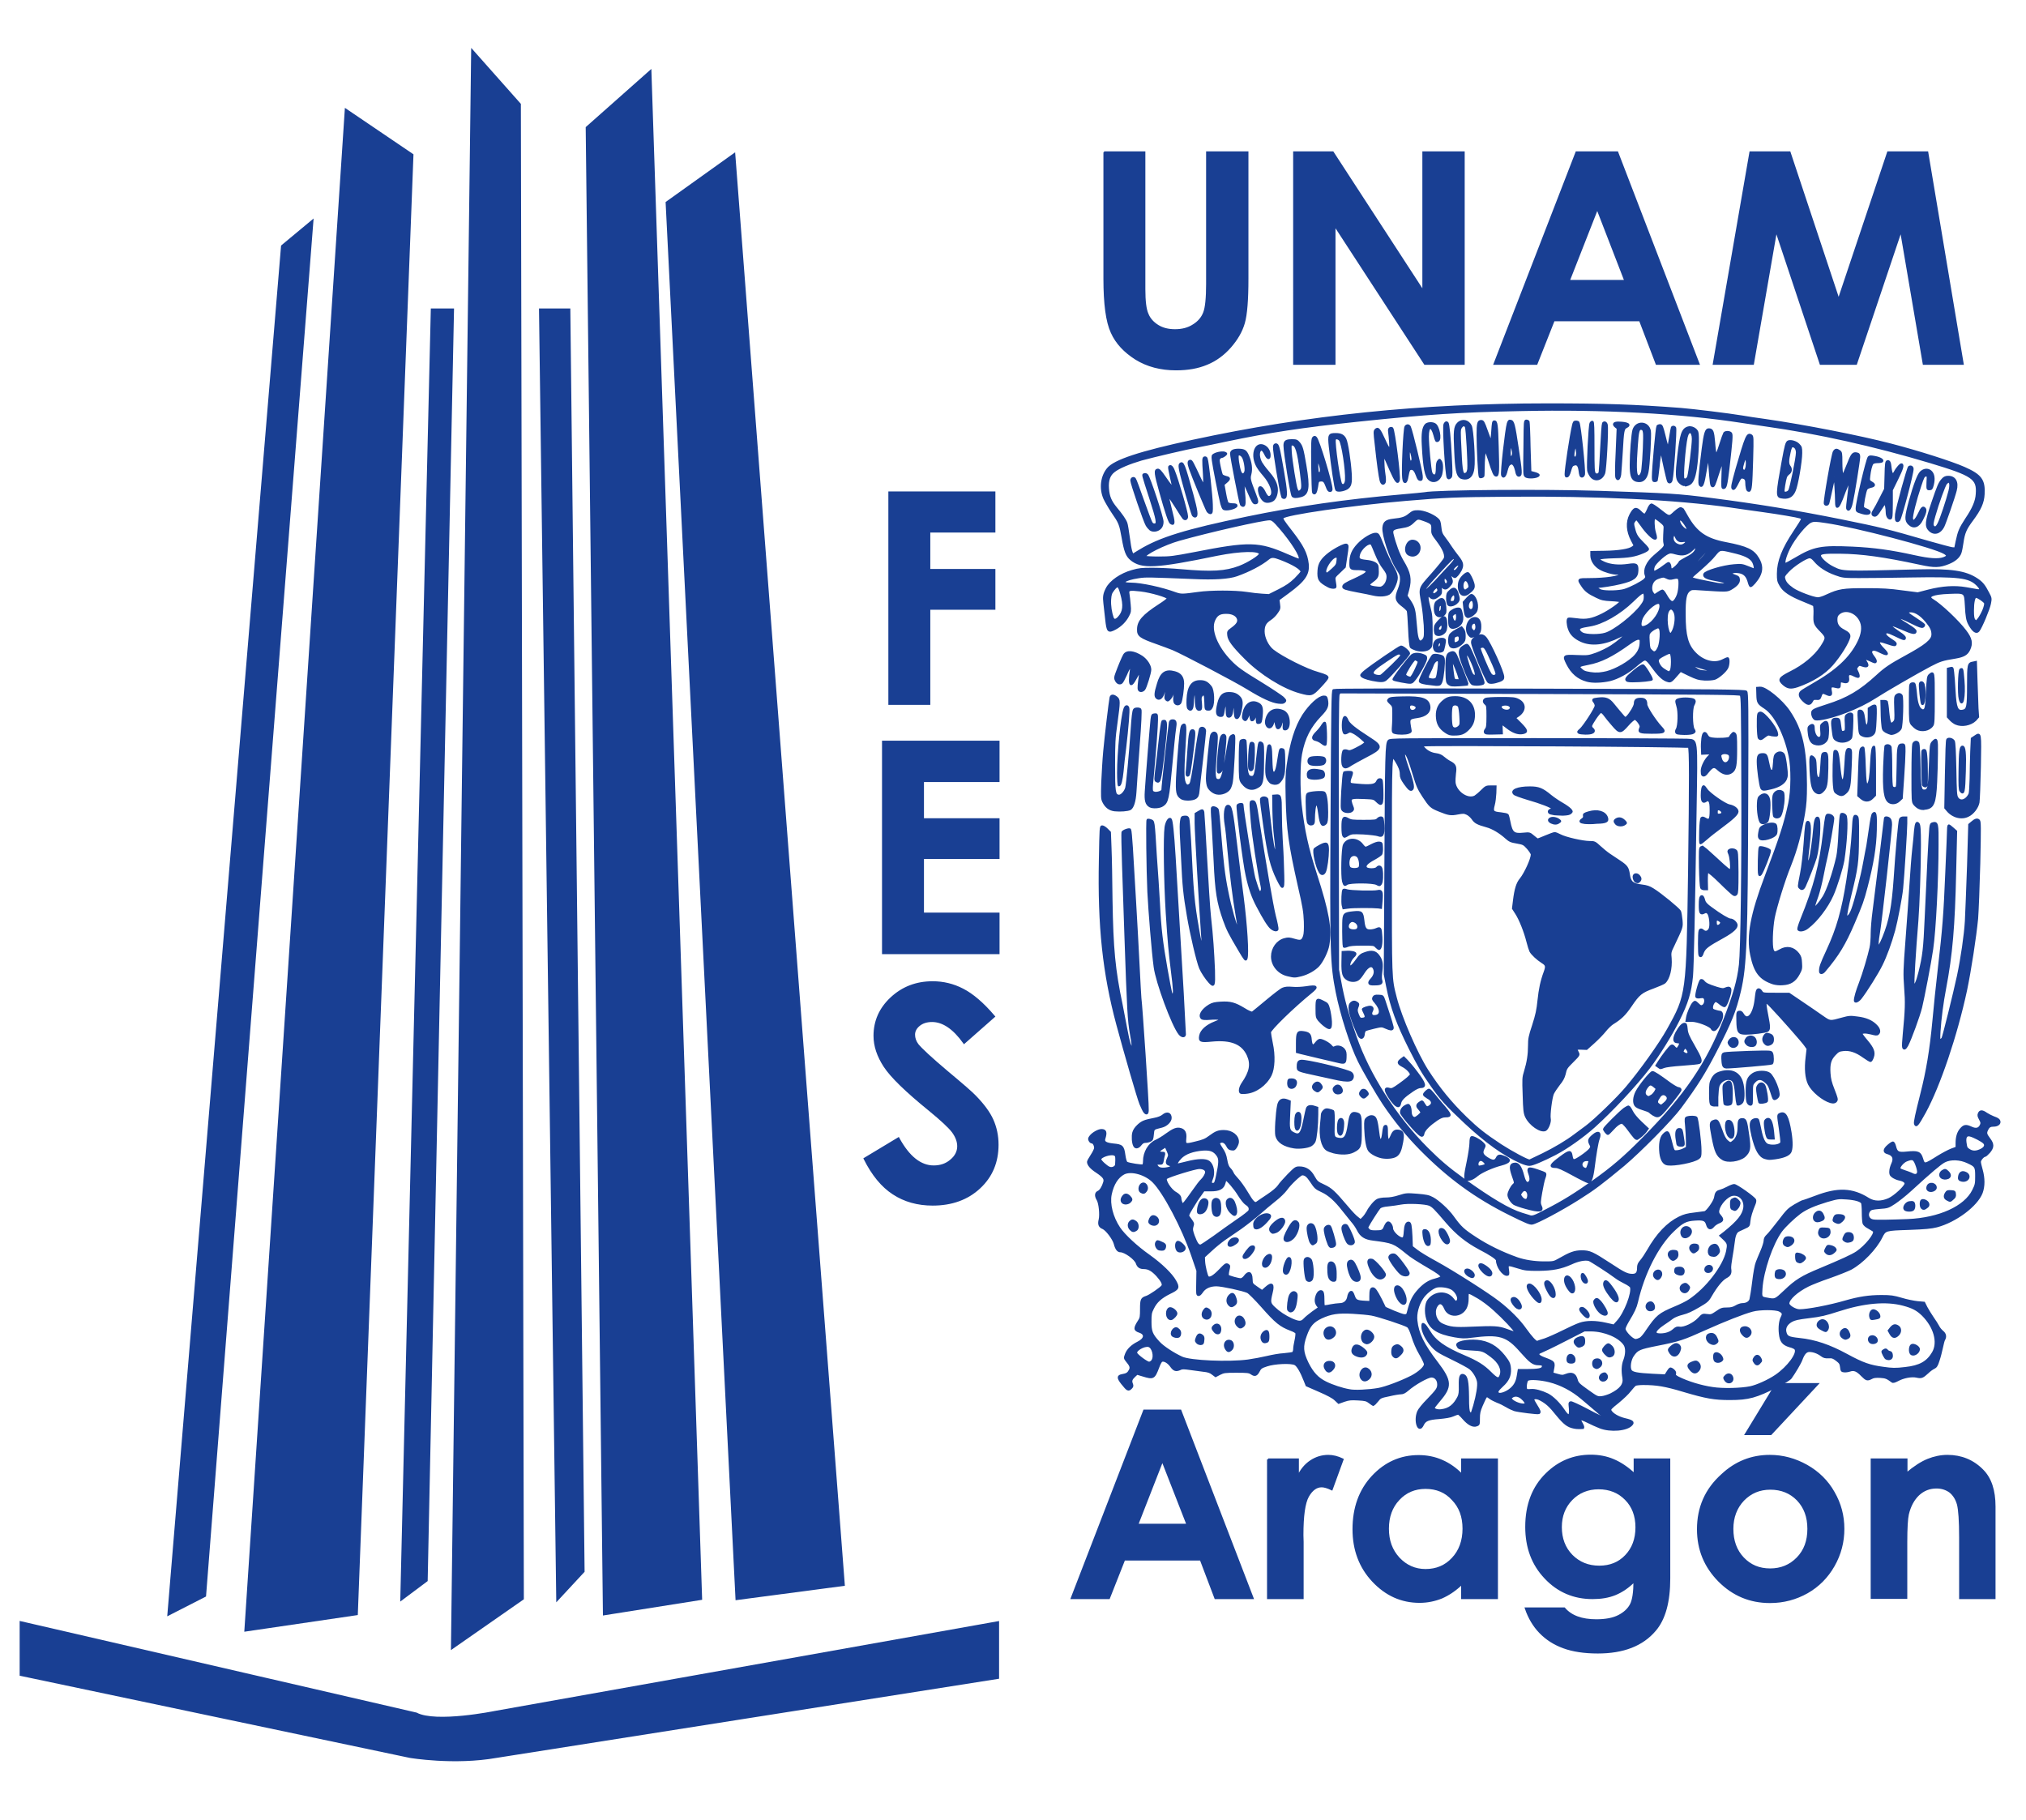 <?xml version="1.0" encoding="utf-8"?>
<!-- Generator: Adobe Illustrator 16.0.0, SVG Export Plug-In . SVG Version: 6.00 Build 0)  -->
<!DOCTYPE svg PUBLIC "-//W3C//DTD SVG 1.1//EN" "http://www.w3.org/Graphics/SVG/1.1/DTD/svg11.dtd">
<svg version="1.1" id="Layer_1" xmlns="http://www.w3.org/2000/svg" xmlns:xlink="http://www.w3.org/1999/xlink" x="0px" y="0px"
	 width="1024px" height="920px" viewBox="0 0 1024 920" enable-background="new 0 0 1024 920" xml:space="preserve">
<path id="path2235" fill="#193F93" stroke="#193F93" stroke-miterlimit="10" d="M795.4,721.6c-3-0.6-4.8-2-8.5-6.5
	c-3.5-4.4-5.3-6-8.3-7.6c-1.8-1-3.6-1-3.6,0c0,0.3,0.7,1.6,1.6,3c1.6,2.5,1.9,3.4,1.2,3.8c-0.5,0.3-10.2-0.9-12.3-1.5
	c-0.9-0.3-2.7-1.1-4-1.9c-1.3-0.8-3.5-1.9-4.7-2.3c-1.2-0.5-2.9-1.3-3.8-2c-1.5-1.1-1.6-1.1-2.1-0.3c-0.3,0.4-1.2,2.4-2,4.2
	c-1.2,2.8-1.4,4-1.4,6.5c0,2.9,0,3.1-1.2,3.5c-1.8,0.7-4.2-0.6-6.7-3.5c-1.1-1.3-2.3-2.4-2.6-2.4c-0.3,0-1.5,0.4-2.6,0.9
	c-1.3,0.6-3.8,1-7,1.3c-5.6,0.4-7.2,1.1-8.3,3.5c-2.1,4.4-4.3-2.1-2.3-6.8c0.4-1,2.5-3.6,4.7-5.8c4.8-5,5.4-5.8,5.4-7.9
	c0-2.3-1.4-4-3.4-4c-1.9,0-8.6,3.8-11.9,6.7c-1.5,1.3-2.5,1.8-3.5,1.8c-0.8,0-3.4,0.4-5.9,1c-4.4,0.9-4.6,1-6.1,2.9
	c-0.9,1.1-1.8,2-1.9,2c-0.2,0-1.1-0.6-2-1.3c-1.4-1.1-2.1-1.3-5.8-1.5c-3.6-0.2-4.6-0.1-7,0.7l-2.8,1l-1.7-1.6
	c-1.1-1.1-3.9-2.6-8.1-4.4l-6.4-2.8l-1-2.5c-1.7-4.4-3.6-7.6-4.8-8.2c-2-1.1-10.5-0.7-14.3,0.6c-2.8,0.9-3.3,1.3-4.1,2.9
	c-1.1,2.1-2,2.4-3.7,1.2c-1.2-0.8-2-0.9-7.6-0.9c-5.8,0-6.4,0.1-8.4,1.1l-2.1,1.1l-1.6-1.2c-1.1-0.9-2.4-1.3-4.6-1.5
	c-1.6-0.2-4.7-0.6-6.7-0.9c-2.9-0.4-4-0.5-4.9,0c-2.2,1-3.2,0.7-4.7-1.4c-1.4-2-3.5-3.2-4.7-2.7c-0.4,0.1-1.2,1.6-1.8,3.3
	c-2.1,5.5-2.5,5.7-7.7,4.1l-3-0.9l-1.3,1.2c-1.6,1.5-1.9,2.4-1.3,3.9c0.4,1,0.3,1.4-0.4,2.1c-1.4,1.4-1.8,1.2-4.6-2.3
	c-2.2-2.8-2.2-3.8,0-4.2c2.4-0.4,3.1-0.9,3.9-2.4c0.8-1.5,0.5-2.4-1.7-5c-0.9-1.2-0.9-1.3-0.2-3.2c0.9-2.3,2.9-4.3,6.1-5.9
	c3.6-1.8,4-4.3,0.8-5.4c-2.7-0.9-2.8-1.7-0.3-5.6c0.9-1.3,1-2.2,1-5.9c0-4.9,0.3-5.4,2.8-6.2c1.6-0.5,7.3-4.4,8-5.5
	c0.6-0.9-0.3-2.6-2.6-5.2c-2.5-2.7-4.4-3.8-6.7-3.8c-2,0-3-0.7-3.6-2.4c-0.7-2.3-6-6.1-8.3-6.1c-1.3,0-2.2-1.2-2.9-3.9
	c-0.7-2.5-4.1-7-5.9-7.8c-1.8-0.7-2.3-1.9-1.7-4.3c0.6-2.6,0-8.3-1-10c-1.2-2-1.1-3.5,0.3-4.1c1.1-0.5,2.3-2.4,3-4.8
	c0.5-1.8-0.2-2.8-3.9-5.3c-2.8-1.8-4.3-3.6-4.3-5c0-0.3,0.8-1.8,1.8-3.3c1-1.5,1.8-3.2,1.8-3.7c0-1.4-0.8-2.8-1.6-2.8
	c-0.4,0-0.9-0.4-1.2-1c-0.4-0.8-0.3-1.2,0.4-2.1c1.1-1.5,4-3.2,5.6-3.2c2.1,0,2.5,1.1,1.5,4.3c-0.6,1.8,0.7,2.6,4.5,3
	c4.4,0.4,5,0.9,5.6,5.3c0.3,2.1,0.7,3.6,1.2,3.9c0.9,0.6,7.7,1.7,8.3,1.3c0.2-0.2,0.4-1,0.4-2c0-4.5,2.5-8.8,6.1-10.4
	c1.1-0.5,3.5-1.9,5.2-3.2c3.6-2.6,5.3-3.3,7.3-2.7c1.8,0.5,2.6,2,2.3,4.7c-0.3,3.3-0.1,3.4,5.1,2.1c3.8-0.9,5.1-1.4,7.2-3
	c3.1-2.3,4.4-2.8,7.2-2.8c4,0,7.2,2.5,7.1,5.5c0,0.6-0.4,1.7-0.9,2.5c-0.8,1.3-1.1,1.5-2.3,1.3c-1.1-0.1-1.6-0.5-2.3-1.9
	c-1-1.9-2.5-2.5-3.8-1.6c-0.5,0.3-0.3,0.9,1.1,3c1.3,1.9,1.9,3.4,2.3,5.8c0.4,2.4,0.9,3.6,1.8,4.5c0.7,0.7,1.3,1.7,1.5,2.2
	c0.1,0.5,1.2,1.8,2.3,3c1.1,1.1,3.3,4.2,4.8,6.7c2.9,4.9,3.9,5.9,5,5.2c0.3-0.2,2.7-1.9,5.3-3.6c2.9-1.9,5.1-3.8,5.8-4.9
	c0.6-1,2.8-3.4,4.8-5.5c3.5-3.5,3.8-3.8,5.6-3.8c3.2,0,5.6,1.5,7.3,4.7c1.5,2.6,1.8,2.9,5.1,4.4c3.8,1.8,5.1,3,12,11.1
	c1.9,2.3,4.2,4.7,5.1,5.3l1.5,1.2l1.3-1.3c0.7-0.7,1.6-2,2.1-2.9c1.1-2.3,3.6-5.3,5.1-6.1c0.8-0.4,2.5-0.7,4.3-0.7
	c2,0,4.3-0.4,6.7-1.2c3.5-1.1,3.9-1.1,9.1-0.7c4.5,0.4,5.8,0.6,7.8,1.7c2.7,1.4,7.8,6,10.2,9.4c3.9,5.4,5.3,6.7,11.6,10.8
	c5.8,3.8,13,7.4,20.9,10.2c3.7,1.3,8.7,2.1,13.6,2.1c4.9,0,4.9,0,7.9-1.7c5.2-3,7.6-3.9,11.1-3.9c4.1,0,5.4,0.6,14.3,6.4
	c7.1,4.7,8.8,5.5,11.4,5.5c2,0,2.8-1,2.8-3.4c0-1.6,0.3-2.3,1.5-3.7c0.8-0.9,2.4-3.3,3.5-5.2c4.7-8.3,10-13.8,15.9-16.7
	c2.5-1.2,4.1-1.6,7.6-2c2.5-0.3,4.8-0.6,5.3-0.7c1.2-0.4,4.8-5.4,5.1-7.3c0.4-2.5,0.9-3.1,2.5-3.5c0.8-0.2,2.5-0.9,3.8-1.6
	c1.3-0.7,2.8-1.3,3.4-1.3c1.2,0,10.1,6.3,10.6,7.5c0.2,0.4,0,1.4-0.3,2.1c-1.5,3.6-2.4,6.5-2.6,8.7c-0.2,2.3-0.3,2.4-2.3,3.3
	c-1.1,0.5-2.6,1.2-3.2,1.5c-1.4,0.7-2.1,2.5-2.5,6.4c-0.2,1.7-0.7,5-1.1,7.2c-0.4,2.2-0.7,4.7-0.6,5.5c0.4,2.4-0.1,3.4-2.2,4.5
	c-2,1.1-4.7,4.3-7.6,9.3c-1.4,2.5-2,3-6.3,5.5c-3.4,2-5.6,3-8,3.6c-2,0.5-4,1.3-5,2c-0.9,0.7-3,2.2-4.7,3.3
	c-4.6,3.1-5.2,5.1-1.6,5.1c2.8,0,5.1-0.8,6.8-2.3c1.2-1.1,1.8-1.3,3-1.1c2.3,0.4,7.3-2,9.7-4.6c1.9-2,1.9-2.1,4.2-1.8
	c2.1,0.3,2.4,0.1,4.8-1.5c2.3-1.6,2.8-1.8,5.3-1.8c2.1,0,3.1-0.3,4.5-1.1c1-0.6,2.4-1.1,3.2-1.1c2.1,0,3.6-0.9,4.1-2.3
	c0.2-0.7,0.9-4.8,1.4-9c0.5-4.3,1.3-8.7,1.8-9.8c0.4-1.1,1.5-3.7,2.4-5.8c0.9-2.1,1.6-4.4,1.6-5.2c0-0.9,0.4-1.8,1.4-2.7
	c0.8-0.7,3.4-4,5.9-7.2c4.1-5.4,4.8-6.1,8-8c1.9-1.1,3.8-2.1,4.1-2.1s3.1-1,6.3-2.2c11.2-4.3,18.6-4.1,26.8,1.1
	c2.9,1.8,6.5,1.8,10.3,0.1c2.9-1.3,8.4-6.4,8.4-7.8c0-1-1.2-1.7-3.7-2.2c-0.8-0.2-2.1-0.8-2.8-1.3c-1.1-0.8-1.3-1.4-1.2-2.8
	c0-1,0.5-2.6,1-3.7c1.3-2.8,0.5-4.6-2.4-5.4c-2-0.5-1.9-1.9,0.3-3.8c1-0.9,2.1-1.6,2.4-1.6c0.4,0,0.8,0.8,1.1,1.9
	c0.8,3.2,1.6,3.6,5.8,3.2c5.7-0.6,6.9-0.2,7.9,3.1c1,3.3,1.1,3.3,8.1-1.1c2.1-1.3,5.1-2.9,6.6-3.5l2.7-1l0-2.3c0-3,0.7-5.4,2.1-7
	c1.6-1.9,2.6-2.1,5.2-0.9c2.5,1.2,4.1,0.8,5-1.2c0.4-1,0.4-1.4-0.5-3c-0.8-1.5-0.9-2-0.5-2.9c0.6-1.4,1.7-1.4,3.8,0.1
	c0.9,0.6,2.5,1.4,3.5,1.8c2.3,0.8,3.1,1.4,3.1,2.5c0,1-1.3,1.8-2.9,1.8c-1.7,0-2.5,0.4-3.2,1.8c-1,1.9-0.8,2.5,0.9,4.8
	c2.1,2.7,2.1,4.3,0,6.8c-0.9,1-1.9,1.9-2.2,1.9c-0.8,0-2.5,2-2.5,3c0,0.5,0.4,2.3,0.9,4c1.2,4.3,1.2,8.3,0,11.6
	c-2.5,6.5-13.2,14.5-22.7,17c-2.8,0.7-5.8,1-14.1,1.3c-12,0.4-12,0.4-13.9,4.2c-2.9,5.8-9.6,12.8-15.5,16c-1.4,0.7-6.1,2.6-10.6,4.2
	c-4.5,1.5-9.4,3.5-11,4.3c-5.6,2.8-9.9,6.7-9.9,9c0,1.3,3.5,3.4,5.6,3.4c4.1,0,15.2-2.1,23.4-4.5c6.6-1.9,11.8-2.7,18-2.7
	c4.8,0,6.1,0.2,10.2,1.4c2.6,0.8,6.2,1.5,8,1.7l3.4,0.3l1.2,2.4c0.7,1.3,2.1,3.6,3.2,5.2c1.1,1.5,2.3,3.5,2.8,4.4
	c0.4,0.9,1.4,2,2.1,2.6c1.4,1.1,1.7,2.6,0.8,4.1c-0.3,0.5-0.7,2.3-1.1,4.1c-0.4,1.8-1.1,4.7-1.7,6.4c-0.8,2.6-1.3,3.3-2.4,3.8
	c-0.7,0.3-2.2,1.4-3.1,2.3c-2.6,2.4-3.2,2.6-5.5,2.1c-2.6-0.6-6.8,0.2-9.7,1.8c-1.5,0.8-2.4,1-2.7,0.7c-2.7-2-3.3-2.2-6.1-2.4
	c-2.1-0.1-3.4,0-4.4,0.6c-2.1,1.1-2.6,0.9-4.8-1.3c-2.5-2.6-4-3.2-6.1-2.5c-0.9,0.3-2.2,0.5-2.9,0.4c-1.2-0.1-1.4-0.3-1.6-2.2
	c-0.2-1.7-0.5-2.2-2.2-3.5c-1.7-1.3-2.3-1.5-4.1-1.4c-1.7,0.1-2.4-0.1-3.6-1c-1.9-1.4-4.1-2.2-6.1-2.2c-1.7,0-2.9,1.4-4,4.4
	c-0.6,1.7-3.6,6.7-5.4,9.2c-0.5,0.7-3.4,2.5-6.8,4.2c-10.7,5.4-14.5,6.5-24,6.5c-7.9,0-11.9-0.7-23.4-4.1
	c-9.3-2.8-13.6-3.5-20.4-3.5c-1.7,0-3.4,0.2-3.9,0.4c-0.4,0.2-1.6,1.5-2.7,2.9c-1,1.4-3.8,4-6.1,5.9c-3.8,3-4.2,3.5-3.8,4.3
	c0.9,1.7,4,3.5,7.5,4.3c3.5,0.8,4.3,1.5,3.2,2.7c-2.3,2.8-10.8,3.5-16.1,1.4c-1.6-0.6-4.4-1.9-6.2-2.8c-1.8-0.9-3.5-1.5-3.7-1.4
	c-0.2,0.1,0.1,1.1,0.7,2.1c0.6,1,1,2.1,0.8,2.4C799.9,721.8,797.6,722.1,795.4,721.6z M810.2,716.1c0-0.1-1.5-1.5-3.3-3
	c-1.8-1.6-5.1-4.3-7.3-6.2c-4.9-4.2-10.6-7.2-16.5-8.7c-4.4-1.1-9.8-1.5-11-0.7c-0.8,0.5-1.3,4.5-0.5,5c0.3,0.2,1.3,0.2,2.3,0.1
	c1.8-0.2,5.2,0.7,8.3,2.2c2.5,1.3,5.8,4.5,8,7.8c2.8,4.3,3.8,3.6,3.1-2.3c-0.1-1,0-1.4,0.6-1.5c0.4-0.1,4.1,1.6,8.1,3.7
	C808.4,715.9,810.2,716.7,810.2,716.1z M745.1,710.5c1.5-5.3,2.3-10.1,1.9-12.2c-0.4-2.1-2.1-5-3.9-6.5c-0.8-0.7-4.9-2.9-9.2-5
	c-6.8-3.3-8-4.1-10-6.3c-2.8-3.1-5-7.4-5-9.8c0-1.6,0.1-1.7,0.8-1.3c0.5,0.2,1.6,1.8,2.6,3.4c3,5.1,7.6,8.4,17.7,12.7
	c6.6,2.8,9.8,4.8,13.3,8.3c3.4,3.4,4.3,3.6,5.1,1.5c1.2-3.1-0.6-6.7-4.6-9.7c-4.1-3.1-4.5-3.2-10.6-3.5c-4.8-0.3-5.7-0.4-6.2-1.2
	c-0.3-0.5-0.6-1.1-0.5-1.3c0.5-1.6,7.3-2.5,12.1-1.6c5.3,1,9.3,3.9,13.1,9.4c1,1.4,1.4,2.6,1.5,4.5c0.2,3.4-0.9,5.9-3.9,8.6
	c-2.5,2.3-3,3.3-1.9,3.9c0.9,0.5,3.4-0.3,5.4-1.7c2.5-1.8,3.8-3.9,4.3-7.2l0.5-3l4.3,0c5.2,0,7.5-0.4,7.8-1.4
	c0.4-1.1-0.1-1.5-2.1-1.5c-2.7,0-4.1-1.1-8.8-6.4c-7.2-8.3-10.9-9.3-25.1-7.5c-3.5,0.5-4.8,0.4-8.4-0.2c-8.6-1.5-12.5-4-14-9
	c-1-3.3-0.7-7.5,0.6-9.2c3.2-4.4,9.4-4.7,12.5-0.6c1.3,1.7,1.9,1.7,2.5,0.3c0.5-1.3-1-4.2-2.9-5.4c-1.7-1.1-5.2-1.7-7.7-1.3
	c-2.1,0.4-5.9,3.4-7.5,6c-2.2,3.4-3.3,7.7-2.9,11.2c0.7,6.6,3.3,12,10.5,21.4c7,9.2,7.1,12,1.1,19c-1.5,1.8-2.8,3.4-2.8,3.7
	c0,0.9,1.9,1.5,3.9,1.2c3.9-0.5,6.4-2.5,8.5-6.6c0.6-1.2,0.8-2.5,0.7-5.9c-0.1-4.5,0.4-5.8,2-5.2c1.6,0.6,2.1,3.4,2.2,10.9
	c0,5.4,0.2,7.4,0.7,8c0.3,0.4,0.7,0.7,0.9,0.7C743.7,714.9,744.4,713,745.1,710.5z M771.1,709.3c0-0.4-0.7-1.4-1.6-2.2
	c-1.8-1.8-3.9-2.1-5.4-0.9c-0.8,0.7-0.8,0.7,0.4,1.8C766.7,709.7,771.1,710.7,771.1,709.3z M814.1,704.8c5-2.5,7-5,6.4-8.3
	c-0.6-3.4-0.5-6.6,0.5-9c1.1-2.9,1.2-6.1,0.1-7.8c-2.6-4-10-7.1-16.8-7.2l-3.5,0l-10.2,5.2c-5.6,2.9-10.9,5.4-11.7,5.7
	c-2.3,0.8-1.7,1.9,1.5,3.1c5.3,2,5.3,2,4.5,6l-0.3,1.7l2.5,0.7c2.4,0.7,2.7,0.7,4.5,0c2.9-1.1,4.5-0.4,5.3,2.4
	c0.5,1.9,0.9,2.3,5.5,5.6c4.9,3.5,5,3.5,7.2,3.3C810.7,706.1,812.8,705.4,814.1,704.8z M808.9,697.2c-0.9-1.1,0.5-3,2.2-3
	c0.2,0,0.6,0.4,0.9,0.9C813,697.1,810.3,698.9,808.9,697.2z M806,691.1c-0.9-0.5-1.1-2.7-0.2-3.5c0.3-0.3,1-0.5,1.5-0.5
	c2.1,0,2.8,2.6,1,3.8C807.1,691.7,807.1,691.7,806,691.1z M792.8,688.5c-0.8-0.3-0.7-2.6,0.1-3.3c1.5-1.2,3.5,1,2.8,2.9
	C795.4,688.8,793.9,689,792.8,688.5z M811.5,684.4c-0.7-0.7-1.3-1.6-1.3-2c0-0.8,1.9-2.9,2.7-2.9c0.3,0,1,0.5,1.6,1.1
	c1.4,1.4,1.5,4,0.2,4.7C813.4,685.9,812.9,685.8,811.5,684.4z M796.7,679.8c-1.4-1.4-1-2.7,1-3.5c2.3-0.9,3-0.5,3,1.6
	c0,1.4-0.2,1.8-1.1,2.3C798,680.9,797.7,680.9,796.7,679.8z M696.5,702.1c3.7-0.6,12.1-3.8,17.1-6.4c3.6-1.9,6.6-4.6,6.6-6.1
	c0-0.6-1.1-2.9-2.5-5.3c-1.5-2.5-3-6.1-3.8-8.7c-1-3.1-1.7-4.6-2.4-5.1c-1.5-1-14.8-5.4-18.3-6c-1.6-0.3-5.8-0.7-9.4-0.9
	c-7.6-0.4-11,0.1-16,2.4c-4.2,2-6,4-7.8,9.1c-2,5.5-1.8,8.3,0.9,13.9c2.5,5,5.1,7.8,9.2,9.8c3.2,1.6,8.3,3.3,11.9,3.9
	C684.5,703.3,691.9,702.9,696.5,702.1z M688.1,696.7c-1.5-2.3,0.7-5.9,2.9-4.8c2,1.1,2.4,3.4,0.8,4.9
	C690.4,698.1,689,698.1,688.1,696.7z M670.1,692.1c-1.2-1.8-0.5-3.5,1.5-3.7c2.7-0.3,3.7,2,1.7,3.9C672,693.7,671,693.6,670.1,692.1
	z M704.3,685.4c-0.5-0.5-0.7-1.3-0.6-2.6c0.1-1.5,0.4-2,1.4-2.5c1.2-0.5,1.4-0.5,2.5,0.3c1.7,1.3,1.7,2.5,0,4.1
	C706.1,686.3,705.3,686.5,704.3,685.4z M685.3,685c-1.7-0.8-2.1-1.8-1.5-3.4c0.8-2.2,2.8-2,5.8,0.7c1.2,1.1,1.3,1.8,0.3,2.8
	C689,685.9,687.2,685.9,685.3,685z M689,678c-1.3-1.9-0.5-4.9,1.5-5.4c1.3-0.3,3.6,1.7,3.6,3.1c0,1.4-1.9,3.3-3.3,3.3
	C690.2,678.9,689.4,678.5,689,678z M669.9,675.6c-0.9-1.6-0.5-3.5,1-4.3c2.9-1.6,5.4,2.4,2.8,4.4C672.1,677,670.6,677,669.9,675.6z
	 M884.7,701.2c3.3-0.7,9.1-3.3,12.8-5.8c6.3-4.3,11.6-11.5,9.9-13.6c-0.3-0.4-1.6-1-2.9-1.3c-3.3-1-4.5-2.5-4.9-6.3
	c-0.4-3.3,0-6.7,1-8.5c0.8-1.6,0.6-2.3-1.2-3.2c-1.9-1-9.9-1-13.6,0c-4.6,1.2-14.2,5-24,9.4c-11.1,5-13.1,5.7-24.3,7.9
	c-9,1.8-9.9,2.2-12.1,5.3c-1.5,2.1-2.1,6-1.2,7.6c0.7,1.3,3.4,1.8,11.2,2.2l6.3,0.3l1.2-1.9c1-1.6,1.3-1.8,2-1.4
	c1.3,0.7,2,1.7,1.7,2.6c-0.2,0.7,0.2,1,1.6,1.8c4.8,2.4,11.7,4.5,17.4,5.3C870.5,702.4,879.9,702.2,884.7,701.2z M872,697.6
	c-0.7-1.1-0.7-1.2,0.1-2c1.1-1.3,2.7-1.1,3.3,0.3C876.5,698.4,873.5,699.9,872,697.6z M854.5,692.4c-1.8-2.1-1.5-2.9,1.4-3.9
	c1.3-0.4,1.6-0.4,2.4,0.4c1.1,1.1,1.1,2.7,0,3.9C857,694.2,855.9,694,854.5,692.4z M886.8,688.6c-0.7-1-0.7-1.2,0-2.3
	c0.9-1.4,2-1.3,2.9,0.3c0.6,1.1,0.6,1.3-0.2,2.1C888.5,690,887.7,690,886.8,688.6z M866.9,687.9c-0.7-0.7-0.7-3.3-0.1-3.7
	c0.9-0.6,2.6,0.3,3.3,1.6c0.6,1.2,0.6,1.4-0.1,2C869.1,688.5,867.7,688.6,866.9,687.9z M844.4,684.1c-0.5-0.7-0.9-1.4-0.9-1.8
	c0-0.8,2.6-2.9,3.6-2.9c1.3,0,2.4,1.3,2,2.6C848.3,685.2,846.1,686.2,844.4,684.1z M865,679.1c-2.4-0.9-3.1-3.9-1.2-4.6
	c1.6-0.6,2.8-0.1,3.6,1.6c0.9,1.9,0.9,2-0.1,2.8C866.6,679.4,866.1,679.5,865,679.1z M881,674.6c-1.5-1.6-1.5-3.2,0.1-3.6
	c2.6-0.7,4.8,2,3.1,3.9C883.1,676.1,882.3,676,881,674.6z M962.9,691.5c7.5-0.8,11.3-3,14.1-7.8c3-5.2,0.8-13-5.2-19
	c-2.8-2.7-5-3.9-9.9-5.2c-8.7-2.3-19.8-1.3-33,3c-6.2,2-8.6,2.6-14.5,3.3c-5.8,0.7-7.4,1.1-9,2c-2.4,1.4-3.5,3.4-3,5.5
	c0.6,2.5,1.5,2.9,7,3.5c7.9,0.8,15.3,3.3,24.1,8.1c8.1,4.4,11.6,5.6,18.5,6.5C956.1,692,958.1,692.1,962.9,691.5z M953.3,686.7
	c-0.5-0.2-1.9-2.9-1.9-3.6c0-0.1,0.4-0.4,0.9-0.7c0.7-0.4,1-0.4,1.5,0.2c0.3,0.4,0.9,0.7,1.4,0.8c0.6,0.1,0.9,0.6,1,1.5
	C956.5,686.7,955.1,687.5,953.3,686.7z M965.9,684.3c-0.9-0.9-0.7-3.9,0.3-4.4c1.1-0.6,3.7,0.9,3.7,2.1
	C969.8,683.9,967.1,685.5,965.9,684.3z M945.2,678.4c-1-1-0.7-2.6,0.6-2.9c1.4-0.4,3,0.9,2.8,2.3
	C948.4,678.9,946.1,679.3,945.2,678.4z M931.3,676c-1.2-0.8-1.3-2.5-0.2-3.5c1.2-1.1,2.2-0.9,3,0.6c0.9,1.8,0.9,2.6-0.2,3.2
	C932.7,676.9,932.4,676.8,931.3,676z M955.5,674.2l-0.9-1.6l1.1-1.4c1.3-1.5,2.2-1.7,3.7-0.7c1.3,0.9,1.3,2.9,0,4.2
	C957.8,676.3,956.6,676.1,955.5,674.2z M921.2,672.2c-2.4-1.2-2.9-2-2.3-3.4c0.3-0.6,1-1.2,1.7-1.4c2.3-0.6,4.3,2.9,2.8,4.9
	C922.9,673,922.7,673,921.2,672.2z M945.3,665.7c-0.4-1.5,0.4-3.4,1.5-3.4c1.1,0,2.7,1.3,3,2.5c0.3,1.2,0.1,1.4-2.4,1.8
	C945.7,666.9,945.6,666.8,945.3,665.7z M582.4,687.8c1.5-2.1,0.3-6.8-1.8-7.4c-2.3-0.6-6.9,2.1-6.3,3.6c0.4,1.1,5.4,4.8,6.5,4.8
	C581.2,688.8,582,688.4,582.4,687.8z M630.8,687.7c2.8-0.4,7.1-1.2,9.6-1.8c2.5-0.6,6.3-1.3,8.5-1.4c2.2-0.2,4.3-0.5,4.6-0.7
	c0.3-0.2,0.6-1.1,0.6-1.8c0-0.8,0.3-2.8,0.7-4.5c0.4-1.7,0.5-3.3,0.4-3.7c-0.1-0.4-1.4-1.1-2.8-1.6c-5.2-2-7.4-3.7-14.7-12
	c-3.1-3.5-6.3-6.7-7.1-7.1c-2.4-1.1-13-3.4-15.8-3.4c-3.3,0-5.9,1.2-7.3,3.4c-0.7,1-1.3,1.6-1.8,1.5c-0.7-0.1-0.7-0.8-0.6-6.2
	l0.1-6.1l-2.7-7.9c-4.8-13.9-14.1-31.6-19.6-37.1c-4-4-11.2-6-14.9-4.1c-3.2,1.7-5.5,5.3-6.6,10.5c-1,4.9,0.7,11.6,4.3,17
	c2.4,3.6,8.7,9.5,15.1,14c6.3,4.5,11.3,9.4,13.2,12.8c1.9,3.4,1.6,4-2.8,6.1c-4.4,2.2-6.9,4.4-8.5,7.8c-1.1,2.1-1.2,3-1.2,6.7
	c0,5,0.6,6.5,4.2,10.4c2.2,2.4,7.3,5.7,11.6,7.7C601.6,688.2,621.1,689,630.8,687.7z M619.8,682c-1.7-2.4,0-5.2,2.4-4
	c1.2,0.7,1.3,3.2,0.1,4.2C621.2,683.2,620.6,683.2,619.8,682z M605,678.6c-0.7-0.8-0.7-1-0.1-2.5c0.7-1.7,1.4-2,2.7-1
	c0.6,0.4,0.8,1.1,0.6,2.4c-0.1,1.5-0.3,1.8-1.3,1.9C606.2,679.4,605.4,679.1,605,678.6z M637.9,677.4c-0.7-1.5-0.2-3.2,1.2-4.2
	c1.5-1,2-0.3,2,2.6c0,1.5-0.2,2.2-0.7,2.4C639.1,678.7,638.4,678.5,637.9,677.4z M592.8,675.2c-1.6-1.2,0.6-4.7,2.3-3.6
	c1.2,0.8,1.6,1.8,1.3,3c-0.2,0.9-0.6,1.2-1.6,1.2C594.2,675.8,593.2,675.5,592.8,675.2z M614,673.2c-1.3-1.5-1.4-2-0.6-2.8
	c1.9-2.1,4.2,0,3.1,2.9C616.2,674.2,614.9,674.2,614,673.2z M625.6,670.2c-1.2-1.2-1.4-2.8-0.5-4c0.9-1.3,2.7-0.8,3.5,1
	c0.8,1.7,0.5,2.8-1,3.6C626.9,671.2,626.5,671.1,625.6,670.2z M590.9,666.5c-1.5-1-1.4-4.6,0.2-5.2c0.8-0.3,2.6,0.7,3.3,2
	c0.4,0.7,0.2,1.1-0.7,2.2C592.4,666.8,591.8,667.1,590.9,666.5z M609.2,666.4c-1.6-0.5-1.8-2.6-0.5-4.2c0.8-1,0.9-1,2.1-0.3
	C613,663.5,611.7,667.3,609.2,666.4z M621.3,659.6c-1.3-1.3-1.2-3.4,0.2-4.8c1.4-1.4,2.2-0.9,3,1.7c0.6,1.9,0.2,2.7-1.5,3.6
	C622.4,660.4,622,660.3,621.3,659.6z M595.4,632.3c-1.3-0.9-1.3-4.6,0-4.6c1,0,3.4,2.2,3.4,3.2C598.8,632.2,596.6,633.1,595.4,632.3
	z M585.5,631.4c-1-0.7-1.6-2.3-1.1-3.3c0.5-0.9,0.6-0.9,2.2-0.2c2.2,0.9,2.5,1.3,2.2,2.6c-0.2,0.9-0.6,1.2-1.5,1.2
	C586.6,631.7,585.8,631.6,585.5,631.4z M571.4,621.4c-1.1-1.1-1.2-2.8-0.2-3.8c0.9-0.9,1.5-0.9,2.8,0c1.3,0.9,1.4,3.6,0.1,4.2
	C572.9,622.5,572.4,622.4,571.4,621.4z M581.5,618.5c-0.7-0.5-0.8-0.9-0.4-1.9c0.7-1.9,1.7-2.3,3.1-1.4c1.9,1.3,1.3,3.9-0.9,3.9
	C582.8,619.1,582,618.9,581.5,618.5z M567.4,607.8c-0.7-0.7-0.7-1.8,0.2-3c0.9-1.3,2-1.3,3.3,0c1.2,1.3,1.2,1.7,0.2,2.7
	C570.1,608.5,568.2,608.6,567.4,607.8z M576.7,602.5c-1.1-0.6-1-2.8,0.1-3.8c1.8-1.6,3.9,1.3,2.4,3.3
	C578.5,603,577.9,603.2,576.7,602.5z M780.8,677c1.7-0.6,5.8-2.4,9-4c3.2-1.6,7.1-3.4,8.6-3.9c3.5-1.2,8-1.2,13.3,0l4,0.9l1.9-2.1
	c3.7-4,7.8-14.6,6.7-17.4c-0.2-0.4-1.6-1.4-3.1-2.1c-1.6-0.8-3.5-1.9-4.4-2.6c-3.7-2.8-12.8-8.6-13.7-8.9c-2-0.5-5.4,0.1-9,1.8
	c-5.2,2.3-9.2,3.1-16.6,3.2c-5.7,0-6.7-0.1-10.2-1.2c-5.5-1.7-5.5-1.7-5.1,1.2c0.3,2.3,0.2,2.5-0.6,2.5c-2,0-5-4.3-5-7.3
	c0-0.9-3.1-3-8.9-6c-6.5-3.5-11.4-7.4-16.4-13.2c-6.3-7.4-7.1-8.1-8.8-8.9c-2.2-0.9-10.9-1.3-14.5-0.6c-1.5,0.3-4.4,0.7-6.3,0.9
	c-2.4,0.2-3.8,0.6-4.4,1.2c-0.7,0.7-5.5,8.2-6.2,9.8c-0.1,0.2,0.2,0.8,0.6,1.2c0.6,0.7,1.4,0.9,3.4,0.9c3.5,0,4-0.2,4.9-2.5
	c0.6-1.3,1.1-2,1.7-2c0.8,0,1.9,1.7,1.9,3c0,2,4,5.6,5.6,5c0.4-0.1,0.7-1.4,0.8-3.4c0.2-3.1,0.8-4.5,1.9-4.5c1,0,1.2,1.3,1.5,6.9
	l0.2,5.3l2.6,2c1.4,1.1,5.7,3.7,9.6,5.8c8.4,4.6,26.2,15.9,31.7,20.2c5.4,4.2,10.3,9.1,13.4,13.5c3.1,4.3,5.2,6.6,6.1,6.6
	C777.4,678,779,677.6,780.8,677z M800.1,664.1c-1.7-1.9-1.9-2.8-0.6-3c1-0.2,3.5,2.5,3.5,3.8C803,666.4,802,666.2,800.1,664.1z
	 M808.9,663.5c-1.9-1.6-3.6-5-3-6c0.8-1.2,1.4-1.2,2.7,0.2c1.7,1.8,3.8,5.6,3.5,6.3C811.8,664.9,810.4,664.7,808.9,663.5z
	 M765.2,659.5c-1.5-2-1.6-3.2-0.3-3.4c1-0.2,2.4,1,3.3,2.8C769.8,661.8,767.3,662.4,765.2,659.5z M775.6,656.3c-3.1-3.4-4.5-7-2.6-7
	c1.9,0,5.7,5,5.7,7.5C778.7,658.8,777.9,658.7,775.6,656.3z M814.2,655.5c-2.5-3.2-3.7-5.6-3.4-6.9c0.4-1.8,1.5-1.2,3.8,2
	c2.4,3.2,3.4,5.6,3,6.6C817.2,658.4,816.1,657.8,814.2,655.5z M783,653.7c-2.1-3.6-2.6-5.6-1.4-6c1.5-0.6,4.2,3.5,4.2,6.5
	C785.9,656.3,784.4,656.1,783,653.7z M793.5,652.5c-1.9-2.3-2.8-4.6-2.4-6.3c0.6-2.3,3.2-0.4,4.2,3
	C796.3,652.4,795.1,654.5,793.5,652.5z M800.1,647.4c-0.8-1.1-0.9-3.5-0.2-3.5c0.6,0,2.2,2.7,2.2,3.7
	C802.1,648.7,800.9,648.6,800.1,647.4z M742.6,645c-2.2-1.2-2.8-3.3-1-3.3c1.4,0,3.5,2,3.3,3C744.7,645.7,744.1,645.8,742.6,645z
	 M749.6,642.8c-3.1-3.1-2.2-5.1,1.2-2.7c2.2,1.5,3.3,3,2.9,4C753.3,645.3,751.6,644.8,749.6,642.8z M720.5,628.1
	c-0.4-0.8-0.9-2.5-1-3.9c-0.2-2.2-0.2-2.4,0.7-2.4c1.4,0,2.4,1.9,2.5,4.8c0,2.1-0.1,2.6-0.7,2.7C721.5,629.5,720.9,629,720.5,628.1z
	 M729.3,626.8c-2.3-3.2-2.3-6.6,0.1-5.3c1.1,0.6,3.1,4.7,3,5.9C732.1,629.1,730.7,628.8,729.3,626.8z M829,676.6
	c0.6-0.3,2.1-2,3.3-3.9c5.2-7.6,6.3-8.5,14.4-11.9c2.7-1.1,5.9-2.7,7.2-3.6c8.7-5.8,17.4-17.1,19-24.7c0.7-3.5,0.6-4.1-1.6-6.2
	l-1.8-1.7l2.2-1.7c6.8-5.5,9.4-8.8,9.9-12.4c0.5-4-2.3-7.1-6-6.5c-2.7,0.5-6.4,4.5-7.1,7.7c-0.2,1.1-0.1,1.7,0.9,2.8
	c1.6,1.9,1.4,2.6-0.6,3.4c-1,0.4-2.2,1.2-2.7,1.8c-1.4,1.8-2.7,1.5-3.3-0.7c-0.7-2.4-1.8-2.8-6.3-2.5c-4.4,0.3-6.2,1.2-10.7,5.5
	c-8,7.6-15.1,21.6-18.4,36.1c-0.7,2.9-1.6,4.8-4.3,9.3c-1.1,1.8-2,3.7-2,4.3c0,1.2,2.6,4.2,4.4,5.2
	C826.5,677.5,827.1,677.5,829,676.6z M832.8,661.8c-1.3-1.3-0.3-3.5,1.5-3.5c1.2,0,2.1,2.1,1.5,3.3
	C835.2,662.4,833.5,662.6,832.8,661.8z M850,652.5c-1-1.1-0.6-2.6,0.9-3.3c0.9-0.4,1.3-0.4,2.1,0.5c0.9,0.9,0.9,1.1,0.3,2.2
	C852.5,653.4,851.1,653.6,850,652.5z M836.5,645.7c-0.9-1-0.6-2.5,0.6-3.2c1.9-1,3.3,1,2.1,2.9C838.3,646.8,837.6,646.9,836.5,645.7
	z M847.6,643.8c-0.8-0.4-1-0.8-0.9-1.7c0.1-1,0.4-1.2,1.7-1.3c1.9-0.2,2.9,0.7,2.5,2.4C850.6,644.4,849.4,644.6,847.6,643.8z
	 M862,642.2c-0.6-1.7,1.8-3.2,3-1.8c0.4,0.5,0.4,0.9,0.1,1.6C864.5,643.2,862.4,643.3,862,642.2z M844.4,636.1
	c-1.9-2-0.9-4.1,1.8-3.8c1.3,0.1,1.5,0.3,1.6,1.4c0.2,1.3-0.4,2.3-1.7,3C845.6,637,845.1,636.8,844.4,636.1z M864.9,634.6
	c-1.9-0.5-1.5-4.2,0.6-5.1c1.6-0.7,2.4-0.2,3.1,1.8c0.4,1.1,0.3,1.5-0.4,2.4C867.3,634.8,866.6,635,864.9,634.6z M855,632.4
	c-1.5-1.5-0.6-3.5,1.6-3.3c1.3,0.1,1.6,0.3,1.7,1.3c0.1,0.8-0.2,1.4-0.9,1.9C856.1,633.3,855.8,633.3,855,632.4z M850.2,624.5
	c-1.4-2.6,1.1-5.3,3.4-3.8c1.4,0.9,1.4,2.5,0.1,3.8C852.4,625.7,850.8,625.7,850.2,624.5z M875.7,611.2c-0.6-0.2-0.8-0.7-0.8-2.4
	c0-2,0.1-2.3,1.1-2.7c1-0.5,1.3-0.4,2.3,0.6c1,1,1.1,1.3,0.6,2.6c-0.4,1.2-1.7,2.5-2.3,2.3C876.6,611.4,876.2,611.3,875.7,611.2z
	 M765.7,673.1c0-0.7-5.7-6.8-10.4-11c-2.5-2.3-6.1-5-8.2-6.2c-5.6-3.2-5.3-3.2-5.3,0.3c0,2.1-0.3,3.5-0.9,4.8
	c-2.3,4.6-8.7,4.8-10.5,0.4c-1.3-3.2-3.1-3.5-4.5-0.9c-1.6,3.1-0.2,7.4,2.9,8.9c3.9,1.8,6.3,2.1,15,1.7c11.5-0.5,13.6-0.4,17.7,1.1
	C765.6,673.7,765.7,673.7,765.7,673.1z M659.3,666.8c0.7-0.8,2.6-2.3,4.2-3.5c1.6-1.1,3-2.1,3.1-2.2c0.1-0.1-0.1-0.5-0.5-0.9
	c-1.1-1.3-1.4-2.8-0.8-4.8c0.6-2.2,2-3.3,3-2.5c0.4,0.4,0.6,1.5,0.6,3.8c0,1.8,0.1,3.3,0.2,3.5c0.1,0.1,1.6,0,3.3-0.4
	c1.7-0.3,3.8-0.6,4.7-0.6c2.3,0,3.9-1.4,4.3-3.6c0.3-1.9,1.3-3.1,2-2.4c0.2,0.2,0.7,1.2,1,2.2c0.7,2,1.5,2.4,5.7,2.6l2.5,0.1l0-2.9
	c0-3.1,0.3-4,1.3-4c0.9,0,1.9,1.4,4.1,5.7l2,4.1l4.3,1.9c2.4,1,4.9,1.9,5.6,1.9c1.2,0,1.4-0.2,1.8-1.9c1.4-5.5,2.6-7.9,5.8-11.3
	c2.4-2.5,4.8-4.1,7.7-4.8c1.1-0.3,2.4-0.7,2.8-1c0.8-0.4,0.8-0.5,0-1.3c-0.4-0.5-1.9-1.5-3.3-2.4c-9-5.3-11.3-6.8-13.5-8.6
	c-6.6-5.4-7.2-5.6-17.2-6.9c-4.1-0.5-6.2-1.8-7.8-5.1c-0.6-1.2-1.9-3.1-2.9-4.2c-1-1.2-3-3.7-4.5-5.6c-3.8-4.9-7.1-7.9-10.6-9.5
	c-3.2-1.5-3.4-1.7-5.8-5.3c-1.6-2.4-2.7-3.3-4.2-3.3c-1,0-6.1,4.8-8.2,7.8c-0.9,1.2-3.3,3.6-5.5,5.3c-2.2,1.7-5.8,4.8-8.1,6.8
	c-2.3,2-6.5,5.3-9.3,7.3c-2.8,1.9-6.6,4.5-8.3,5.7c-1.7,1.2-4.8,3.7-6.7,5.5l-3.6,3.3l0.1,2.2c0.1,2.4,1.3,7.4,1.9,8
	c0.9,0.9,3-0.4,5.9-3.4c3.1-3.2,3.3-3.4,4.4-2.7c0.6,0.4,0.6,0.7,0.1,2.7c-0.3,1.3-0.4,2.5-0.2,2.7c0.5,0.5,5.2,1.8,6.4,1.8
	c0.5,0,1.4-0.6,1.9-1.3c2-2.8,3.5-2.3,3.6,1.2c0.1,2.5,0.1,2.5,2.7,4.3l2.6,1.8l1.8-1.6c3.2-2.9,4.2-2,3,2.6c-1.1,4.5-1,5.2,1.2,7.3
	c2.5,2.4,5.5,4.4,9,6C656.6,668.5,657.7,668.5,659.3,666.8z M651.1,662.1c-0.4-1.1,0.2-5.9,0.9-7.3c0.8-1.6,2-2.1,2.9-1.2
	c0.6,0.6,0.6,1.2,0.2,4.1c-0.5,3.5-1.4,5.2-2.9,5.2C651.8,662.8,651.3,662.4,651.1,662.1z M707.6,657.9c-1.4-1.5-2.8-5-2.5-6.5
	c0.2-1.7,1.9-1.6,3.3,0.2C711.6,656,710.9,661.5,707.6,657.9z M660.5,646.9c-0.7-0.9-1.5-9.2-1-10.2c0.6-1.1,1.9-1.1,2.9,0
	c1,1.1,1.5,8.2,0.7,9.8C662.6,647.6,661.3,647.8,660.5,646.9z M672.4,646.6c-0.6-0.6-0.9-1.8-1-3.6c-0.2-3.5,0.1-4.9,1.3-4.9
	c1.5,0,2.4,1.9,2.4,5.7c0,3.2,0,3.5-0.9,3.6C673.6,647.5,672.8,647.1,672.4,646.6z M684.2,646.9c-1-0.7-2-2.8-2.6-5.4
	c-0.6-2.4-0.4-3.7,0.6-4.1c1.2-0.5,1.9,0.2,3.3,3.2c1.6,3.5,2,5.1,1.6,6.1C686.8,647.6,685.2,647.7,684.2,646.9z M697.1,646.2
	c-1.5-0.3-3.4-2.4-4.5-5c-1.6-3.6-1.3-4.9,0.9-4.4c1.4,0.4,6.7,6.5,6.5,7.6C699.8,645.6,698.3,646.5,697.1,646.2z M708,643.8
	c-2-1.7-5.8-7.1-5.8-8.2c0-1.2,1.7-1.9,2.9-1.3c1.4,0.8,7.1,8.5,6.9,9.4C711.9,645,709.5,645,708,643.8z M649,643
	c-0.6-1.8,1.5-7.5,2.6-7.1c1.6,0.5,0.3,7.6-1.4,7.9C649.6,643.9,649.2,643.6,649,643z M638.7,640c-1.1-1.1,0.4-4.7,2.3-5.5
	c1.3-0.6,1.7,0.2,1.3,2.2C641.8,639.3,639.8,641.1,638.7,640z M628.5,635.2c0-0.8,2.9-4.6,3.8-5c2.1-0.8,2.1,0.9-0.1,3.6
	C630.7,635.8,628.5,636.6,628.5,635.2z M671.5,628.9c-1.2-2.9-2.1-6.7-1.9-7.8c0.3-1.2,1.9-1.9,2.6-1.2c0.6,0.6,2.6,7.6,2.6,8.9
	c0,1-0.8,1.5-2.1,1.5C672.4,630.4,671.8,629.7,671.5,628.9z M621,629.3c-0.4-1,1-2.9,2.3-3.2c2.5-0.6,3.3,1,1.2,2.4
	C622.7,629.8,621.4,630.1,621,629.3z M662.6,628.2c-0.7-0.8-1.7-5.2-1.7-7.4c0-1.7,1.5-2.6,2.7-1.6c0.9,0.8,1.8,4.4,1.8,7
	c0,1.3-0.2,1.9-0.9,2.2C663.4,629.2,663.4,629.2,662.6,628.2z M681,628c-1.1-1.7-2.5-5.7-2.5-7.1c0-1.3,0.9-2,2-1.6
	c0.8,0.3,4,7.5,3.8,8.6C683.9,629.3,681.8,629.3,681,628z M649.4,626.8c-0.5-0.8,0.1-2.5,2.1-6.1c2-3.5,3.1-4.2,4.4-2.7
	c1,1.2-0.2,5.3-2.1,7.5C652.2,627.2,650.1,627.9,649.4,626.8z M642.5,622.6c-1.1-1.1-0.6-2.5,1.8-4.6c2.7-2.3,4.5-2.6,4.8-0.8
	c0.2,1.4-2.4,4.9-4.1,5.5C643.3,623.3,643.2,623.3,642.5,622.6z M634.2,620.6c-0.2-0.2-0.3-1-0.3-1.8c0-2.6,4.6-5.7,7.2-4.9
	c1.4,0.4,1.1,1.4-1,3.6C637.6,620.3,635.1,621.6,634.2,620.6z M902.2,652.5c5.5-5.3,8.6-7.2,17.8-11c10.5-4.4,16.1-6.9,18.6-8.6
	c4.4-3,9.4-9.1,8.5-10.6c-0.1-0.2-1.3-0.9-2.5-1.6c-1.4-0.7-2.4-1.6-2.7-2.3c-0.2-0.6-0.4-3.1-0.4-5.5c0-2.4-0.2-4.6-0.4-4.9
	c-0.7-1.1-3.5-1.9-7.8-2.2c-4.1-0.3-4.5-0.2-9.8,1.3c-6.6,2-10.5,3.7-13.7,6c-3.1,2.3-7.7,6.7-9.5,9.1c-4.7,6.5-9.4,20-10,29.3
	c-0.3,4.3-0.2,4.4,2.8,4.9C897.3,657.2,897.2,657.2,902.2,652.5z M898,645.8c-0.6-0.2-0.7-1.8-0.3-3c0.4-1.1,3.6-1,4.2,0.2
	C903,645,900.4,646.8,898,645.8z M908.3,637.5c-0.3-0.3-0.5-1.3-0.5-2.3c0-1.7,0-1.7,1.5-1.4c1.5,0.3,3,1.4,3,2.1
	c0,0.7-1.8,2.2-2.6,2.2C909.2,638,908.6,637.8,908.3,637.5z M923,633.2c-0.7-0.7-0.7-0.9,0-2.2c0.7-1.4,0.8-1.4,2.3-1.1
	c0.9,0.2,1.9,0.7,2.2,1.2c0.5,0.7,0.4,0.9-0.6,1.8C925.5,634.2,924,634.3,923,633.2z M902.3,629.4c-0.9-0.5-1-1.8-0.3-3.1
	c0.3-0.6,0.9-0.9,1.9-0.9c2.7,0,3.4,2,1.4,3.6C903.9,630,903.4,630.1,902.3,629.4z M932.3,627.1c-0.8-0.6-0.8-0.7-0.1-2.2
	c0.6-1.3,1-1.6,2-1.6c1.6,0,2.3,0.7,2.3,2.4c0,0.9-0.3,1.4-1.2,1.7C933.8,627.8,933.3,627.8,932.3,627.1z M919.8,624.4
	c-0.5-0.8-0.5-1.3-0.2-2.3c0.4-1.2,0.6-1.2,2.7-1.1c2.1,0.1,2.3,0.2,2.4,1.4C925.1,625.1,921.2,626.7,919.8,624.4z M927.7,617.7
	c-1.1-0.6-1.2-0.7-0.6-2.3c0.4-0.9,0.7-1.2,2-1.2c3.2,0,3.8,1,1.9,2.9C929.7,618.3,929.2,618.4,927.7,617.7z M917.3,616.8
	c-0.8-0.8-0.6-2.5,0.4-3.5c1.3-1.3,2.6-1.1,3.4,0.4c1,1.9,0.9,2.5-0.5,3.1C919.1,617.5,918,617.5,917.3,616.8z M613.5,625.2
	c3.2-2.4,8.5-6.1,11.8-8.4c3.3-2.2,6.1-4.4,6.2-4.9c0.4-1.3-0.1-2.3-1.7-3.3c-0.8-0.5-2.4-2.5-3.7-4.6c-2-3.3-5.8-7.7-6.5-7.7
	c-0.2,0-0.5,0.8-0.7,1.7c-0.7,2.7-2.7,3.7-7,3.7h-3.5l-1.7,2.4c-1,1.3-2.8,4.1-4.1,6.3c-2.3,3.8-2.3,4-1.6,4.9
	c2.3,3.2,2.2,3,1.7,4.7c-0.4,1.4-0.3,2,0.6,4.6c1.5,3.9,2.2,5,3.5,5C607.2,629.5,610.1,627.6,613.5,625.2z M613.6,613.9
	c-0.8-1-1.1-5.7-0.5-6.9c0.7-1.4,2.6-1.3,3.2,0.2c0.6,1.5,0.6,5.4,0,6.5C615.8,614.8,614.4,614.9,613.6,613.9z M622,612.7
	c-1.7-1.7-2.5-4.8-1.6-6c1.1-1.3,2.5-0.8,3.3,1c1,2.4,1.3,4.5,1,5.5C624.3,614.6,623.7,614.4,622,612.7z M605.5,612.7
	c-0.2-2.1,0.8-5.2,2-6.1c0.8-0.7,2.1-0.5,2.6,0.4c0.6,0.9-0.3,4.3-1.5,5.4C607.7,613.4,605.6,613.6,605.5,612.7z M964.3,616.7
	c15.9-0.7,28.9-6.6,33-15c1.4-2.8,1.5-3.4,1.5-7.1c0-4.9-0.2-5.2-4.3-7.1c-3.8-1.8-8.6-2-11.7-0.4c-2,1-7.3,5.5-17.1,14.5
	c-2.6,2.4-6.3,5.3-8.1,6.5c-3.2,2.1-3.5,2.2-7.6,2.5c-3.6,0.3-4.4,0.5-5.1,1.3c-1.6,2-0.6,4.7,1.9,5
	C948.3,617.2,956.5,617,964.3,616.7z M962.7,611.3c-0.8-1,0.5-3.2,2.2-3.6c0.8-0.1,1.7-0.2,2,0c0.8,0.3,0.9,2.9,0.1,3.7
	C966.3,612.2,963.3,612.1,962.7,611.3z M971.3,610.5c-0.7-0.7-0.7-3.5,0.1-3.8c1-0.4,2.9,0.6,3.2,1.7c0.2,0.8,0.1,1.2-0.7,1.8
	C972.7,611.2,972,611.3,971.3,610.5z M984.2,606.4c-1.4-0.7-1.6-1.8-0.7-3.3c0.6-1,1-1.1,2.6-1c1.7,0.1,1.9,0.2,2,1.5
	c0.1,1.1-0.1,1.6-1.1,2.4C985.7,607.2,985.7,607.2,984.2,606.4z M974.4,601.4c-0.4-0.4-0.4-1-0.1-1.8c0.8-2,4.1-1.4,4.1,0.7
	C978.4,601.8,975.4,602.7,974.4,601.4z M991.6,596.8c-1.4-0.3-1.7-0.8-1.4-2.3c0.4-1.9,1.6-2.5,3.4-1.6
	C996.3,594.2,994.7,597.4,991.6,596.8z M981.3,595.2c-1.1-0.8-0.8-2.6,0.7-3.4c1.1-0.6,1.3-0.6,2.4,0.4c1.4,1.3,1.5,2.5,0.3,3.2
	C983.5,595.9,982.3,595.9,981.3,595.2z M598.8,607.8c0.5-0.6,2.4-3.1,4.2-5.7c1.8-2.6,3.7-5.1,4.3-5.6c1.1-1,2.3-3,2.3-4
	c0-1.3-1.4-2.1-3.5-2.1c-2,0-15.3,4.1-16.6,5.1c-1.2,0.9,2.1,6.1,4.8,7.5c1.4,0.8,2.3,1.8,2.3,2.8c0,0.9,0.8,3.1,1.1,3.1
	C597.8,608.8,598.3,608.3,598.8,607.8z M615.1,594.4c1.4-6.7,1.5-8.5,0.3-10.3c-1.7-2.5-3.6-3.2-7.3-3c-5.1,0.4-9.1,1.8-11.4,4.2
	c-1.8,1.9-2.4,3.3-1.5,3.3c0.2,0,2.4-0.5,4.8-1.1c5.5-1.4,9.5-1.5,11.1-0.2c2,1.6,2.7,5.7,1.4,8.7c-0.8,1.9-0.5,2.6,0.8,2.4
	C614.2,598.3,614.4,597.6,615.1,594.4z M969.3,593.1c0.3-0.6,0.2-1.5-0.4-3.4c-1.4-4.1-2-4.4-5.3-3.1c-1.8,0.7-4,3.4-3.5,4.2
	c0.2,0.3,1.3,0.8,2.6,1.2c1.3,0.4,2.8,1,3.5,1.3C967.8,594.2,968.8,594.1,969.3,593.1z M563.9,589.3c0.2-0.3,0.3-1.6,0.3-2.9
	c0-2.1-0.1-2.4-1.1-2.8c-1.9-0.7-7,1-7,2.4c0,0.8,3.2,3.7,4.5,4.2C561.8,590.7,563.2,590.3,563.9,589.3z M590.5,590.4
	c1.7-0.4,2-1.2,0.6-1.6c-1.5-0.4-1.7-1.2-0.8-3.2c0.8-1.7,0.7-1.8-0.1-3.8c-0.5-1.1-1-2.1-1-2.2c-0.1-0.1-1,0.4-2,1.1
	c-2,1.3-1.8,2,0.4,2c0.9,0,1,0.1,0.7,1.2c-0.2,0.7-0.5,1.9-0.6,2.8c-0.3,1.5-0.4,1.6-1.9,1.5c-1.5,0-1.6,0-1.2,0.8
	C585.3,590.7,587.2,591.1,590.5,590.4z M1001.4,581.1c1.9-1,2.4-2.3,1.4-3.4c-0.9-1-5.1-3.2-7-3.7c-1.9-0.5-2.7,0.7-2.4,3.3
	c0.4,3,0.5,3.1,2.1,4.1C997.2,582.4,999.1,582.3,1001.4,581.1z M763.1,613.8c-17.3-8.6-31-18.6-45-32.8c-7-7.1-13.2-14.7-18.9-23.2
	c-2.9-4.3-9.9-16.3-12.5-21.6c-3.8-7.7-8.8-23.1-11.1-34.7c-2.8-14.2-3-19.6-2.6-90.3c0.3-54.3,0.4-62,1-62.4
	c0.5-0.3,32.7-0.4,104.3-0.2c91.3,0.2,103.7,0.4,104.3,1c0.6,0.6,0.7,7,0.5,53.4c-0.2,71.4-0.7,85.4-3.7,98
	c-2.4,10.1-4.5,15.4-12.3,30.5c-5.4,10.5-9.5,17.1-17.8,28.3c-4.5,6.1-20.3,22.1-28.6,29.1c-11.5,9.5-14.9,12.1-23,17.2
	c-8.7,5.5-20.9,12-23.3,12.4C773.3,618.7,771.2,617.8,763.1,613.8z M781.7,611.6c8.4-4.3,14.3-8,23.1-14.2
	c10.3-7.3,16.3-12.5,26-22.3c21-21.2,32.1-37.6,40.7-59.6c5-12.9,7-19.9,7.9-27.9c0.8-7.4,1.4-48.6,1.2-92.3
	c-0.1-38.2-0.2-43.3-0.8-44c-0.6-0.6-11.6-0.7-101.7-1l-101-0.3l-0.5,1c-0.4,0.7-0.5,18.7-0.4,70.1l0.1,69.1l1,5.4
	c1.8,9.9,3.6,16.4,7.8,28.3c6.7,19.4,20.3,40.7,36.3,56.7c6.3,6.3,10.8,10.1,18.3,15.5c14.1,10.1,23,15.4,29.5,17.4
	c1.6,0.5,3.2,1,3.6,1.1C774.4,615.3,775.3,615,781.7,611.6z M771.1,610.6c-2.6-0.7-5.1-1.6-5.8-2c-1.4-0.9-2.9-3.3-2.9-4.6
	c0-1.3,1.4-4.1,2.6-5.2c0.9-0.8,0.9-0.8-0.4-4.5c-1.4-4.1-1.3-5.5,0.3-6c2.4-0.6,3.7,1,5.1,6.4c0.7,2.6,1.6,3.7,2.6,3.1
	c1.1-0.7,1.2-2.1,0.4-4.4c-1.1-3.1-0.6-3.4,3.9-1.9c2.1,0.7,4,1.4,4.1,1.7c0.2,0.2,0,1.3-0.4,2.3s-1.1,4.3-1.6,7.2
	c-0.8,4.7-0.9,5.4-0.3,6.8C780.1,612.3,778.4,612.6,771.1,610.6z M772.1,605.8c1.2-3.1-1.3-5.8-3.1-3.2c-0.9,1.3-0.9,1.3,0.2,2.8
	C770.3,606.7,771.7,606.9,772.1,605.8z M794.9,593.7c-5.1-2.8-7.4-3.8-8.6-3.8c-3.3,0-2.8-1.1,2.5-5c4.3-3.2,5.1-3.3,5.5-0.8
	c0.5,3,1,3,4.9,0.4c1.9-1.3,3.9-2.9,4.4-3.6c0.8-1.1,0.8-1.3,0.1-2.6c-0.9-1.8-0.7-2.6,1.6-4.5c2.6-2.2,3.9-1.3,2.7,1.9
	c-0.6,1.5-1.7,7.9-2.5,14.5c-0.7,5.4-1.5,7.4-2.8,7.4C802.2,597.5,798.7,595.8,794.9,593.7z M802.5,589.7c0.2-0.6,0.6-1.6,0.7-2.2
	c0.3-1,0.2-1.1-1.3-1.1c-3.3,0-3.5,4.2-0.2,4.5C802,590.8,802.3,590.3,802.5,589.7z M741.3,596.3c-1.1-0.2-1-2.2,0.6-9.6
	c0.7-3.5,1.3-7.5,1.3-9c0-1.4,0.2-2.7,0.5-2.9c0.7-0.4,4.1,1.4,5.6,2.9c1.3,1.3,1.3,1.3,0.5,2.9c-1,2.1-0.6,3.2,1.9,4.8
	c2.7,1.7,3.9,1.7,4.8,0c0.8-1.6,1.5-1.6,4.2-0.5c3.1,1.4,2.5,2.6-2,3.8c-4.3,1.1-9.9,3.6-12.1,5.4
	C744.5,595.9,742.6,596.6,741.3,596.3z M750.8,588.8c0.3-0.2,0.2-0.7-0.5-1.4c-1.1-1.2-2.2-1.4-3-0.5c-0.7,0.7-0.7,2.5,0,2.7
	C747.9,589.8,750,589.3,750.8,588.8z M768.5,587.5c-8.5-3.8-17.5-10.3-27.9-20c-9.7-9.1-12.3-12-17-18.7
	c-4.8-6.8-6.8-10.4-11.1-18.9c-6.3-12.6-9.3-20.7-11.4-31.3l-1.2-6.1l0.3-52.8c0.3-59.5,0.4-64,1.7-65.3c0.8-0.8,3.2-0.8,74.2-0.8
	c40.4,0,74.8,0.2,76.6,0.3c5.2,0.5,4.9-2.4,4.3,36.4c-0.8,52.8-1.4,78.3-1.8,83.1c-0.8,8.2-2.4,13.5-6.8,22.3
	c-3.5,7.1-10.3,18-14.9,24c-6.7,8.8-19.2,22.1-27.8,29.8c-5.7,5.1-13.9,10.9-19.7,13.9c-6,3.1-11.6,5.5-13,5.4
	C772.3,588.9,770.3,588.3,768.5,587.5z M779.8,583.4c5.9-2.9,12-6.5,16.2-9.7c1.2-0.9,3.9-2.9,5.8-4.3c4.2-3.1,16-14.5,20.4-19.8
	c7.1-8.4,16.8-22,20.8-29.2c9.8-17.6,9.8-17.7,10.7-80.1c0.6-46.6,0.6-62-0.1-62.7c-0.7-0.6-131.5-1.3-133.6-0.8l-1.3,0.3l1.1,1.1
	c1.6,1.7,3.6,2.7,6,3c1.5,0.2,2.7,0.7,3.7,1.6c0.8,0.7,2.3,1.8,3.3,2.3c2.7,1.4,3.1,2.4,2.6,5.8c-0.2,1.6-0.3,3.7-0.2,4.8
	c0.7,4.8,6.6,8.8,10.3,6.9c0.5-0.3,2-1.5,3.3-2.8c2.2-2.2,2.5-2.3,4.7-2.3l2.4,0l-0.1,3.4c-0.1,1.9-0.4,4.6-0.8,6
	c-0.9,3.4-0.5,3.8,3.6,4.2c1.7,0.2,3.2,0.5,3.4,0.8c0.2,0.3,0.6,1.8,0.9,3.4c1.1,5.7,2.1,6.6,7,6.1c3.2-0.3,3.2-0.3,5.1,1.3
	c1,0.9,2,1.6,2.2,1.6c0.2,0,2-0.7,4.1-1.6c2.1-0.9,4.1-1.6,4.5-1.6c0.4,0,1.7,0.5,2.8,1.1c2.6,1.4,11.4,3.4,14.8,3.4
	c2.5,0,2.7,0.1,5.2,2.4c1.4,1.3,3.6,3.1,4.8,3.9c1.2,0.8,3.7,2.5,5.4,3.6c3.4,2.3,4,3.1,4.5,6.5c0.6,4,1.8,5,6.6,5.6
	c2.4,0.3,3.7,0.7,5.6,1.9c3.9,2.4,13,9.9,13.6,11.1c0.3,0.6,0.6,2.6,0.8,4.5c0.3,3.7,0.3,3.5-4.2,13c-1.5,3-1.6,3.5-1.3,6.3
	c0.4,5.1-0.9,10.4-3.1,12.3c-0.5,0.4-3,1.5-5.7,2.5c-6,2.2-7.3,3.2-11.4,9.3c-3.1,4.5-5,6.3-9.2,8.9c-0.9,0.6-2.6,2.2-3.7,3.6
	c-1.1,1.4-3.6,4-5.7,5.9l-3.7,3.3l-2.7-0.1c-1.5-0.1-2.6,0.1-2.5,0.3c0.1,0.2,0.5,0.9,0.8,1.6c0.6,1.2,0.6,1.3-2.4,4.3
	c-3.5,3.5-3.6,3.6-4.3,6.7c-0.4,1.6-1.2,3.2-2.8,5.1c-1.2,1.6-2.6,3.6-3.1,4.7c-0.9,2-2,10.9-1.6,12.6c0.4,1.6-1,5.2-2.2,5.8
	c-2.4,1.1-7.9-2.7-9.8-6.8c-0.8-1.7-1-3.4-1.2-10.8c-0.3-8.4-0.3-8.9,0.7-12.1c1.4-4.6,2-8.5,2-13c0-3.4,0.2-4.6,2.1-10.3
	c1.7-5.3,2.2-7.7,2.7-12.6c0.6-5.6,1.4-9.6,3.1-14.2c1.1-3,0.9-3.7-1.2-5c-2.4-1.5-5.2-4.1-6-5.6c-0.3-0.6-1-2.8-1.5-4.8
	c-1.3-5.2-3.8-11.4-5.7-14.3l-1.6-2.5l0.5-4.1c0.7-5.6,1.6-8.7,3.4-10.8c2.3-2.9,5.6-10.1,5.6-12.4c0-0.4-0.9-1.8-2-3.1
	c-2-2.2-2.2-2.3-5.5-2.9c-3-0.5-3.7-0.8-5.5-2.4c-3.1-2.8-6.8-5-9.8-5.8c-4.7-1.3-5.9-2-7.1-3.8c-0.6-0.9-1.9-2.1-2.8-2.5
	c-1.5-0.7-2-0.7-4.7-0.2c-3.5,0.7-4.6,0.5-9.3-1.4c-4.2-1.7-4.7-2.1-8.2-7.4c-2.4-3.7-3-5-4.9-11.3c-2.1-7-3.2-9.7-4.1-10.3
	c-1.1-0.7-0.8,1.4,1,6.6c2.6,7.3,3.3,10.5,2.6,11.4c-0.8,1-1.6,0.5-3.9-2.7c-1.6-2.3-2-3.2-2-4.7c0-2.1-0.7-3.9-2.5-6.8
	c-2.5-4-2.5-5.6-2.5,53.3c0,58.1-0.1,56.4,2.5,66.5c2.6,10.1,10.4,28,16,36.8c5.9,9.1,11.7,16.2,19.5,23.8
	c5.9,5.7,9.5,8.5,17.5,13.8c5.4,3.5,13.4,7.8,14.6,7.8C773.6,586.3,776.6,585,779.8,583.4z M826.9,445.7c-0.8-0.3-1.5-2.2-1.1-3.1
	c0.4-0.9,1.7-0.9,2.6,0.1c0.9,1,1,1.9,0.2,2.7C828,446,827.8,446.1,826.9,445.7z M816.8,416.4c-1-1.1-0.9-1.7,0.1-2.3
	c1.4-0.8,2.7-0.5,4,0.7c1.1,1.1,1.2,1.2,0.3,1.8C820,417.5,817.7,417.4,816.8,416.4z M784.1,415.8c-1.4-0.7-1.6-1.5-0.5-2.1
	c1-0.6,3.1-0.2,4.3,0.7c0.9,0.7,0.9,0.7,0,1.3C786.9,416.5,785.6,416.5,784.1,415.8z M801,416c-2.4-0.3-2.8-0.8-1.4-1.8
	c0.9-0.6,1.1-1,1-1.8c-0.2-0.9,0.1-1.1,2.4-1.8c4.4-1.3,8.2-0.2,9.2,2.6c0.7,2-0.3,2.6-5.2,2.7C804.7,416.2,802,416.1,801,416z
	 M785.7,411.6c-0.5-0.1-1.4-0.3-1.9-0.4c-1.3-0.3-1.3-1.5-0.1-1.9c0.5-0.1,0.8-0.5,0.8-0.7c-0.2-0.7-5.5-2.8-12.5-4.8
	c-3.3-1-6.4-2.1-6.7-2.5c-1.8-1.8,1.8-3.3,7.9-3.3c4.4,0,6.3,0.7,10.5,4.2c1.6,1.3,4.3,3.1,5.9,4c1.6,0.9,3.4,2.2,4,2.8
	c1,1.1,1,1.2,0.3,1.9c-0.6,0.6-1.6,0.8-4,0.9C788,411.7,786.2,411.7,785.7,411.6z M826.1,574.9c-0.5-0.5-1.9-2.4-3.1-4
	c-1.2-1.7-2.6-3.1-3-3.3c-1-0.3-2.9,1-5.2,3.6c-1,1.1-1.9,2-2.1,2c-0.5,0-2-1.9-2-2.5c0-0.6,8-8.6,10.3-10.3
	c0.9-0.6,1.8-1.1,2.1-1.1c0.3,0,1.1,1.1,1.7,2.4c0.8,1.6,2.4,3.5,4.6,5.6l3.4,3.2l-1,1.4c-0.9,1.2-2.8,2.9-4.3,3.8
	C827.2,575.8,826.6,575.5,826.1,574.9z M716.8,572.9c-2.7-2.4-8.7-9.6-8.7-10.5c0-1.4,0.8-2.6,2.3-3.4c1.3-0.7,1.5-0.7,2,0.1
	c0.3,0.4,0.6,1.7,0.6,2.7c0,1.9,0.8,3.3,2,3.3c0.8,0,3.4-2.2,3.4-2.8c0-0.3-0.6-1.1-1.2-1.8c-1.3-1.4-1.2-2.2,0.7-3.4
	c0.9-0.6,1-0.5,1.9,1c1.1,1.8,1.5,2,3,0.9c1.6-1.1,1.2-2.9-1.2-4.1c-1-0.6-1.9-1.3-1.9-1.6c0-0.7,1.9-2.5,2.6-2.5
	c0.3,0,1.3,1,2.2,2.1c0.9,1.2,2.8,3.4,4.2,5.1c4.8,5.5,5,6.3,2,6.3c-1.5,0-2.5,0.4-4.5,1.7c-3.8,2.6-6.2,5-6.7,6.7
	C719.2,574.5,718.6,574.6,716.8,572.9z M835.5,563.4c-0.8-0.5-1.5-1.1-1.7-1.3c-0.2-0.3-1.7-0.9-3.4-1.4c-2-0.6-3.4-1.3-3.8-1.9
	c-1.1-1.5-0.8-4.3,0.5-6.9c1.7-3.3,7.2-10,8.1-10c0.8,0,3.4,1.7,9.1,5.9c1.6,1.1,3.4,2.2,4,2.2c0.7,0.1,1.1,0.4,1.1,0.9
	c0,0.8-8.3,11.2-10.1,12.6C838.1,564.5,837.3,564.5,835.5,563.4z M841.2,557.7c1.8-1.5,2.2-2.7,1.2-3.8c-1.1-1.2-2.6-1.1-3.6,0.4
	c-1.5,2.1-1.7,3.1-0.5,3.9C839.5,559.1,839.6,559.1,841.2,557.7z M836.6,551.8l0.8-1.5l-1.3-1.1c-1.7-1.4-2.3-1.4-3.7,0.4
	c-1.4,1.9-1.5,3.6-0.2,4.5c0.9,0.6,1.1,0.6,2.2-0.1C835.2,553.7,836.1,552.6,836.6,551.8z M705.3,558.5c-0.6-0.5-2-2.1-3-3.7
	c-2.5-3.8-2.5-5.2,0-4.4c1.2,0.3,1.7,0.1,4.8-2.1c3.8-2.7,6-4.6,6-5.2c0-1-2.1-3.2-4.1-4.2c-2.5-1.3-2.7-2-0.7-3.5l1.2-0.9l1.6,1.6
	c0.9,0.9,3.1,3.5,4.9,5.9c4.4,5.8,4.8,7.5,1.9,7.5c-0.8,0-2.3,0.7-3.9,1.8c-4.3,2.9-6,4.6-6.3,6.3
	C707.3,559.4,706.8,559.6,705.3,558.5z M838.2,539.3l-1-0.7l1.2-1.9c1.9-3,5.5-7.7,6.3-8.1c0.5-0.3,0.9-0.1,1.5,0.6
	c1.1,1.3,1.6,1.2,2.5-0.4c0.8-1.6,0.6-1.9-1.1-2c-1.7,0-1.8-1.9-0.3-4.8c1.6-2.9,3-4.5,4.1-4.5c0.7,0,0.9,0.4,1.1,2.6
	c0.2,2.2,0.7,3.5,3.7,8.7c3.6,6.2,4,7.8,2.7,8.5c-0.4,0.2-4.3,0.6-8.6,0.9c-4.6,0.3-8.5,0.8-9.4,1.2
	C839,540.1,839.4,540.1,838.2,539.3z M853.4,531.9c0-0.8-1.1-2.3-1.7-2.3c-0.2,0-0.6,0.4-0.9,1c-0.5,0.9-0.5,1.1,0.2,1.6
	C852.1,533.1,853.4,533,853.4,531.9z M686.9,523.7c-0.4-0.6-1.4-2.9-2.3-5.2c-2.7-6.8-3.2-10.2-1.7-11.5c1-0.9,1.9-0.9,3-0.1
	c0.7,0.5,0.8,0.8,0.2,2.2c-0.5,1.4-0.5,1.9,0.2,3.7c0.8,2,1.1,2.3,2.5,2.1c1.6-0.2,1.8-0.9,0.9-2.7c-0.5-1-0.9-1.9-0.9-2
	c0-0.5,3-1.5,4-1.3c1.1,0.3,1.2,1.1,0.5,2.4c-0.6,1.2-0.1,2.3,1.2,2.3c3.7,0,3.9-3.2,0.5-7.1c-1.1-1.2-1.2-1.6-0.8-2.4
	c0.4-0.7,0.9-0.9,2.6-0.8c2.1,0.1,2.1,0.1,2.9,2.4c3.4,10.3,4.5,13.8,4.2,14.2c-0.4,0.7-1.2,0.6-3.5-0.4c-2-0.9-2.1-0.9-5.9,0
	c-2.2,0.5-4.2,1.1-4.5,1.3c-0.3,0.3-0.7,1.2-0.7,2.1C689,524.8,687.9,525.2,686.9,523.7z M865.1,519.8c-0.8-1.4-7.1-3.8-10.1-3.8
	l-2.6,0l0.3-1.8c0.4-2.2,2.1-6.2,3.2-7.3c0.8-0.8,0.9-0.7,2.3,0.6c1.2,1.2,1.6,1.3,2.4,0.9c1.1-0.6,1.6-2.5,1-3.7
	c-0.4-0.7-0.8-0.8-2.2-0.6c-1,0.2-1.8,0.1-2-0.2c-0.5-0.8,1.6-8.2,2.3-8.5c0.4-0.1,1,0.1,1.4,0.7c1,1.2,2.2,1.8,6.3,3.1
	c3,0.9,3.5,1,4.8,0.4c2-0.8,2.7-0.3,2.3,1.9c-0.4,2.5-2.1,6.9-2.8,7.1c-0.3,0.1-1.3-0.4-2.3-1.2c-0.9-0.8-1.9-1.4-2.2-1.4
	c-0.8,0-1.9,1.8-1.9,3.2c0,1,0.3,1.3,1.7,1.7c0.9,0.3,1.9,0.5,2.2,0.5c1.2,0,1.6,1.8,0.8,4C868.1,520.2,866.2,521.9,865.1,519.8z
	 M692.1,497c-0.2-0.4,0.2-1.2,0.9-1.9c1.5-1.6,2.1-3.3,1.7-4.8c-0.8-3-3.1-2.4-5.5,1.4c-0.8,1.3-2,2.9-2.6,3.3
	c-1.4,1.1-3.8,1.1-5.5,0.1c-2.2-1.3-2.7-3-2.6-8.8l0.1-5.1l1.8-0.1c2.4-0.2,4.7,0.3,4.7,1c0,0.3-0.4,1-0.9,1.4
	c-1.2,1.1-2.2,3-2.2,4.2c0,1.7,1.4,0.8,3.6-2.3c1.8-2.6,2.4-3,4.5-3.7c3.2-1.1,5-0.7,6.5,1.2c1.8,2.3,2.1,4.3,1.6,8.1
	c-0.3,2.2-0.3,3.7-0.1,4.4c0.6,1.6-0.1,2.2-3.2,2.2C693,497.7,692.3,497.5,692.1,497z M859,483c-0.4-0.4-0.4-11.5,0-12.5
	c0.3-0.9,1-0.9,2,0c1,0.9,2.4,0.5,3.1-1c0.8-1.7,0.2-7.1-0.9-8c-0.6-0.6-1-0.6-1.8-0.2c-1.9,1-2.3,0.3-2.3-3.8
	c0-2.7,0.2-3.9,0.6-4.3c0.7-0.6,1.2,0.1,1.8,2.3c0.2,0.8,1.3,2,3.3,3.4c4.7,3.5,8.8,5.9,9.8,5.9c1.2,0,2.7,1.3,3.1,2.5
	c0.4,1.5-1.6,3.5-6.6,6.3c-7.8,4.3-9.3,5.4-10.3,7.6C860.1,483.3,859.7,483.7,859,483z M869.7,467c0.4-0.7,0.3-0.9-0.4-1.5
	c-1.4-1-2.1-0.8-2.1,0.6c0,0.7,0.1,1.4,0.3,1.6C868.1,468.3,869.2,467.9,869.7,467z M695.5,478.6c-1-1.1-1.2-1.1-7-1.1
	c-4.2,0-6.4,0.2-7.5,0.7c-0.9,0.4-1.7,0.5-1.8,0.3c-0.2-0.4-0.4-6.2-0.3-11.9c0.1-4.7,0.4-5,5.3-5.5c4-0.4,4.4,0,4.9,4.1
	c0.4,4,1.1,5.1,3.3,5.1c1,0,2.5-0.3,3.3-0.7c2.1-0.9,2.2-0.6,2.5,4c0.2,3.4-0.3,6.1-1.2,6.1C696.7,479.7,696.1,479.2,695.5,478.6z
	 M686,469.8c1.3-1.3,0.2-3.7-2-4.2c-2-0.5-3.7,2.6-2.2,4C682.7,470.4,685.2,470.5,686,469.8z M678.6,457.5c-0.3-1.8-0.1-7.2,0.4-7.7
	c0.2-0.2,1-0.1,1.8,0.2c1.8,0.6,13.5,0.9,15.5,0.4c2-0.5,2.4,0.4,2,4.9l-0.3,3.6l-1.3-0.2c-2.8-0.3-13.1-0.3-15.4,0.1l-2.3,0.3
	L678.6,457.5z M876.1,452.2c-0.5-0.3-3.5-3-6.6-6.1c-3.1-3.1-6-5.5-6.3-5.4c-0.4,0.1-0.5,1.4-0.5,4.5l0.1,4.3h-1.3
	c-0.8,0-1.5-0.3-1.7-0.8c-0.2-0.4-0.5-5.1-0.6-10.4c-0.1-8.1-0.1-9.6,0.5-10c0.4-0.2,0.8-0.4,0.9-0.4s2.9,2.5,6.3,5.6
	c6.7,6.2,7.5,6.9,7.9,5.9c0.4-1.1-0.1-6.2-0.8-7.8c-0.6-1.3-0.5-1.5,0-1.9c1-0.6,2.4-0.5,3.3,0.2c0.7,0.5,0.8,1.5,0.9,11
	c0,8.7-0.1,10.5-0.6,11.1C877.1,452.5,876.8,452.6,876.1,452.2z M678.8,445.5c-0.7-2.7-0.4-16.8,0.5-18.5c1.7-3.4,6.8-3.4,9.3,0.1
	c0.6,0.8,1.3,1.4,1.6,1.4c0.3,0,1.7-0.6,3.1-1.4c1.6-0.8,3-1.3,3.8-1.2c1.2,0.1,1.3,0.3,1.4,2.5c0.1,1.3-0.1,2.7-0.3,3.2
	c-0.2,0.5-1.9,1.6-3.7,2.6c-3.7,2-4.9,3.4-4,4.5c0.8,0.9,4.6,0.9,5.4,0c1-1.2,2.1-0.8,2.4,0.7c0.5,2.5,0.3,6.5-0.4,7.4
	c-0.6,0.8-0.7,0.8-2,0.1c-1.8-1.1-13.7-1.1-15.1-0.1C679.6,447.7,679.4,447.5,678.8,445.5z M687,438.6c0.8-0.9,0.3-4.5-0.7-5.6
	c-1-1.1-2.7-1.1-3.8,0c-1.2,1.2-1.3,5.1-0.1,5.8C683.5,439.5,686.3,439.4,687,438.6z M859.3,420.1c0.1-3.6,0.4-6.3,0.7-6.6
	c0.4-0.4,0.9-0.3,1.9,0.3c2.2,1.3,2.7,0.5,2.7-4.2c0-3-0.2-4.1-0.7-4.7c-0.6-0.6-0.8-0.6-1.7,0c-1.5,1-2.1,0.1-2.1-2.9
	c0-2.9,0.4-4.6,1-4.6c0.2,0,0.8,0.7,1.4,1.6c1.2,2,9.3,7.7,11.6,8.1c2.2,0.4,4.1,1.8,4.1,3.1c0,1.3-2.3,3.5-8.4,8
	c-2.4,1.8-5.7,4.3-7.2,5.7c-1.5,1.3-2.9,2.4-3.1,2.4C859.2,426.2,859.2,423.5,859.3,420.1z M870.3,411.3c0.7-0.7-0.5-2.2-1.8-2.2
	c-0.6,0-0.8,0.3-0.8,1.4c0,1.1,0.2,1.3,1,1.3C869.3,411.8,870.1,411.6,870.3,411.3z M679,422.5c-0.3-0.3-0.5-2-0.5-4.4
	c0-4.8,0.5-5.5,2.9-4.1c1.4,0.8,2.2,0.9,7.8,0.9c5.8,0,6.4-0.1,7.1-0.9c0.5-0.5,1.2-0.9,1.8-0.8c0.8,0.1,0.9,0.5,1.1,4
	c0.2,4.9-0.4,5.9-2.7,5c-0.8-0.3-4.2-0.7-7.4-0.9c-5.5-0.2-6-0.2-7.6,0.7C679.4,423.2,679.6,423.2,679,422.5z M678.7,409.6
	c-0.7-0.8-0.7-1.6-0.3-9.8c0.3-4.9,0.7-9.1,0.9-9.3c0.4-0.4,3.6-0.5,4-0.1c0.1,0.1,0,0.9-0.3,1.7c-1,2.5-1.1,3.8-0.2,4.1
	c0.4,0.2,2.9,0.4,5.5,0.6c5.3,0.3,7-0.1,7.8-1.9c0.4-0.8,0.8-1.1,1.5-1c0.9,0.1,0.9,0.5,1.1,5.3c0.2,7.7-0.2,8.4-2.9,5.8
	c-1.4-1.4-1.6-1.4-6.2-1.6c-6.1-0.3-7.2,0-6.9,1.6c0.1,0.7,0.5,1.9,0.8,2.6c0.5,1.2,0.5,1.6,0,2.1
	C682.6,410.8,679.7,410.7,678.7,409.6z M860.4,391.7c-0.2-0.2-0.3-1.1-0.3-2.1c0-2,1.8-5.6,3.5-7.2c1.4-1.3,1.2-1.7-1.2-1.5
	l-2.1,0.1l-0.1-2.5c-0.1-1.4,0-3.7,0.2-5.2c0.4-3.1,1.3-3.7,2.4-1.6c0.6,1.1,1.2,1.4,2.8,1.6c2.9,0.4,8.5,0.1,8.7-0.6
	c0.1-0.3,0.5-1,1-1.5c0.7-0.9,0.9-0.9,1.5-0.4c0.6,0.5,0.7,1.7,0.7,7.9c0,8.1-0.4,10.2-2.1,11.5c-2.1,1.6-4.5,1.1-7.2-1.4
	c-1.8-1.7-2.7-1.4-4.9,1.3C861.9,392,861.1,392.4,860.4,391.7z M873.8,384.7c0.4-0.6,0.7-1.7,0.6-2.3c-0.1-1-0.5-1.3-1.6-1.6
	c-1.7-0.4-3.3,0.2-3.3,1.3c0,0.4,0.3,1.4,0.6,2.2C871,386.1,872.7,386.3,873.8,384.7z M678.8,387c-0.7-1.3-0.4-7.1,0.4-7.6
	c0.3-0.2,1.2-0.2,1.9,0.1c1,0.4,1.7,0.2,4.1-1c1.6-0.8,3.4-1.8,4-2.3l1.1-0.9l-2.2-2c-1.2-1.1-3-2.4-4-2.9c-1.6-0.8-1.9-0.8-2.9-0.2
	c-0.6,0.4-1.3,0.6-1.6,0.5c-1.3-0.5-1.2-7.9,0.1-8.3c0.3-0.1,0.9,0.5,1.3,1.6c0.7,1.9,3.7,4.3,11,9c6.8,4.3,6.6,5.2-1.4,9.3
	c-3.2,1.7-6.7,3.6-7.8,4.3C680.5,388.2,679.5,388.3,678.8,387z M730.6,370c-2.7-1.8-4-3.9-4.3-6.9c-0.4-3.6,0.5-6.2,2.6-8.2
	c2.2-2,3.4-2.5,6.7-2.5c5.8,0,9.4,3.4,9.4,8.9c0,3.3-0.9,5.4-3.2,7.6c-1.9,1.8-3.4,2.4-6.6,2.4C733,371.4,732.2,371.1,730.6,370z
	 M737.4,367.3c0.9-0.9,0.9-1.3,0.7-5.1c-0.1-2.3-0.5-4.6-0.7-5.1c-0.7-1.3-3-1.4-3.6-0.1c-0.6,1.1-0.6,8.6,0,10.1
	C734.3,368.5,736,368.6,737.4,367.3z M705,370.5c-1.2-0.3-1.2-0.5-0.9-4.8c0.1-1,0.1-3.4,0.1-5.3c0-3.4-0.1-3.6-1.5-4.9
	c-1.3-1.2-1.4-1.4-0.7-2.1c0.6-0.6,1.9-0.8,7.3-0.9c9.3-0.2,12.4,0.8,13.1,4.2c0.6,3.1-1.7,5.2-6.3,5.8c-3.5,0.5-3.9,0.9-3.7,3.1
	c0.1,1,0.4,2.4,0.5,3.1c0.3,1.1,0.1,1.3-0.9,1.7C710.6,371,706.7,371,705,370.5z M716,357.6c0-0.9-2-1.8-3.1-1.4
	c-1.1,0.4-0.9,2.5,0.3,3C714.4,359.7,716,358.8,716,357.6z M750.5,370.2c-0.2-0.4,0.1-1.1,0.5-1.6c0.6-0.7,0.8-1.8,0.8-6.4
	c0-5.1-0.1-5.6-0.9-6.3c-1.2-1-1.2-2-0.1-2.6c0.5-0.3,3.9-0.5,7.8-0.5c6.3,0,7.1,0.1,8.9,1c3.5,1.8,3.5,5.4,0,7.9l-1.8,1.2l3,3
	c3.2,3.3,3.4,4.2,0.9,4.7c-2.3,0.4-4.9-0.5-7.7-2.7c-1.4-1.1-2.6-2-2.8-2c-0.2,0-0.2,1.1-0.1,2.4l0.1,2.4l-4.2,0.1
	C751.5,370.9,750.8,370.8,750.5,370.2z M763.4,358.4c0.4-0.7,0.3-1-0.3-1.6c-1-1-4.4-0.8-4.6,0.3C758.2,359,762.4,360.1,763.4,358.4
	z M798,370.4c-0.6-0.4-0.4-0.7,0.8-1.7c1.8-1.6,7.8-10.8,7.7-12c0-0.5-0.3-1.3-0.7-1.8c-1-1.3-0.8-1.5,1.7-1.8
	c4-0.5,5.7,0.1,7.9,2.9c1.1,1.4,2.9,3.5,4,4.8c1.9,2.3,2.1,2.4,2.9,1.6c1.6-1.5,4-5.5,4-6.8c0-1.8,0.8-2.4,3-2.4
	c2.1,0,2.8,0.8,2.8,2.9c0,1.4,4.6,8.4,7.3,11.3c2.6,2.7,2.1,3-4.7,3c-5.9,0-6.6-0.3-5.7-2.3c0.4-0.9,0.3-1.4-0.7-2.9
	c-0.7-1-1.6-1.8-2-1.8c-0.5,0-2.1,1.4-3.6,3.1c-3.6,4.1-4.1,4.1-7.6,0c-1.5-1.7-3.3-3.9-4-4.9c-0.7-1-1.6-1.8-2-1.7
	c-0.8,0.1-4.9,6.1-4.9,7.1c0,0.4,0.3,1,0.7,1.3c0.9,0.7,0.9,1.6,0,2C803.8,371.1,798.8,370.9,798,370.4z M847.2,370.2
	c-0.2-0.4,0-1.1,0.3-1.6c1-1.6,1.2-8.9,0.3-11.6c-0.4-1.3-0.7-2.6-0.5-2.9c0.3-0.8,3.8-1.3,6.8-0.9c2.7,0.3,3,0.9,1.8,3.2
	c-1,1.9-0.9,10.6,0.1,12.2c0.7,1.1,0.7,1.2-0.1,1.8c-0.6,0.4-2.1,0.6-4.6,0.6C848.2,370.9,847.4,370.8,847.2,370.2z M842.9,588.6
	c-2-0.2-3.3-2.3-3.7-5.7c-0.5-4.5,0.1-7.9,1.6-9.4c2-2,2.5-1.7,3.5,2.5c1.6,6.2,1.5,6,3.2,5.9c0.8,0,2.3-0.4,3.3-0.9l1.8-0.9l0-3.4
	c0-1.8-0.2-5.2-0.4-7.5c-0.4-3.9-0.3-4.1,0.5-4.4c1.6-0.5,4.2-0.4,4.7,0.1c0.6,0.6,2.1,12.3,2.1,16.8c0,2.7-0.1,3.1-1.1,3.8
	C856.2,587.2,846.4,589.1,842.9,588.6z M870.7,585.9c-2.8-1.7-3.7-3.8-5.1-11c-1.3-6.8-1.3-7.7,0.5-8.3c1.9-0.7,2.1-0.4,4,4.8
	c1,3,1.9,4.5,2.8,5.3c1.6,1.4,1.8,1.4,3.4,0c1.5-1.3,2.4-3.7,2.4-6.8c0-3.5,0.3-4.2,1.9-4.2c1.7,0,2,0.7,3,8c1,6.9,0.7,8.4-1.9,10.8
	C879,586.7,873.2,587.5,870.7,585.9z M892.2,585.4c-2.9-0.8-4.8-4.2-6.5-11.4c-1.1-4.6-1.1-6.6-0.1-7.6c0.9-0.8,2.6-1,3-0.3
	c0.1,0.2,0.6,2.1,1,4.2c1,5.3,2.2,7.8,3.9,8.4c2.6,0.9,6.4,0.2,6.8-1.2c0.1-0.4-0.2-3.5-0.7-6.8c-1.1-7.5-1.1-7.1,0.2-7.7
	c2.5-1.1,3.9,1.4,5.2,9.4c0.8,5,0.7,8.7-0.2,10.1c-0.9,1.4-3.4,2.4-7.5,3C894.1,585.9,894.1,585.9,892.2,585.4z M698.4,585
	c-2.5-0.5-5.3-2-6.4-3.4c-1.1-1.4-1.8-5.7-2-11.4c-0.1-3.9,0-4.2,1-5.1c0.6-0.5,1.5-0.9,2.1-0.9c2,0,2.6,1.2,3.3,6.5
	c0.3,2.7,0.7,5.1,1,5.3c0.7,0.7,1.3-0.2,1.6-2.7c0.4-3.5,0.6-4.2,1.4-4.2c0.5,0,0.6,0.7,0.6,2.9c0,4.9,0.8,5.7,2.3,2.1
	c1-2.4,1.9-2.9,4-2.5c1.8,0.4,2.1,1.8,1.4,5.7c-0.7,4-1.5,5.9-3,6.9C704.2,585.2,701,585.5,698.4,585z M674.1,582.5
	c-1.2-0.3-2.8-0.9-3.4-1.3c-2.5-1.6-3.7-6.8-3-13.1c0.2-2,0.4-4,0.4-4.6c0-0.6,0.4-1.4,1-2c0.8-0.8,1.3-0.9,2.6-0.6
	c0.9,0.2,1.8,0.5,2.1,0.7c0.3,0.3,0.4,3,0.3,6.6c-0.2,6.7-0.1,6.9,2.4,7.4c3.2,0.6,4.3-1,5.2-7.3c0.7-4.9,1.4-6,3.3-5.7
	c2.7,0.5,2.8,0.9,2.8,8.8c0,8.2-0.2,8.9-3.8,10.7C681.6,583.3,677.9,583.4,674.1,582.5z M654.1,580c-5.1-0.8-8.2-2.8-9-5.9
	c-0.5-1.8,0.1-11.6,0.9-15.4c0.6-2.7,2.1-3.5,4.7-2.5l1.2,0.5l-0.3,6.7c-0.4,7.3-0.2,8.1,2,9.3c3.2,1.7,4.2,0.6,5.6-6.4
	c0.6-2.9,1.2-5.7,1.4-6.1c0.4-1.1,1.8-1.4,3.6-0.8l1.6,0.5l0,3.4c0,5.4-0.7,12.3-1.4,13.7c-0.3,0.7-1.2,1.6-1.9,2
	C660.8,579.9,656.7,580.4,654.1,580z M573.3,579.2c-0.8-1.4-1-4.9-0.5-6.7c0.3-1.2,1.2-2.5,2.5-3.7c2-1.8,3.1-2.3,8.3-3.3
	c1.7-0.3,3.4-1,4.1-1.6c2.1-1.8,4-1.2,4,1.2c0,1.7-2.1,3.8-4.5,4.4c-4.4,1.1-4.2,0.9-4.5,3.9c-0.2,2.3-0.4,2.8-1.3,3.2
	c-0.6,0.3-1.7,0.6-2.5,0.6c-1,0-1.6,0.4-2.4,1.4C575.3,580.2,573.9,580.4,573.3,579.2z M847.8,578.3c-0.1-0.4-0.3-1.9-0.5-3.3
	c-0.3-3,0.2-4.5,1.7-4.3c0.9,0.1,1.1,0.6,1.5,3.5c0.8,5,0.8,4.9-1,4.9C848.5,579.1,848,578.9,847.8,578.3z M892.9,573.8
	c-0.3-0.9-0.6-2.9-0.8-4.4c-0.2-2.2-0.1-2.8,0.4-3.3c1.9-1.6,3.1,0.4,3.7,6.1l0.3,3.3H895C893.6,575.5,893.4,575.4,892.9,573.8z
	 M873.9,574.4c-1.7-1.7-2.1-7.5-0.6-7.8c1.5-0.3,2.4,1.1,2.8,4.2C876.5,574.6,875.5,576.1,873.9,574.4z M676.6,572.8
	c-0.6-1.2-0.4-6,0.4-6.8c1-1,1.9-0.1,1.9,2C678.8,572.6,677.7,574.9,676.6,572.8z M654.9,570c-0.3-1.3-0.3-4.7,0.1-6.2
	c0.2-0.6,0.6-1.2,1.1-1.3c1-0.2,1.4,1.6,1.1,4.7C656.8,570.6,655.5,572.2,654.9,570z M967.9,568.1c-0.3-0.8,0.5-4.5,3.2-15.2
	c2.9-11.4,4.7-22,6.1-37c0.6-6.7,1.8-18.4,2.7-26c2.4-20.9,2.9-27.1,3.8-48.9c0.5-11,0.9-20.9,0.9-21.9c0-1.1,0.2-1.9,0.4-1.9
	c0.2,0,1.1,0.7,2,1.5l1.7,1.5l-0.5,20.8c-0.6,27.2-1.8,41.5-5.1,58.8c-1.3,6.7-2.4,15.1-2.8,21.5c-0.2,3.6-0.2,4.4,0.3,4.4
	c0.3,0,0.9-0.4,1.2-0.9c0.5-0.9,5.9-22.6,7.8-31.5c1.9-9,3.6-20.7,4-27.7c0.2-4,0.7-16.5,1.1-28l0.6-20.8l1.3-1.1
	c1.7-1.5,2.8-1.8,3.6-1c0.6,0.6,0.6,3.2,0.2,21.7c-0.3,11.6-0.8,24.2-1.1,28c-0.9,9.2-3.5,26.2-5.6,36.2
	c-4.9,22.8-13.5,48.2-20.8,61.6C969.3,568.7,968.5,569.7,967.9,568.1z M578.5,562.2c-0.4-0.4-1.3-2.3-2.1-4.2
	c-1.3-3.2-7.7-25.4-11.7-40.2c-6.9-25.7-9.5-49.6-8.8-83.3c0.3-16.3,0.3-16.8,1.2-16.8c0.5,0,1.6,0.7,2.4,1.5l1.5,1.5l0.3,8.1
	c0.2,4.4,0.4,16.2,0.5,26.1c0.4,24.6,1.4,35.4,5.1,52.9c0.7,3.5,1.8,9.2,2.4,12.5c1.2,6.7,2.3,9.9,3,9.1c0.3-0.3,0.1-2.3-0.7-6.7
	c-1.2-6.8-1.5-11.8-2.8-49.9c-0.4-10.9-0.9-26.9-1.2-35.6c-0.3-8.7-0.4-16.1-0.3-16.5c0.3-0.8,3.4-1.9,3.9-1.4
	c0.2,0.2,0.6,4.3,0.9,9.2c0.3,4.8,1,17,1.6,27c0.6,10,1.4,24.8,1.8,32.8c0.4,8,0.8,15.3,0.9,16.2c0.5,3.2,3.9,54.1,3.7,56.1
	C580.2,562.9,579.6,563.4,578.5,562.2z M865,558.4c-0.5-0.3-0.7-1.5-0.7-5.7c0-4.6,0.1-5.5,1-7.2c1.2-2.3,2.4-3.1,5.5-3.8
	c4.9-1,8.4,0.9,9.7,5.4c0.9,3,1,8.4,0.2,9.8c-0.5,1-2.2,1.8-2.6,1.3c-0.1-0.1-0.4-2.5-0.7-5.3c-0.5-5.9-1.2-7.3-3.6-7.5
	c-2.1-0.2-4.5,1.5-5.2,3.5c-0.3,0.9-0.5,3.4-0.6,5.7l0,4.2l-1.2,0C866.3,558.9,865.4,558.7,865,558.4z M871.6,557.9
	c-0.1-0.3-0.3-2.5-0.4-5c-0.2-4.3-0.2-4.4,0.9-5.3c2.5-2,3.2-0.7,3.2,5.1c0,2.3-0.1,4.6-0.3,5C874.8,558.6,871.8,558.7,871.6,557.9z
	 M883.4,557.4c-0.4-0.6-0.6-2.7-0.6-5.7c0-5.4,0.6-7.1,3.3-8.9c2.1-1.4,6.6-1.4,8.3-0.1c2.1,1.7,5.2,9.2,4.5,11.2
	c-0.3,1-2,2.1-2.4,1.5c-0.2-0.2-0.8-1.8-1.3-3.5c-1.1-3.4-1.5-4-3.4-5.5c-1.8-1.4-3.4-1.3-5,0.4c-1.3,1.4-1.3,1.4-1.3,6.5
	c0,4.7,0,5.1-0.8,5.1C884.3,558.4,883.7,558,883.4,557.4z M889.2,557.2c-0.1-0.2-0.5-2-0.8-3.9c-0.5-3.1-0.4-3.7,0.2-4.6
	c0.9-1.4,2.3-1.4,3.1-0.1c0.8,1.3,1.8,7.5,1.3,8.1C892.4,557.3,889.5,557.7,889.2,557.2z M925.3,557.1c-3.9-1.1-9.2-5.5-11-9.1
	c-1.5-3.1-1.9-7.8-1.2-13.5l0.5-4.4l-1.2-1.7c-1.2-1.8-12.4-14.5-17.1-19.4c-3.3-3.5-3.5-3.3-2.1,4c1.2,6,1.2,7.5,0.1,8.1
	c-1.1,0.6-7.7,1.4-11,1.4c-3.6,0-4.1-0.8-4.2-6.6c-0.1-4.2,0-4.4,1-4.5c0.7-0.1,1.2,0.2,1.8,1.2c2.3,4,5.5,0.3,6.4-7.2
	c0.2-2,0.5-4,0.7-4.5c0.4-1.2,1.4-1.1,2.3,0.3c0.7,1.1,0.8,1.1,7.3,1.1h6.6l6.5,4.4c3.6,2.4,8.2,5.6,10.2,7
	c4.2,2.9,3.8,2.9,10.3,1.1c3.3-0.9,4-1,7.5-0.5c4.3,0.5,7.4,1.8,9.6,4.1c1.6,1.6,2,3.3,0.9,4.2c-0.5,0.5-1.2,0.4-3.5-0.2
	c-2.8-0.7-4.8-0.6-4.8,0.2c0,0.2,1.2,1.9,2.7,3.6c3.1,3.7,3.9,5.7,3,8.2c-0.3,0.9-0.8,1.8-1.1,1.9c-0.3,0.1-1.9-0.9-3.6-2.1
	c-3.7-2.7-7-3.8-10.3-3.4c-2,0.2-2.6,0.5-4.2,2.2c-2.4,2.5-3,4.8-2.7,9.5c0.2,2.9,0.6,4.6,2.1,8.4c1.5,3.8,1.8,4.9,1.4,5.4
	C927.8,557.2,926.7,557.5,925.3,557.1z M688.1,554.1c-0.9-0.9-0.9-1.6-0.1-2.6c0.7-1,2-0.8,2.9,0.5c0.6,0.9,0.6,1.1-0.3,1.9
	C689.5,555,689.1,555.1,688.1,554.1z M627,552.3c-0.7-0.7-0.3-2.8,1-4.7c4-5.8,4.7-9.7,2.7-14.2c-2.7-6-8.4-8.3-18.1-7.4
	c-5.9,0.6-6.5,0.3-6-2.5c0.5-2.6,3.3-5.1,7.4-6.7c3-1.2,3.2-1.3,2.3-1.7c-0.6-0.2-2.7-0.3-4.6-0.1c-2.5,0.2-3.7,0.1-4.2-0.2
	c-1.7-1.4,0.1-4.4,3.7-6.6c1.7-1,2.8-1.2,5.8-1.4c4.9-0.3,7.2,0.4,11.7,3.1c2.2,1.4,3.9,2.1,4.3,1.9c0.3-0.2,3.5-2.8,7.2-5.9
	c3.6-3,7.3-5.9,8.2-6.2c1.2-0.5,2.5-0.6,4.9-0.4c1.9,0.2,4.7,0,6.9-0.3c5.5-0.9,6.1-0.3,2.5,2.6c-9.1,7.4-20.8,18.8-20.8,20.2
	c0,0.5,0.4,3,0.9,5.4c1.4,6.4,1.1,12.9-0.6,16.3c-2.5,4.9-7.6,8.5-12.4,8.9C628.5,552.6,627.2,552.5,627,552.3z M674.3,551.5
	c-0.4-0.9-0.4-1.3,0.3-2c1.1-1.2,2.5-1,3.3,0.6c0.8,1.6,0.1,2.6-1.8,2.6C675.2,552.6,674.7,552.3,674.3,551.5z M664.6,551
	c-1.2-0.8-1.3-2.1-0.2-3.1c1.1-1,2.1-0.9,3,0.3c0.9,1.3,0.9,1.5-0.2,2.6C666.1,551.9,665.9,551.9,664.6,551z M651.5,549.3
	c-0.3-0.4-0.5-1.3-0.4-2.2c0.1-1.4,0.3-1.5,1.7-1.5c1.9,0,2.7,1,2,2.8C654.3,549.9,652.4,550.4,651.5,549.3z M676.6,545.7
	c-1.4-0.3-5.9-1.3-10.1-2.2c-11-2.4-10.6-2.2-10.6-4.5c0-2.6,0.7-3.1,3.5-2.7c6.6,0.9,21.5,4.7,23.4,5.9c1.2,0.8,1.3,2.5,0.3,3.5
	C682.3,546.4,680.1,546.4,676.6,545.7z M870.9,538.4c-0.2-0.6-0.4-2.2-0.4-3.4c0-1.9,0.1-2.3,1-2.6c0.6-0.2,6.1-0.5,12.3-0.7
	c11.1-0.3,11.3-0.3,11.8,0.6c0.6,1.2,0.6,4.9,0,5.3c-0.4,0.3-20.1,2-23,2C871.6,539.5,871.2,539.3,870.9,538.4z M676.4,536.8
	c-1-0.2-5.2-1.2-9.4-2.2c-4.2-1-8.5-2-9.6-2.3l-1.9-0.5v-4.4c0-5.5,0.4-6.1,3.2-5.7c2.9,0.4,3.6,1.1,3.8,3.8
	c0.3,3.2,1.1,3.7,2.6,1.7c0.7-0.9,1.5-1.6,2-1.6c1.3,0,4.5,1.7,5.6,3c0.9,1.1,1.2,1.1,2,0.7c1.4-0.7,3.5-0.2,4.6,1.2
	c0.7,0.9,0.9,1.7,0.8,3.9C680,537.4,679.7,537.6,676.4,536.8z M961.9,529.4c-0.2-0.4,0-3.4,0.3-6.6c1.2-12.5,1.3-16.1,0.7-23.7
	c-0.5-6.9-0.5-8.5,0.7-24.1c0.7-9.2,1.6-21.8,2-28.1c0.4-6.3,1-14.3,1.4-17.8c0.4-3.5,0.8-7.6,0.9-9.3c0.4-3.7,0.8-4.6,1.8-3.4
	c0.5,0.7,0.7,2.7,0.7,10.8c0,11.5-0.7,30.4-1.3,38.3c-1.3,15.7-2.3,31.9-1.9,32.3c0.7,0.7,1.7-1.4,2.9-6.2
	c2.1-8.5,2.5-11.9,3.2-27.9c0.9-20.9,2-42.2,2.3-45c0.2-2,0.4-2.4,1.4-2.6c2.2-0.5,2.4,0.3,2.3,11c0,17.4-1.3,43-2.7,52.6
	c-0.9,6.4-4.5,25-5.6,29.5c-1.1,4.4-5.3,15.9-7,19.2C963,530.2,962.3,530.5,961.9,529.4z M874.2,528.1c-0.7-1-0.7-1.2,0-2.2
	c1-1.6,3.3-1.6,3.9,0C879.1,528.6,875.8,530.5,874.2,528.1z M883,527.9c-1.1-1.1-1.1-1.7-0.2-3c0.9-1.2,2.9-1.3,3.9-0.2
	c0.9,1,1,2.8,0.2,3.6C886.2,529,884,528.9,883,527.9z M892.1,527.4c-1.1-1.1-1.2-2.6-0.2-4c0.6-0.8,1-1,1.9-0.7
	c1.8,0.4,2.3,1.1,2.3,2.7c0,1.5-0.5,2.2-2.1,2.7C893.3,528.3,892.7,528.1,892.1,527.4z M596.1,522.6c-3.5-4.4-11.5-26.1-12.5-33.8
	c-1-7.2-2.7-28.1-3.2-38c-0.5-11.1-0.8-36-0.4-36.4c0.1-0.1,0.9-0.1,1.6,0.2c1.6,0.6,1.5-0.3,2.6,18c0.4,5.8,0.8,11.6,0.9,12.8
	c0.1,1.2,0.4,6.4,0.7,11.5c0.6,12.5,1.5,19.8,3.8,32.8c2.5,13.6,2.3,13,3.2,13c0.8,0,0.7-2.5-0.5-11.9c-1.2-9.9-1.6-13.8-2.6-29.2
	c-1-16.1-1.3-38.5-0.6-43.5c0.4-2.7,1.8-4.9,2.6-4c0.6,0.6,1.2,6.3,2,19c2.2,36.7,3,50.8,4.1,68.8c0.6,11,1.1,20.5,1.1,21
	C598.8,524.2,597.3,524.1,596.1,522.6z M669.6,518.5c-1-0.7-2.3-2-3-2.8c-1.1-1.4-1.2-1.7-1.2-5.9c0-5.1,0.1-5.2,3.6-3.4
	c1.9,0.9,2.1,1.2,2.8,3.9c0.4,1.6,0.8,4.3,0.9,6.1C672.8,520.1,672.3,520.5,669.6,518.5z M937.5,505.7c0-1.4,1-4.9,2.5-8.7
	c1.9-4.9,4.5-13.8,5.4-17.9c0.4-1.7,0.6-5,0.6-7.3c0-2.3,0.4-7.2,0.9-10.9c1-7.6,5.8-46.7,5.8-47.3c0-0.7,1.7-0.5,2.4,0.3
	c0.5,0.5,0.7,1.5,0.7,3c0,2.8-5.1,48.9-6.1,54.5c-1.4,8.2-0.6,9.2,2.2,2.4c3.4-8.4,4.7-15.4,5.7-29.6c0.9-13.9,2.3-29,2.7-30
	c0.3-0.7,0.8-1,1.8-1h1.4v3c0,3-1.5,27.2-2.1,32.9c-0.4,4.3-2.8,16.7-4,21.1c-1.8,6.5-4.2,13.1-6.4,17.5c-2,4.1-7.7,13.2-10.5,16.8
	C939.2,506.2,937.4,506.9,937.5,505.7z M611.3,496.5c-1.6-1.7-3.9-5.2-4.7-7.1c-1.4-3.3-4.7-17.4-6.2-26.3
	c-1.9-11.1-2.3-15.3-2.9-28.1c-0.3-5.4-0.6-11.6-0.7-13.7c-0.1-2.1-0.1-4.8,0.1-6.1c0.3-2.1,0.4-2.3,1.8-2.4
	c1.2-0.1,1.5,0.1,1.9,0.9c0.2,0.6,0.6,5.5,0.9,10.9c1.3,27.2,1.7,31.4,4.1,45.2c1.5,8.8,2.5,11.1,2.1,4.9
	c-1.2-16.8-3.4-54.7-3.4-58.6l0-4.8l1.5-0.9c1.9-1.1,2.1-1.1,2.4,0.1c0.1,0.6,0.7,10.9,1.4,23s1.5,25.7,2,30.1
	c1.1,9.8,1.6,17.4,2,26.9C613.8,498.4,613.6,499,611.3,496.5z M896.3,497.1c-6.7-2.2-9.4-5.7-11.2-14.4c-2-9.6,0.1-20.6,7.4-39.9
	c7.6-20.1,9.5-26.1,11.8-36.6c1.4-6.5,1.5-18.2,0.2-24.1c-2.4-11.3-7.4-21-12.5-24.3c-3.4-2.2-3.7-2.7-3.8-6.6l-0.1-3.5l1.4-0.1
	c2.8-0.3,11.1,6.5,14.8,12c6.4,9.6,8.4,18.6,8.5,37.1c0,6.9-0.2,9.7-1,14.6c-1.8,10.5-3.8,18-7.1,26.3c-3.1,7.6-7.2,21.1-8.2,26.3
	c-1,5.5-1.3,14.3-0.5,16.3c0.6,1.5,1.2,1.5,3.7,0.1c3.4-2,6.8-1.3,9.2,1.8c1,1.3,1.3,2.2,1.4,4.6c0.2,2.7,0.1,3.3-1.1,5.5
	c-1.9,3.6-4.3,5.1-8.1,5.3C899.5,497.7,897.3,497.4,896.3,497.1z M650.9,493c-4.6-1-8-5-8-9.5c0-4.1,2.7-7.9,6.4-8.8
	c1.8-0.5,2.5-0.4,4.9,0.3c3.3,1,4,0.7,4.9-1.8c0.4-1.3,0.5-3.4,0.4-7.4c-0.2-4.8-0.6-7.5-3-17.8c-4.8-21.4-5.8-28.5-6.2-45.1
	c-0.2-8.5-0.1-11.6,0.5-16c1.6-11.5,4.1-19.4,7.9-25.4c3.4-5.2,8-9.4,10.4-9.4c1.1,0,1.3,0.2,1.6,1.6c0.6,3.1,0,4.6-3.3,8
	c-5.3,5.5-8.3,11.3-9.8,19.4c-1,4.9-1,18-0.2,25.6c1.5,13.1,3.4,21.8,7.7,35.1c6.2,19.2,7.7,27.5,6.3,35.9
	c-0.5,3.1-3.1,8.4-5.1,10.5c-1.9,2-5.4,4-8.6,4.8C654.4,493.8,654.3,493.8,650.9,493z M919.9,491.1c-0.1-2.1,0.4-3.6,3.7-10.7
	c5.1-11,7.7-20.2,10.1-35.5c1.4-9,2.4-18,2.8-25.7c0.3-6.5,0.6-7.4,1.9-6.6c0.7,0.5,0.8,1.4,0.7,11c-0.1,12.2-0.4,14.8-3.9,29
	c-1.3,5.3-2.2,9.8-2,10.3c0.3,0.8,0.3,0.8,1.2,0c0.5-0.4,1.3-1.9,1.8-3.3c1.5-4,4.8-16.8,6-23.7c0.6-3.5,1.4-7.2,1.6-8.4
	c0.2-1.1,0.8-5.1,1.3-8.7c0.6-4.5,1.1-6.9,1.5-7.4c1.4-1.4,1.7,0,1.5,8.1c-0.2,8.7-1.6,17-4.6,28.6c-1.9,7.3-2.5,8.9-6.5,18.3
	c-4.6,10.8-8,16.4-14.8,24.4C921.2,492.1,919.9,492.2,919.9,491.1z M626.4,480.4c-5.3-9-5.9-10.2-7.8-15.4c-3.1-8.8-4-14.2-4.7-29.7
	c-0.4-7.5-0.9-16.6-1.1-20.2c-0.3-3.5-0.4-6.6-0.2-6.8c0.4-0.7,2.6,0.1,2.9,1c0.2,0.5,0.7,5.3,1.1,10.6c1.3,16,2,22.3,3.7,30.6
	c1.6,8.2,4.5,18.4,5.2,18.4c0.5,0,0.5-0.3-0.5-6.2c-1.5-8.6-3.1-21.7-4.1-32.7c-0.5-5.7-1.1-11.6-1.4-13c-0.9-5.2-0.3-9.7,1.1-9.7
	c1.6,0,2.1,2,4.1,18.9c0.9,7.5,2.4,19.8,3.4,27.2c1.8,14,2.8,29,1.9,31.2C629.6,485.6,629.3,485.3,626.4,480.4z M642.5,469.2
	c-1.4-1.2-3.6-4.6-7.2-11.5c-2.2-4.2-3.8-8.6-5.2-15.1c-1.4-6-5-34.4-4.6-35.5c0.3-0.7,2.5-1,2.5-0.4c0,2.5,5.2,34.5,6,37.2
	c2.2,7.3,2.6,8,3.6,6.4c0.3-0.5,0.3-1.4-0.1-3.1c-1.4-6.4-4.2-24.4-4.8-31.5c-0.9-10.8-0.9-10.7,0.4-10.7c1.3,0,1.6,0.8,2.9,9.7
	c3.4,22,7,42.7,8.3,48.1c0.9,3.4,1.5,6.5,1.4,6.9C645.5,470.6,644,470.4,642.5,469.2z M908.9,469.7c-0.1-0.3,0.5-2.4,1.4-4.6
	c7-17.3,9.7-27.7,11.6-44.3c1-8.6,1.1-9,2.1-9c1.4,0,2.6,0.9,2.6,1.9c0,1.3-2.5,15.9-3.4,19.5c-0.4,1.5-1.3,5.8-2,9.4
	c-0.7,3.7-1.9,8.2-2.5,10c-1.8,5.2-2,5.8-1.6,6.1s2.8-2.5,4.6-5.4c2-3.2,5.1-12.3,6.9-20.3c0.4-1.7,0.9-7.1,1.1-12.1
	c0.2-4.9,0.6-9.1,0.8-9.3c0.6-0.6,2.3,0.1,2.5,1.1c0.7,2.7,0,13.9-1.3,22.2c-0.7,4-3.6,13.4-5.5,17.6c-2.7,6.1-8.1,13.1-12.4,16.3
	C912,470.4,909.3,470.8,908.9,469.7z M909.8,448.9c-0.8-0.8-0.9-0.2,0.5-7.4c0.7-3.5,1.4-9.9,1.8-15.3c0.6-9.2,0.9-10.8,1.6-10.8
	c1.4,0,1.5,4.6,0.1,15.3c-0.7,5.6-0.3,7.4,0.9,3.8c0.7-2.3,1.8-9.9,2.3-16.2c0.3-4,1.1-5.7,2-4.8c1.2,1.1,0.3,14.5-1.2,19.9
	c-0.6,2.2-4.2,11.5-5.6,14.5C911.5,449.4,910.7,449.8,909.8,448.9z M645.7,444.5c-3.2-6.6-4.5-11.6-6.8-27.7
	c-1-6.8-1.7-12.6-1.6-12.9c0.5-1.3,3.3-1,3.3,0.4c0,0.3,0.6,5.5,1.3,11.6c1.3,11.1,1.9,14.1,2.7,14.6c0.6,0.4,0.5-1.7-0.2-7.8
	c-0.4-2.9-0.7-8.7-0.8-12.9l-0.1-7.6l1.3-0.1c2.4-0.3,2.6,0.2,2.6,8.4c0,4.1,0.2,10.1,0.4,13.3c0.2,3.2,0.6,10,0.7,15.2
	C648.9,450,648.7,450.5,645.7,444.5z M889.1,441.9c-0.4-0.9-0.1-13.2,0.3-13.6c0.5-0.5,5.1,0.9,5.2,1.7c0.2,0.9-3.8,11.1-4.7,12
	C889.4,442.5,889.3,442.5,889.1,441.9z M667.1,440.9c-1.7-2.6-3.5-10.7-2.6-11.8c0.3-0.3,1.6-1.1,2.9-1.8c3.2-1.6,3.8-1.2,3.8,2.5
	c0,3.4-0.8,9.3-1.5,10.8C669,442.1,667.9,442.2,667.1,440.9z M889.4,423.8c-0.5-0.6-0.5-1.3-0.2-3.1c0.4-2.2,0.5-2.4,2.4-3.4
	c2.2-1.1,4.9-1.3,5.8-0.5c0.6,0.6,0.7,3.4,0.3,4.6C896.9,423.4,890.5,425.2,889.4,423.8z M661.3,416.1c-0.4-0.5-0.7-2.8-0.8-7.5
	c-0.2-5.8-0.1-6.9,0.5-7.4c0.8-0.7,7.5-1.2,8.3-0.6c0.9,0.6,1.5,4.7,1.5,10c0,3.8-0.2,5-0.7,5.6c-1.8,1.8-2.6,0.6-3.3-4.6
	c-0.6-4.3-0.8-5-1.6-5c-0.6,0-1.1,4-1.1,7.9c0,1.3-0.2,1.9-0.7,2.1C662.3,416.9,662,416.8,661.3,416.1z M890.1,415.8
	c-1-0.7-1.8-5.8-1.6-9.7c0.1-2.4,0.4-3.1,1.2-3.7c2.1-1.7,4-0.9,4.5,1.9c0.5,2.7-0.2,10.2-1,10.9
	C892.3,416.1,890.9,416.4,890.1,415.8z M896.7,412.6c-0.2-0.3-0.4-2.7-0.5-5.4c-0.1-3.9,0-5,0.6-6c0.9-1.3,2.5-1.8,3.8-1.1
	c0.8,0.4,0.9,0.9,0.9,3.5c0,3-1,8-1.9,9c-0.3,0.3-0.9,0.6-1.5,0.6C897.5,413.2,896.9,412.9,896.7,412.6z M987.5,412.2
	c-1.1-0.5-2.5-1.6-3.1-2.4l-1.2-1.4l0.3-17c0.2-11,0.4-17.2,0.7-17.6c0.7-0.8,2.6-0.3,3.3,0.8c0.4,0.7,0.6,5.1,0.8,14.2
	c0.2,11.7,0.3,13.4,1,14.5c1.5,2.3,4.5,1.4,6.1-1.8c0.3-0.6,0.5-3.8,0.6-7.9c0-3.8,0.2-9.9,0.3-13.6l0.3-6.7l1.5-1
	c3-2,2.9-2.3,2.6,15.3c-0.2,8.7-0.5,16.8-0.7,18c-0.5,2.6-2.8,5.6-5.1,6.7C992.7,413.5,989.8,413.4,987.5,412.2z M563.4,409.6
	c-2.6-0.3-4.5-1.7-5.8-4.4c-0.7-1.4-0.7-2.6-0.5-9.7c0.2-4.5,0.6-11.5,1-15.8c0.7-7.7,2.8-25.2,3.2-27.1c0.3-1.3,1.5-1.3,3-0.1
	c1.5,1.2,1.5,1.9,0,13c-1.1,7.7-1.2,10.2-1.2,21.3c0,13.5,0.2,15.1,2.3,15.4c1.3,0.2,3.2-1.9,3.8-3.9c0.5-1.8,2-18.2,2.7-28.6
	c0.5-7.6,0.8-10.2,1.3-11c0.4-0.7,2.6-0.8,3.2-0.1c0.3,0.3,0,7-0.9,18.8c-0.7,10.1-1.5,20.4-1.6,22.9c-0.3,4.8-1.3,7.9-2.7,8.7
	C570,409.6,566.3,409.9,563.4,409.6z M970,408.5c-0.8-0.3-1.8-1.2-2.4-1.9c-1-1.2-1-1.6-1-15.3c0-8.1,0.2-14.6,0.4-15.2
	c0.5-1.3,2-1.6,2.6-0.4c0.2,0.4,0.5,5.4,0.6,11.1c0.2,11.2,0.5,12.8,2.3,12.8c2.2,0,2.5-1.2,2.9-12.7c0.4-10.3,0.4-10.7,1.4-11.8
	c2.1-2.2,2.3-1.7,2.2,5.7c0,3.8-0.2,10.3-0.4,14.5c-0.5,10.8-1.5,13.1-5.7,13.5C972.2,409.1,970.8,408.9,970,408.5z M581.2,407.6
	c-1.9-1.1-2.4-2.9-2.1-7.6c0.5-7.8,2.6-33.8,2.9-36.3c0.3-2.3,0.4-2.5,1.6-2.6c1.2-0.1,1.2-0.1,1.2,2.7c0,3-0.9,15.1-2,26.9
	c-0.9,9.4-0.9,9.4,0.5,9.9c1.2,0.5,4.2-0.4,4.2-1.3c0-2,3.4-32.2,3.8-34.2c0.2-0.7,0.6-1,1.4-1c1.5,0,1.8,0.9,1.2,4.4
	c-0.3,1.6-1.1,10-1.9,18.5c-1.5,16.7-1.9,18.5-4.3,20.1C586.2,408.2,582.7,408.4,581.2,407.6z M954.9,405.5c-2.3-1.4-3-6-2.6-18.2
	c0.2-5.3,0.5-9.8,0.6-10.1c0.6-0.9,2.4-0.6,2.7,0.5c0.1,0.6,0.3,5.2,0.3,10.3c0,6.6,0.2,9.4,0.5,9.8c0.8,0.8,2,0.7,2.3-0.2
	c0.2-0.4,0.3-5,0.4-10.3c0.1-10.2,0.3-11,2.4-11c1,0,1.1,0.1,1.1,3.5c0,1.9-0.3,8-0.7,13.6l-0.7,10.1l-1.3,1.2
	C958.5,406.1,956.4,406.4,954.9,405.5z M940.6,403.4l-1.4-1.2l0.4-11.6c0.3-9.5,0.5-11.7,1.1-12.3c0.4-0.4,0.9-0.6,1.1-0.4
	c0.2,0.1,0.6,4.3,0.7,9.2c0.3,8.6,0.6,10.3,1.6,9.3c0.8-0.8,1.3-3.7,1.6-10.5c0.3-6.5,0.7-8.5,1.5-8.5c0.3,0,0.5,4.2,0.5,12.4V402
	l-1.3,1.3C944.7,405.1,942.5,405.1,940.6,403.4z M597.1,403.5c-2.2-1.5-2.5-2.9-2.2-10.5c0.2-3.8,0.7-11.2,1.2-16.4
	c0.7-7.7,1-9.5,1.6-10c1.6-1.2,1.7,0,1,11c-0.4,5.9-0.6,12.2-0.5,14c0.1,4.7,1.6,6.7,3.4,4.7c0.5-0.6,1.3-4.6,2.6-14.1
	c1-7.3,2.1-13.5,2.4-13.9c0.9-1,2.5-0.2,2.5,1.2c0,0.6-0.7,7.1-1.5,14.2c-0.8,7.2-1.7,14.3-1.8,15.9c-0.2,2.3-0.5,3-1.4,3.7
	C602.9,404.4,598.6,404.5,597.1,403.5z M928.6,401.1c-1.3-0.8-1.4-1.1-1.7-4.2c-0.4-4.7-0.1-17.1,0.4-17.3c1.3-0.4,1.7,0.8,2.3,7
	c0.3,3.5,0.8,6.8,1.1,7.3c1.1,2,1.6-0.2,2-7.5c0.3-7.2,0.7-8.3,2.3-7.7c0.7,0.3,0.7,1.1,0.4,8.8c-0.4,10.1-0.7,11.6-2.5,13.2
	C931.3,402.2,930.5,402.2,928.6,401.1z M615,401.1c-1.6-0.3-3.5-1.7-4.3-3.3c-0.4-0.8-0.7-2.5-0.7-4.4c0-3.1,1.6-19.6,2.1-21.5
	c0.4-1.5,1.7-2.1,2.5-1.1c0.6,0.7,0.6,1.8-0.1,10.4c-0.9,11.5-0.8,13.1,1.4,13.1c1.5,0,2.2-2,3.8-11.3c1.7-10.3,1.8-10.6,3-11.2
	c0.7-0.4,0.9-0.3,1.1,0.3c0.3,0.8-0.6,19.8-1.2,23.2c-0.2,1.2-0.7,2.6-1.1,3.3C620.4,400.4,617.4,401.6,615,401.1z M917.8,400.4
	c-1.7-1.2-2.3-3.7-2.7-10.9c-0.3-7.2-0.1-8.2,1.6-6.5c0.8,0.8,0.9,1.5,1,4.4c0.1,4.2,0.4,5.7,1.4,5.9c0.9,0.2,1.1-0.9,1.5-7.4
	c0.2-4.3,0.4-5,1.1-5.2c1.9-0.5,2,0.2,1.9,7.6c-0.2,8.1-0.5,9.9-2.2,11.5C920.1,401.2,919.2,401.3,917.8,400.4z M990.9,399.8
	c-0.5-0.6-0.6-2.7-0.5-10.2c0.1-9.7,0.4-12.2,1.5-12.2c1.1,0,1.5,3.1,1.2,12.4C992.8,400.5,992.5,401.8,990.9,399.8z M890.2,398.3
	c-0.6-1.2-1.8-9.7-1.8-13.3c0-3.1,0.5-3.8,2.5-3.8c1.8,0,2,0.3,2.9,4.7c0.6,3,0.9,3.6,1.6,3.7c0.8,0.1,0.9-0.2,1.2-3.8
	c0.2-3.3,0.4-4.1,1.3-4.8c1.3-1.1,3.2-0.8,3.8,0.6c0.3,0.6,0.8,3.3,1.1,5.9c0.5,4.1,0.4,5-0.2,6.4c-0.9,2-3.5,3.7-7.5,4.6
	C891.3,399.4,890.8,399.4,890.2,398.3z M630,397.9c-0.8-0.5-1.8-1.6-2.4-2.4c-0.9-1.5-1-2.1-1-11c0-6.7,0.2-9.6,0.5-10
	c0.6-0.6,2-0.7,2.4-0.1c0.1,0.2,0.3,3.8,0.4,8c0.2,8.4,0.6,10.1,2.5,10.3c1.8,0.2,2.2-1.2,3-9.3c0.4-4.1,0.9-7.7,1.1-7.9
	c0.3-0.3,0.7-0.3,1.2,0.1c0.7,0.4,0.8,1.4,0.7,9.5c-0.1,10.2-0.4,11.6-3.1,12.9C633.5,399,631.7,399,630,397.9z M971.9,396.7
	c-0.2-0.7-0.5-13.8-0.3-16.6c0-0.7,0.3-1,0.9-1c0.7,0,0.9,0.5,1.1,3c0.2,1.7,0.3,5.8,0.3,9.2c0,5.8,0,6.2-0.9,6.2
	C972.5,397.4,972,397.1,971.9,396.7z M565.1,390.6c0-9.8,1.8-28,3.2-32.2c0.5-1.7,1.6-1.9,2-0.5c0.3,1.1-0.4,10-1.6,20.2
	c-0.5,3.8-1.1,9.1-1.3,11.7c-0.5,4.7-1.1,7.2-1.9,7.2C565.3,397,565.1,394.1,565.1,390.6z M641.9,395.3c-1.9-2.1-2.2-3.8-1.7-11
	c0.2-3.7,0.7-7,0.9-7.3c1-1,1.4,0.6,1.5,6.6c0.1,4.2,0.3,6.3,0.7,6.7c1.1,1,1.9-0.6,2.6-5.2c1.1-6.8,1-6.6,2.1-6.4
	c1,0.1,1,0.4,1.1,5.7c0.1,6.2-0.3,8.4-2,10.4c-0.9,1.1-1.5,1.4-2.8,1.4C643.2,396.1,642.3,395.8,641.9,395.3z M584.4,394.8
	c-0.6-0.4-0.6-1,0.1-6.6c0.4-3.4,1.2-10,1.7-14.7c0.5-4.7,1.1-8.7,1.3-8.9c0.2-0.2,0.8-0.3,1.2-0.2c1,0.4,0.9,3.2-0.6,16.5
	C586.4,395.2,586.2,395.8,584.4,394.8z M662.7,393.5c-1.4-0.3-1.6-0.5-1.7-1.7c-0.2-2.1,1.3-3,4.5-2.6c1.3,0.2,2.6,0.4,2.9,0.6
	c0.8,0.5,1.1,2.1,0.5,2.9C668.2,393.4,665,393.9,662.7,393.5z M599.9,388.8c0.2-1.8,0.5-6.5,0.8-10.5c0.5-7.6,0.9-9.2,2-9.2
	c1.2,0,1.2,1.1,0.3,8.7c-1.6,12.8-1.9,14.3-2.7,14.3C599.7,392,599.6,391.5,599.9,388.8z M615.7,390.4c-0.7-0.7,0.5-15.2,1.5-17.8
	c0.5-1.3,1.7-1.6,2.1-0.4c0.4,1-1.1,15.6-1.8,17C617.1,390.2,616.2,390.8,615.7,390.4z M631.4,388.4c-0.2-0.5-0.1-3.6,0-6.8
	c0.3-4.5,0.5-5.9,1-6.1c0.4-0.1,0.9,0,1.1,0.4c0.5,0.7,0.2,10.6-0.3,12.4C632.8,389.6,631.8,389.7,631.4,388.4z M662.1,386.2
	c-1.1-0.6-1-2.5,0.1-3.1c1.2-0.6,6.5-0.6,7.1,0.1c0.7,0.7,0.7,2-0.2,2.8C668.4,386.8,663.4,386.9,662.1,386.2z M668.1,375.6
	c-0.8-0.7-2.1-1.3-2.9-1.5c-2.1-0.4-2.1-1.6,0.3-4c1.1-1.1,2.4-2.7,2.8-3.5c0.5-0.8,1-1.4,1.3-1.3c0.6,0.2,0.9,10.6,0.3,11.2
	C669.7,376.6,669,376.3,668.1,375.6z M916.9,375.9c-1.5-0.6-2.4-2.3-2.7-5.4c-0.3-2.5-0.2-2.9,0.5-3.5c1.4-1,2-0.7,2,0.9
	c0,3.4,1.9,6,3.4,4.8c0.5-0.4,0.6-1.2,0.4-3.3c-0.2-2.3-0.2-2.9,0.6-3.5c1.6-1.4,2.3-1.3,2.6,0.1c0.4,1.8,0.3,4.6,0,6.8
	C923.2,375.6,919.9,377.1,916.9,375.9z M928.3,374.2c-1.5-0.9-1.5-1.1-2.1-6c-0.5-4.3-0.2-4.9,1.8-4.9c1.6,0,1.7,0.2,2.1,3.6
	c0.3,3,0.6,3.4,2,2.9c0.9-0.3,0.9-0.5,0.8-4.1c-0.2-3.4-0.1-3.9,0.7-4.4c1.3-0.9,2.5-0.8,2.6,0.1c0.2,2.8-0.2,10.8-0.6,11.5
	C934.5,374.8,930.6,375.6,928.3,374.2z M889,373.1c-0.6-0.6-0.8-10.9-0.3-12.2c0.1-0.4,0.7-0.7,1.1-0.7c1.8,0,7.7,7.2,8.3,10.2
	c0.3,1.4,0.3,1.5-1.2,1.4c-0.8,0-1.9-0.2-2.4-0.4c-0.7-0.3-1.3,0-2.5,0.9C890.1,373.8,889.8,373.9,889,373.1z M941.2,371.7
	c-1.3-0.6-1.4-0.8-1.7-7.1c-0.3-5.3-0.3-5.4,0.6-5.4c1.2,0,1.7,1,2.1,4.1c0.4,3.1,0.9,4.1,1.7,3.2c0.4-0.4,0.6-1.9,0.6-4.5v-3.9
	l1.4-0.9c0.8-0.5,1.7-0.7,1.9-0.5c0.3,0.2,0.4,2.3,0.2,6.9c-0.3,6.2-0.4,6.6-1.4,7.6C945.4,372.4,942.9,372.6,941.2,371.7z
	 M953.1,369.9c-1.5-1-1.5-1.2-1.8-4.4c-0.2-1.8-0.3-5.1-0.3-7.3l-0.1-3.9h1.3c0.7,0,1.4,0.2,1.5,0.4c0.1,0.2,0.5,2.6,0.7,5.3
	c0.6,5.7,1.1,6.7,2.7,5.1c1-1,1-1.3,0.8-7c-0.2-5.2-0.1-6,0.5-6.6c1-0.9,2-0.9,2.7,0c0.7,0.9,0.3,15.4-0.5,16.8
	c-0.7,1.3-3.1,2.7-4.8,2.7C955.3,370.9,954,370.4,953.1,369.9z M968.7,368.3c-0.8-0.5-1.8-1.4-2.4-2.1c-0.9-1.2-1-1.7-1-10.8
	c0-9.3,0-9.6,0.9-9.9c0.5-0.2,1.1-0.1,1.4,0.1c0.2,0.2,0.6,2.5,0.8,5c0.4,4.8,1.3,7.4,2.8,8.2c0.7,0.4,1.1,0.3,1.6-0.2
	c0.6-0.6,0.8-2.4,1.1-8.7c0.4-7.4,0.5-8,1.4-8.8c2.1-1.7,2.1-1.6,2.1,11.9c0,10.8-0.1,12.9-0.7,13.7
	C975.1,369.1,971.2,369.8,968.7,368.3z M648.8,366.6c0.2-2.5-0.7-3.2-1.2-0.9c-0.3,1.7-1.3,2.8-2,2.3c-0.3-0.2-0.6-1.1-0.8-2.1
	c-0.3-2.1-0.9-2.3-1.4-0.3c-0.2,0.8-0.7,1.6-1.2,1.9c-1.3,0.8-2.7-1.2-2.3-3.3c0.9-4.7,4.3-6.6,8.6-4.8c1.8,0.8,2.9,2.8,2.9,5.7
	c0,2.3-0.7,3.6-1.9,3.6C648.8,368.7,648.7,368.4,648.8,366.6z M988.5,365.8c-0.7-0.3-2-1.2-2.7-2l-1.3-1.4v-12.2v-12.2l1.2-0.3
	c1.2-0.3,1.2-0.3,1.5,2.2c0.2,1.4,0.5,5.6,0.7,9.4c0.5,8.7,1.3,10.6,4.3,9.9c2.2-0.5,2.5-2,2.5-12.7c0-10.7,0.1-11.2,2.6-11.6
	l1.4-0.3l0.3,9.6c0.2,5.3,0.4,11.5,0.5,13.9l0.3,4.3l-1.4,1.6C996,366.3,991.6,367.2,988.5,365.8z M635.2,363.2
	c0-1.3-0.2-2.7-0.4-3.1c-0.3-0.5-0.4-0.3-0.4,0.8c0,1.8-0.7,3.2-1.6,3.2c-0.5,0-0.7-0.7-0.8-2.6l-0.1-2.6l-0.6,1.8
	c-0.3,1-0.9,2.2-1.2,2.7c-0.6,0.8-0.7,0.8-1.4,0.2c-0.6-0.6-0.6-1.1-0.2-3.3c0.9-4.2,3.8-6.3,7-4.9c2.2,0.9,2.6,2.3,2.2,6.5
	c-0.3,3-0.5,3.4-1.4,3.5C635.3,365.6,635.3,365.4,635.2,363.2z M916.6,362.8c-0.4-0.6-0.7-1.6-0.7-2.3c0-1.5,0.6-1.8,7.4-4
	c10.5-3.3,16.9-7.1,25.4-14.9c4.1-3.8,6.8-5.6,14.5-9.8c10.1-5.5,13.5-8.2,13.5-11.1c0-2.2-0.7-3.7-3-6.5c-3.1-3.8-6.3-5.6-8.8-5.1
	c-1.4,0.3-0.8,1,3.3,3.6c2.2,1.4,4.1,2.8,4.3,3.1c0.1,0.3-0.2,0.8-0.6,1c-0.7,0.3-1.8-0.1-5.5-1.9c-8.2-4.2-9.9-3.7-2.5,0.7
	c3.1,1.9,4.3,2.9,4.3,3.5c0,1.4-1.6,1.1-6.6-1.1c-2.5-1.1-4.8-2-5.3-2c-0.8,0-0.8,0-0.1,0.9c0.4,0.5,2.1,1.7,3.7,2.8
	c1.9,1.2,2.9,2.2,2.9,2.7c0,1.1-0.6,0.9-5.1-1.3c-3.7-1.8-4.8-1.9-4.8-0.6c0,0.6,0.8,1.4,2.4,2.5c2.7,1.7,3.3,2.3,2.6,3
	c-0.3,0.3-1.5,0-3.5-0.7c-1.7-0.6-3.4-1.1-3.9-1.1c-1.5,0-0.9,1.5,1.4,3.8c2.9,2.9,2.3,3.5-1.5,1.6c-2.9-1.5-4.1-1.6-4.7-0.2
	c-0.1,0.4,0.4,1.5,1.2,2.5c0.9,1.1,1.3,2.1,1.2,2.5c-0.2,0.6-0.6,0.5-2.7-0.5c-2.7-1.3-3.4-1.2-2.3,0.5c1.5,2.3,0.8,3-2,2
	c-1.3-0.5-1.6-0.4-2.3,0.5c-0.8,0.9-0.8,1.1,0.1,2.9c0.5,1,0.7,2.1,0.5,2.3c-0.2,0.2-1.2-0.1-2.2-0.6c-2.4-1.3-3.4-0.9-3.1,1.1
	c0.3,2-0.4,2.6-2.3,2.1c-1.6-0.5-1.9-0.3-1.9,1.3c0,1.6-0.2,1.7-2.3,1.2c-2.2-0.6-2.7-0.1-2.2,2.3c0.4,1.9-0.2,2.3-2.3,1.3
	c-1.8-0.9-2.3-0.8-2.9,1.1c-0.5,1.4-0.7,1.5-2.1,1.4c-1.4-0.1-1.7,0-2.3,1.2c-1,1.8-2.1,1.8-4.3-0.3c-2-1.9-2.4-3.5-1-4.7
	c0.4-0.4,3-1.9,5.7-3.5c12-6.8,19-13.3,23-21.3c2-4,2.5-7.5,1.4-10.3c-1.9-5-7.9-7.2-11.3-4.1c-0.9,0.8-1.1,1.5-1.1,3
	c0,2.4,1.1,4,3.6,5.3c2.5,1.3,3.2,2.1,2.9,3.5c-0.7,2.9-4.7,9.3-8.7,13.9c-3.9,4.5-10.1,8.3-17.5,10.9c-3.4,1.1-4.9,0.9-7.1-1
	c-2.6-2.3-2.1-3.2,3.4-6c6.9-3.4,12.5-8.1,15.7-12.9c2.9-4.5,2.9-4.9,0-7.9c-3.4-3.5-3.6-4-3.4-8.7c0.1-2.2-0.1-4.2-0.3-4.4
	c-0.2-0.2-2.6-1.3-5.2-2.3c-6.7-2.7-10.1-4.9-11.7-7.8c-1.2-2-1.3-2.7-1.3-5.9c0-6.2,2.5-12.6,8.4-21.4c2.1-3.1,3.8-5.9,3.8-6.2
	s-0.4-0.6-0.8-0.8c-1.9-0.6-10.9-2.1-18.8-3.2c-4.7-0.6-12-1.7-16.2-2.3c-28.3-4-67.4-5.9-113.1-5.5c-26.5,0.2-31.2,0.4-51.3,2.1
	c-27.4,2.3-61.2,7.2-62.3,9c-0.4,0.6,0.4,1.8,4.3,6.8c5.9,7.6,7.8,11.3,8.4,16.6c0.5,5.1-1.6,8.3-9.9,14.4l-4.9,3.6l0.3,2.3
	c0.3,2.1,0.2,2.5-1.1,4.3c-0.7,1.1-2.2,2.6-3.3,3.3c-2.6,1.7-3.4,3.2-3.4,6.2c0,3.2,2,7.4,4.6,9.5c4.4,3.5,17,9.9,23,11.5
	c3.8,1.1,4.7,1.6,4.7,2.4c0,0.3-1.6,2.3-3.6,4.4c-4.2,4.5-4.5,4.6-10.3,3c-8.5-2.3-20-9.5-27.7-17.3c-6.1-6.1-8.4-9.2-8.6-11.6
	c-0.2-1.8-0.1-2,1.7-3.3c2.8-2,3.7-3.4,3.2-5c-0.6-1.9-3-3.1-6.1-3c-3.2,0-4.7,1-5.9,3.7c-2.2,4.9,1.2,13.5,8.3,20.8
	c3.2,3.3,5.7,5.1,15.9,11.3c4.7,2.9,9.3,6,10.3,6.8c1.5,1.4,1.7,1.7,1.1,2.3c-0.5,0.6-1.1,0.7-3.1,0.5c-3.1-0.3-8-2.5-15.5-7.1
	c-6.3-3.9-33.2-18-37.8-19.9c-1.7-0.7-5.5-2.1-8.3-3.1c-8.2-2.9-9.5-3.8-9.4-6.9c0-4.1,2.5-7,10.8-12.4c2.4-1.5,4.3-3,4.3-3.3
	c0-0.9-8.5-3.4-13.7-4c-6-0.7-6.6-0.5-6.2,1.8c0.2,0.9,0.4,3.3,0.6,5.3c0.3,3.2,0.2,3.8-0.7,5.5c-1.4,2.8-3.8,5.2-6.6,6.7
	c-3.6,1.9-3.9,1.5-4.6-4.8c-0.3-2.8-0.7-6.4-0.9-8c-0.4-3.3-0.2-4.8,1.2-7.5c1.8-3.6,7.1-7.3,12.9-8.9c3.4-1,4.8-1.1,10.3-1.1
	c3.5,0,9.9,0.3,14.2,0.7c15.8,1.4,22.6,1,29.7-1.7c4.4-1.7,10.3-5.4,10.3-6.5c0-2.1-9.8-1.9-21.4,0.4c-31.4,6.5-38.4,6.8-43.8,2.3
	c-2.1-1.8-3-4-4.2-11c-1.2-6.8-1.5-7.5-5.3-13c-1.4-2.1-3.2-5.2-3.9-6.7c-2.2-5-1.5-11.1,1.7-15c3.4-4.2,16.2-8.4,43-14.2
	c57.8-12.5,115.5-18.4,179.1-18.4c29.4,0,43.7,0.5,67.6,2.3c6.1,0.5,24.2,2.7,30.8,3.8c2.1,0.4,7.5,1.2,11.9,1.8
	c19.6,2.8,48.1,8.4,63.4,12.4c13.9,3.6,30.8,9,37.1,11.8c8.4,3.7,10.2,6.2,9.8,13.3c-0.2,4.2-1.7,7.6-5.8,13.1
	c-3.3,4.4-4.2,6.5-4.9,11.5c-0.3,2-0.7,4.2-1,5c-0.7,2.1-2.8,4-6.1,5.3c-4.5,1.8-7,1.9-14.3,0.3c-18.5-4-29.7-5.5-40.3-5.6
	c-8.7-0.1-10.3,0.2-10.3,1.5c0,1.3,3.4,4.4,6.5,5.9c5.1,2.5,4.1,2.5,43.2,1.5c16.5-0.4,23.7,0.6,29.5,4.4c2.6,1.7,3.8,3.1,5.8,7
	c1.4,2.6,1.4,2.8,0.9,5.4c-0.5,2.7-4.5,12.3-5.8,13.8c-1.1,1.3-2.8,0.1-4.6-3.2c-1.2-2.2-1.5-3.9-1.8-9.8c-0.4-6.6-0.2-6.5-8.4-6.2
	c-8.4,0.3-11.6,1.7-8.3,3.6c4,2.4,12.7,10.6,16.4,15.5c3.1,4,3.5,6.4,2,9.6c-1.1,2.3-2.8,3.3-6.9,4c-6.8,1.1-7.9,1.5-12.9,4.1
	c-6.1,3.2-22.9,12.9-27.8,16.1c-7.9,5.1-20.3,10-28,11C917.5,363.8,917.3,363.7,916.6,362.8z M1002.4,308.6c0.7-1.7,1.1-3.3,0.9-3.8
	c-0.3-0.8-3.6-3.1-4.6-3.1c-0.9,0-1.5,2.8-1.5,6.9c0,3.2,0.2,4.2,0.8,4.9c0.8,0.8,0.8,0.8,1.9-0.5
	C1000.6,312.2,1001.7,310.2,1002.4,308.6z M565.4,312.1c2.6-2.8,3-6,1.3-12c-1.2-4.3-1.8-4.7-3.9-2c-1.3,1.7-1.5,2.3-1.7,5
	c-0.2,2.9,0.4,6.7,1.3,9.2C563,313.7,564,313.6,565.4,312.1z M923.2,301c6.3-2.9,8.3-3.2,19.9-3.2c8.2,0,12,0.2,18.3,1.1l7.9,1
	l5.4-1.4c7.1-1.8,13.2-2.2,19-1.2c2.4,0.4,4.9,0.9,5.7,1c2,0.3,1.9-0.7-0.2-2.8c-4-3.9-9.2-4.5-33.3-4.1c-10.1,0.2-22,0.3-26.4,0.3
	c-7.8,0-8.2-0.1-11.8-1.4c-4.5-1.6-8.1-4-10.3-6.6c-1.2-1.4-1.9-2-2.8-2c-1.7,0-8.1,4.1-10.8,7c-2,2.1-2.3,2.6-2,3.7
	c0.4,1.9,1.6,3.3,4.3,5.2c2.5,1.8,10.3,4.7,12.6,4.8C919.3,302.5,921.4,301.9,923.2,301z M605.6,299.7c6.2-0.9,18.6-0.9,24.5,0
	c2.5,0.4,6,0.8,7.9,0.9l3.4,0.2l5-2.5c3.9-2,5.7-3.2,8.2-5.6c1.7-1.7,3.2-3.4,3.2-3.7c0-1.5-4.4-4.1-10.7-6.5
	c-3.4-1.3-4.5-1.3-6-0.1c-3.8,3.1-9.8,6.2-16,8.4c-3.9,1.4-11.4,1.9-21.8,1.4c-22.8-0.9-24.1-1-27.9-0.4c-7.3,1.1-9.8,3.2-3.8,3.2
	c5.1,0,15.7,2.3,22.7,4.9C597,300.8,597.6,300.8,605.6,299.7z M907.5,282.3c9.4-5.6,13-6.2,28.7-5.5c10.9,0.5,19.5,1.7,31.3,4.3
	c7.7,1.7,12.1,2,14.9,1c2.1-0.8,2.2-1.4,0.4-2.5c-5-3.1-45.2-13.6-59.9-15.7c-5.3-0.8-6.1-0.8-7.6-0.2c-2.5,1-8.4,8.2-11,13.4
	c-2.1,4.3-3,7.9-1.9,7.9C902.7,285,905,283.8,907.5,282.3z M656.9,281.8c-0.4-2.7-6.1-10.9-11.9-17.2c-1.5-1.6-2.3-2.1-3.3-2.1
	c-3.6,0-30.6,6.1-45.8,10.4c-7.5,2.1-17.8,7.3-17.1,8.5c0.1,0.2,3.2,0.4,6.8,0.4c6,0,7.4-0.2,17.9-2.2c28-5.5,32.6-5.4,47.2,1
	c3,1.3,5.7,2.4,6,2.3C656.9,283,657,282.4,656.9,281.8z M576.2,278.2c10-6.1,23.1-10.2,54.1-16.6c24.6-5.1,50.1-8.8,78.2-11.2
	c5.8-0.5,10.9-1,11.5-1.1c5.3-1.2,60.7-1.6,88.2-0.7c36.1,1.2,39.5,1.4,56.7,3.6c23.2,3,42.3,6.1,65.7,10.8c19.7,4,23.1,4.8,44.4,11
	c5.6,1.6,10.9,3,11.7,3.1l1.5,0.1l0.7-3.4c1.1-5.2,1.7-6.6,4.8-11.4c3.6-5.3,5.2-9.1,5.4-12.7c0.6-7.9-1.9-9.6-23.5-16.1
	c-28.4-8.5-56.7-14.8-83-18.5c-2.8-0.4-8.3-1.2-12.1-1.8c-31-4.8-69.9-6.9-112-6c-31.1,0.6-47.2,1.7-82.5,5.4
	c-27.6,2.9-45.2,5.6-65.7,9.9c-5.9,1.3-12.5,2.6-14.6,3c-6,1.1-22.6,5-28.8,6.7c-6.1,1.8-11.4,4-13.8,5.9c-2.4,1.8-3.4,4.5-3.1,8.7
	c0.3,4.1,1.3,6.5,4.1,9.9c2.6,3.1,4.6,5.9,5.2,7.6c0.3,0.7,0.8,4.1,1.3,7.6c0.8,6.1,1.4,8.3,2.3,8.3
	C573,280.1,574.5,279.2,576.2,278.2z M975.2,268c-2-2-1.8-4.2,1.4-13.7c3-8.8,3.6-10.3,5.3-12.1c0.8-0.9,1.6-1.2,2.8-1.2
	c3.4,0,4.9,2.7,3.8,6.9c-0.9,3.6-5.4,16.5-6.3,18.3C980.5,269.5,977.5,270.3,975.2,268z M979.9,264.4c1.1-2.2,4.2-11.4,5.4-16.2
	c1-4,0.2-5.9-1.7-3.8c-0.8,0.9-4.1,10-5.9,16.4c-1,3.5-1.1,4.5-0.7,5.1C978,267.1,978.8,266.7,979.9,264.4z M581.4,267.7
	c-0.5-0.4-1.4-1.4-1.9-2.3c-1.1-1.8-7.7-21.1-7.7-22.5c0-1.2,1.1-1.7,1.8-0.9c0.3,0.3,2.1,5.2,4.1,10.9c2,5.6,3.9,10.7,4.3,11.3
	c0.4,0.7,1,1,1.7,0.9c1.6-0.2,1.2-2.3-2.3-13.2c-4.2-13-3.9-11.9-3-12.2c0.4-0.2,1,0,1.4,0.4c1.1,1.1,7.8,21.4,7.8,23.6
	c0,1.3-0.3,2.3-1,3.1C585.3,268.3,582.8,268.7,581.4,267.7z M964.8,264.8c-1.8-1.8-1.7-3.5,0.5-11.6c2.3-8.2,4.2-13.2,5.5-14.5
	c1.6-1.5,3.5-1.7,5-0.5c1.5,1.3,1.9,3.7,1.1,6.9c-0.5,1.9-0.7,2.2-1.7,2.2c-1.1,0-1.1,0-1-3.5c0.2-3.5,0.2-3.5-0.9-3.4
	c-0.9,0.1-1.3,0.8-2.7,5.1c-2.4,7.1-4.5,15.5-4.2,16.8c0.5,1.9,1.7,0.9,3.4-2.5c1.5-3.3,2.2-3.8,3.1-2.7c0.6,0.7,0.2,2.4-1.4,5.5
	C969.7,266.3,967.1,267.1,964.8,264.8z M591.7,264.4c-0.7-0.5-2.3-5-5.3-15.8c-2.6-9.3-2.8-11-1.3-11.2c0.7-0.1,1.5,0.7,3.7,3.9
	c2.5,3.7,4.1,5.6,4.1,4.9c0-0.2-0.5-2.4-1.1-5c-0.6-2.6-1-4.9-0.9-5.2c0.6-0.9,1.5-0.3,2.3,1.7c1.9,4.5,6.8,21.3,6.8,23.4
	c0,1.4-1.2,1.8-2,0.7c-0.4-0.5-1.9-2.8-3.3-5.1c-3.2-5-4-6.1-4.3-5.8c-0.1,0.1,0.5,3,1.4,6.5C593.6,264.3,593.6,265.6,591.7,264.4z
	 M958.3,262.7c-0.1-0.4-0.1-1.6,0-2.8c0.5-3.5,6-23.6,6.6-23.9c0.9-0.5,1.8,0,1.8,1.1c0,2.3-5.9,24.7-6.8,25.8
	C959.2,263.6,958.6,263.6,958.3,262.7z M954.1,261.2c-0.3-0.5-0.5-1.4-0.5-2.1c0-1.9-0.5-4.6-0.9-4.6c-0.2,0-1.1,1.2-2,2.7
	c-2,3.2-2.6,3.7-3.6,3.4c-1-0.4-0.9-1.3,0.1-2.8c0.5-0.7,1.9-3.3,3.2-5.9l2.4-4.7l0.2-6.9c0.1-5.5,0.3-6.9,0.8-7.1
	c1.1-0.4,1.5,0.4,1.8,3.5c0.4,3.2,1.1,3.8,2.1,1.9c1-2,3-4.2,3.5-3.9c0.8,0.5,0.3,2.2-2.3,7.5l-2.7,5.5v6.6c0,3.6-0.1,6.9-0.3,7.3
	C955.7,262.4,954.7,262.3,954.1,261.2z M602.9,260.4c-0.6-1.1-5.7-18.9-6.4-22.5c-0.4-2.1-0.4-2.9-0.1-3.3c1.5-1.5,2,0,6.2,15.1
	c2.3,8.5,2.7,11.1,1.5,11.4C603.7,261.2,603.2,260.8,602.9,260.4z M940.5,259.1c-2-0.6-2.1-0.8-2.1-2.1c0-2.9,5.2-24.9,6.1-25.9
	c0.5-0.5,1-0.5,3.2-0.1c2.6,0.5,4.2,1.5,3.6,2.2c-0.2,0.2-1.2,0.4-2.4,0.4c-1.2,0-2.2,0.3-2.5,0.7c-0.7,1-1.3,3.6-1.6,6.3
	c-0.3,2.4-0.2,2.5,1.2,3.3c1.7,1,1.6,1.8-0.5,2.2c-0.8,0.2-1.8,0.6-2.1,1.1c-0.7,1-2.1,8.6-1.7,9.3c0.2,0.3,1,0.8,1.9,1.1
	c1,0.4,1.5,0.9,1.4,1.4C944.8,259.9,943.1,260,940.5,259.1z M610.3,258.4c-0.7-1.1-7.4-17.3-8.9-21.6c-0.9-2.7-0.9-3.9,0.3-3.9
	c0.6,0,1.2,1.2,4.8,8.9c0.8,1.8,1.7,3.3,1.9,3.3c0.2,0,0.3-2.2,0.1-5.3c-0.5-7.8-0.5-8.4,0.4-8.6c0.4-0.1,0.9,0.2,1,0.7
	c0.6,1.5,2.5,18.7,2.6,23.1c0.1,3.7,0,4.3-0.7,4.4C611.4,259.4,610.7,259,610.3,258.4z M618.3,257.1c-0.3-0.3-0.7-1.4-1-2.4
	c-0.8-3.1-4-19.2-4.3-21.9c-0.3-2.4-0.2-2.6,0.7-3.1c1.6-0.9,4.5-1.3,5.5-0.8c0.8,0.4,0.8,0.5-0.2,1.3c-0.6,0.5-1.3,0.8-1.6,0.8
	c-0.3,0-0.8,0.3-1.1,0.7c-0.5,0.6-0.4,1.4,0.2,4.3c0.4,2,0.9,3.9,1.2,4.2c0.3,0.3,1.2,0.7,2,0.9c1.9,0.4,2,1,0.1,2.6l-1.4,1.2
	l0.8,4.4c0.4,2.4,1,4.7,1.3,5c0.3,0.3,1.4,0.6,2.5,0.6c1.5,0,2,0.2,2,0.7C624.9,256.9,619.2,258.2,618.3,257.1z M933.6,257
	c-0.1-0.3,0.1-2.9,0.5-5.7c0.8-6,0.9-8.7,0.2-7.5c-0.2,0.4-1.1,2.6-2,4.9c-2,5.5-3,7.5-3.7,7.5c-0.4,0-0.6-0.7-0.6-2.6
	c0-3.6-0.6-12.8-0.8-12.6c-0.1,0.1-0.8,3-1.5,6.4c-0.7,3.4-1.5,6.6-1.6,7c-0.3,0.9-1.5,1-1.8,0.2c-0.4-1,3.8-25.1,4.6-26.3
	c0.8-1.2,1.4-1.3,2.8-0.3c0.9,0.6,1,1.1,1,5.7c0,2.8,0.2,5.4,0.4,5.9c0.3,0.8,0.4,0.7,1.1-0.7c0.4-0.9,1.4-3.3,2.2-5.3
	c1.6-4.1,2.3-4.8,4.1-4.4c1,0.2,1.2,0.6,1.2,1.8c0,1.6-2.8,19.2-3.7,23C935.3,257.3,934.2,258.6,933.6,257z M627.2,255
	c-0.5-0.9-5-24.1-5-25.7c0-1.4,1.3-2,3.9-2c2.9,0.1,3.6,0.6,4.7,3.1c1.4,3.2,1.9,6.6,1.2,9.2c-0.6,2.4-0.5,2.8,2.3,10.1
	c1.5,3.8,1.5,4.7,0.1,4.7c-0.9,0-1.3-0.7-3.9-6.7c-1.9-4.4-2.2-4.4-1.8,0c0.6,6.3,0.5,7.8-0.3,8C628,255.8,627.5,255.4,627.2,255z
	 M629.4,238.5c0.5-1.2-0.3-6-1.2-7.4c-0.8-1.3-1.9-1.7-2.5-1.1c-0.5,0.5,0.3,6.2,1.2,8.5C627.6,240.2,628.8,240.2,629.4,238.5z
	 M639.9,253.6c-1.3-0.2-2.7-2-3.3-4.2c-1.1-3.8,0.9-4.3,2.6-0.6c1.2,2.5,2.1,3,3.2,1.9c1.6-1.6-0.1-6.5-3.6-10.5
	c-1.5-1.7-3.3-4.1-3.8-5.4c-2.5-5.5-0.3-11.2,3.7-9.5c1.8,0.8,2.9,2.5,3,4.6c0.1,2.4-1.1,2.2-2.3-0.5c-0.6-1.2-1.3-2.1-1.7-2.1
	c-1.7,0-1.9,3.5-0.3,6.5c0.4,0.7,1.8,2.7,3.2,4.3c2.9,3.3,4.3,5.7,4.7,8.3c0.3,1.9-0.2,4.5-1.2,5.7
	C643.5,253.2,641.3,253.9,639.9,253.6z M648.1,251.2c-1-3-4.4-23.6-4.2-25.4c0.1-0.9,0.4-1.2,1-1.2c1.1,0,1.4,1,3.6,13.7
	c1.8,10.2,1.9,13.2,0.6,13.4C648.6,251.7,648.2,251.5,648.1,251.2z M900.2,251.4c-2.2-0.4-2.2-1.7,0.8-18.2
	c1.5-8.2,1.9-9.7,2.9-10.1c1.3-0.5,4,0.3,5.2,1.6c1.2,1.2,1.3,1.6,1.3,4.3c0,4.2-2.1,16.5-3.3,19
	C905.8,251.1,903.7,252.1,900.2,251.4z M904.3,248c0.8-1.2,3.9-16.6,3.9-19.2c0-1.9-0.9-3.2-2.2-3.2c-0.6,0-1,0.7-1.5,3.2
	c-0.9,3.9-0.9,5.7,0,6.9c1,1.3,0.8,2.8-0.4,3.7c-0.6,0.4-1.2,1.2-1.4,1.7c-0.6,1.9-1.4,6.8-1.2,7.4
	C901.7,249.4,903.6,249.1,904.3,248z M653.3,250.7c-0.7-0.9-4.1-21.9-4.1-25.5c0-2.2,0.8-2.7,4-2.7c1.9,0,2.4,0.2,3.4,1.4
	c1.4,1.7,1.8,3.1,3.2,11.4c1.9,11.2,1.4,14.5-2.3,15.5C655.2,251.4,653.9,251.4,653.3,250.7z M657.5,247.9c0.9-0.9,0.9-2.2,0-9
	c-1.4-10.9-2.4-14.2-4.4-14.2c-0.9,0-0.9,0.1-0.7,3.9c0.3,4.4,2.3,16.9,3,18.7C656,248.8,656.5,248.9,657.5,247.9z M663.7,249
	c-0.2-0.3-0.4-6.6-0.5-13.9c-0.1-11.6,0-13.4,0.6-13.9c0.5-0.5,0.8-0.5,1.3,0c1.3,1.1,7.9,22.9,7.9,26.1c0,0.6-0.3,0.9-0.8,0.9
	c-0.6,0-1.1-0.6-1.6-2.1c-1.1-2.9-1.5-3.3-3.1-3.2c-1.3,0.1-1.4,0.2-1.8,3.2C665.2,249.1,664.5,250.1,663.7,249z M667.6,237.5
	c0-1.9-1.7-5.9-1.8-4.4c-0.1,1.3,0.1,5.3,0.3,5.7c0.1,0.2,0.5,0.3,0.9,0.3C667.4,239.2,667.6,238.6,667.6,237.5z M675.4,247.6
	c-0.5-0.6-2.1-11.3-3.3-21.9c-0.6-5.9-0.4-6.3,3-6.3c2.6,0,4,0.7,4.9,2.6c0.9,1.8,2.3,10.9,2.7,17.3c0.3,5-0.1,6.5-2,7.7
	C678.8,248,676,248.4,675.4,247.6z M680.3,242.6c0.3-4.8-1.8-18.7-3.1-20.2c-0.9-1-2.2-1.1-2.5-0.3c-0.6,1.7,2.2,21.3,3.2,22.6
	C678.9,245.9,680.2,244.8,680.3,242.6z M882.9,246.8c-0.2-0.8-0.3-2.1-0.3-2.9c0-1.6-0.6-2.3-2-2.5c-0.7-0.1-1.2,0.4-2.1,2.3
	c-1.4,2.9-2.1,3.7-2.6,3.4c-0.8-0.5-0.4-2.2,1.8-10.1c4.8-16.5,5.4-18,7.3-17c0.9,0.5,0.9,0.8,0.6,12.2c-0.4,13.6-0.6,15.7-1.6,15.9
	C883.4,248.1,883.1,247.7,882.9,246.8z M882.8,235.7c0.3-2.2-0.1-4.4-0.7-4c-0.2,0.1-0.8,1.4-1.1,2.7c-0.6,1.9-0.6,2.6-0.2,3.1
	C881.6,238.6,882.5,237.8,882.8,235.7z M870.6,239.5c0.2-4.6,0.1-7-0.1-6.4c-0.2,0.5-1.2,3.6-2.3,6.9c-1.5,4.8-2,6-2.6,5.8
	c-0.8-0.2-0.9-0.6-1.7-11.3c-0.2-1.9-0.4-3.4-0.5-3.3c-0.1,0.1-0.7,3.2-1.3,6.8c-1.1,6.8-1.8,8.5-2.9,7.2c-0.6-0.8-0.4-4.4,1.4-18.5
	c1-7.7,1.6-9.7,3-9.7c1.9,0,2.3,0.9,2.8,6.7c0.2,3.1,0.6,5.8,0.9,6c0.3,0.3,1.1-1.7,2.1-4.9c0.9-2.9,1.9-5.6,2.1-5.9
	c0.6-0.8,2.8-0.7,3.4,0.1c0.6,0.7,0.3,3.7-1.3,18c-1,8.2-1.3,9.7-2.5,9.7C870.4,246.8,870.4,246.1,870.6,239.5z M850.8,245.1
	c-0.5-0.1-1.5-0.8-2.1-1.5c-1.4-1.6-1.5-4-0.5-12.8c1.3-11.2,2.1-13.8,4.9-14.7c1.7-0.6,4.2,0.6,4.8,2.3c0.6,1.6,0.2,12.1-0.7,18.2
	c-0.8,5.3-1.9,7.7-3.9,8.4c-0.8,0.3-1.5,0.5-1.5,0.4C851.8,245.4,851.3,245.2,850.8,245.1z M853.3,240.8c0.6-1.9,2.3-15.7,2.3-18.9
	c0-4.1-2.2-4.8-3.1-0.9c-1.1,4.9-2.3,20.3-1.6,21C851.7,242.8,852.9,242.2,853.3,240.8z M697.8,242.9c-0.5-1.9-1.5-8.9-2.5-18.5
	c-0.7-5.9-0.7-6.5,0-7.2c1.2-1.2,2-0.2,4.3,4.9c2.7,5.9,3.3,6.3,3,1.5c-0.1-1.9-0.4-4.3-0.5-5.2c-0.2-1.3,0-1.8,0.5-2
	c0.4-0.2,0.9-0.1,1.1,0.1c0.9,0.9,3.9,24.6,3.3,26.3c-0.6,1.9-1.7,0.5-4.2-5.2c-3.6-8.3-3.6-8.3-3.6-4.6c0,1.7,0.2,4.5,0.5,6.4
	c0.3,1.9,0.4,3.8,0.2,4.3C699.3,245.1,698.3,244.7,697.8,242.9z M843.1,243.3c-0.4-0.7-3.2-13.3-3.2-14.2c0-0.2-0.2-0.2-0.5,0
	s-0.8,3.4-1.1,6.9c-0.4,3.5-0.8,6.6-0.9,6.8c-0.1,0.2-0.6,0.4-1.1,0.4c-0.7,0-0.9-0.3-0.9-2.1c0-4.6,1.9-25.1,2.3-25.7
	c0.3-0.3,0.9-0.5,1.4-0.5c0.8,0.1,1.1,0.9,2.1,4.9c1.3,5.4,1.7,6.5,2,6.1c0.1-0.1,0.5-2.3,0.9-4.8c0.4-2.5,0.8-4.8,0.9-5
	c0.4-0.6,1.4-0.5,1.7,0.2c0.4,1.1-1.1,23.5-1.8,26.2C844.7,243.9,843.6,244.3,843.1,243.3z M709.2,241.6c-0.5-3.2,0.5-25.2,1.2-26
	c0.7-0.9,1.7-0.8,2.2,0.2c0.8,1.5,5.9,22.5,6,24.7c0.1,1.8,0,2.1-0.8,2.1c-0.6,0-1.1-0.6-1.6-2.1c-0.9-2.5-1.7-3.5-2.8-3.5
	c-1.1,0-1.4,0.6-2,3.8c-0.3,1.9-0.7,2.8-1.2,2.9C709.7,243.7,709.4,243.2,709.2,241.6z M713.9,232.1c0-1.6-0.9-4.7-1.4-4.7
	c-0.5,0-0.6,3.8-0.1,5.3C712.7,233.8,713.9,233.4,713.9,232.1z M722.6,242.5c-2-1.4-2.9-6-3.5-17.6c-0.3-5.7,0.1-8.7,1.5-10.2
	c0.8-0.9,3.3-1.1,4.6-0.3c1.9,1,3.2,7.8,1.6,8.4c-0.9,0.4-1,0.2-1.8-2.8c-1.4-5.2-3.3-4.8-3.3,0.7c0,4.2,1.2,16.7,1.7,18.1
	c0.5,1.4,1.5,1.9,2.3,1.2c0.3-0.3,0.5-1.7,0.5-3.3c0-1.8,0.2-3.1,0.7-3.6c0.7-0.9,0.7-0.9,1.3,0c0.8,1,0.9,4,0.2,6.8
	C727.5,242.8,724.8,244.1,722.6,242.5z M826.3,242.7c-1.6-0.9-2.1-2.9-2.1-7.7c0-5.9,0.8-15.8,1.4-17.7c1.5-4.5,7.4-4.1,8.3,0.5
	c0.4,1.9-0.5,17.8-1.2,20.8c-0.6,3-2.1,4.6-4.1,4.6C827.7,243.2,826.7,243,826.3,242.7z M830.1,237.2c0.6-5,1.1-16.8,0.8-18.5
	c-0.2-1.4-0.5-1.8-1.3-1.9c-1.4-0.2-1.8,1-2.3,8.6c-0.7,9.7-0.6,14,0.2,14.9c0.7,0.7,0.8,0.7,1.5,0
	C829.5,239.8,830,238.6,830.1,237.2z M804.2,240.9c-0.6-0.7-1.3-2.1-1.5-3c-0.4-2.3,0.6-22.9,1.2-24c0.3-0.5,0.7-0.8,1-0.7
	c0.4,0.1,0.5,3.5,0.5,12.8c0,10.9,0.1,12.7,0.7,13.4c0.8,0.8,2.1,0.5,2.4-0.7c0.1-0.5,0.5-6.1,0.8-12.5c0.3-6.4,0.7-11.9,0.9-12.2
	c0.6-0.9,1.6-0.5,1.9,0.7c0.5,2.1-0.6,22.7-1.3,24.5C809.6,242.5,806.2,243.3,804.2,240.9z M817,241.5c-0.3-0.5-0.3-5.2,0.1-12.9
	l0.5-12.1l-1-0.8c-1.6-1.3-0.9-2.2,1.6-2.1c4.5,0.1,6.2,1.1,3.8,2.3c-1.5,0.7-1.7,1.7-2.3,12.6c-0.3,5.1-0.7,10.3-0.8,11.4
	C818.5,242.2,817.7,242.9,817,241.5z M731.7,241.4c-0.8-1.3-2.3-25.7-1.6-27c0.5-1,1.1-1.2,1.6-0.5c0.4,0.7,1.1,7,1.6,17
	c0.4,7.7,0.4,9.6,0,10.2C732.6,241.9,732.1,242,731.7,241.4z M738.1,241.3c-1.6-1.2-2.2-3.8-2.6-13.3c-0.5-9.9-0.3-12.3,1.4-14
	c2.1-2.1,5.2-1.4,6.5,1.3c0.9,1.9,1.9,17.2,1.3,21.4c-0.4,3.4-1.9,5.2-4.2,5.2C739.6,241.9,738.5,241.6,738.1,241.3z M741.3,239.2
	c0.3-0.2,0.7-1.2,0.8-2.1c0.3-2.6-0.7-20.3-1.2-21.3c-0.6-1.2-1.6-1.1-2.5,0.3c-0.7,1-0.7,2.1-0.2,11.5
	C738.7,239.1,739.1,240.6,741.3,239.2z M747.9,241c-0.4-0.6-1.1-15-1.1-21c0-6.1,0.3-7.2,1.8-7.2c1,0,1.3,0.5,2.9,5
	c1,2.8,1.9,5.2,2.1,5.3c0.2,0.2,0.4-2.1,0.6-4.9c0.3-4.6,0.4-5.2,1.1-5.2c1.2,0,1.4,1.9,1.7,12.8c0.4,12.6,0.3,14.6-0.8,14.6
	c-0.9,0-1.5-1.2-3.8-8.5c-0.7-2.1-1.4-4-1.6-4.2c-0.4-0.5-0.9,4.6-0.9,9.5c0,2-0.1,3.7-0.2,3.7c-0.1,0-0.5,0.1-0.9,0.3
	C748.5,241.3,748.1,241.3,747.9,241z M771,240.7c-0.7-0.8-0.7-0.4-0.5-16.1c0.1-11.8,0.1-12,1-12c0.5,0,1,0.3,1.1,0.6
	c0.1,0.3,0.4,6.1,0.5,12.9l0.4,12.4l2.2,0.6c1.2,0.3,2.1,0.8,2,1.1C777.3,241.4,772,241.8,771,240.7z M759.2,240.2
	c-0.5-1.2,2-23.2,2.9-26.2c0.4-1.2,0.7-1.5,1.4-1.3c1.4,0.2,1.8,1.7,3.6,13.8c1.8,11.8,1.9,13.5,0.9,13.9c-0.9,0.3-1.4-0.5-1.8-2.7
	c-0.2-0.9-0.6-2.1-1.1-2.7c-0.6-0.8-1-0.9-1.8-0.5c-0.8,0.4-1.2,1.1-1.8,3.4C760.9,240.7,759.8,241.8,759.2,240.2z M764.7,229.6
	c0.1-0.6-0.1-2-0.4-3.1c-0.5-1.8-0.6-1.9-0.9-0.8c-0.4,1.5-0.5,4.7-0.1,5.1C763.9,231.3,764.5,230.8,764.7,229.6z M791.3,239.6
	c0-2.6,2.5-19.2,3.7-24.4c0.4-1.8,0.6-2.1,1.5-2.1c0.6,0,1.2,0.2,1.3,0.4c0.8,1.3,3.2,24.4,2.8,26.3c-0.3,1.2-1.4,1.5-1.8,0.5
	c-0.1-0.3-0.4-1.5-0.5-2.7c-0.4-2.5-1.2-3.3-2.8-2.7c-1,0.3-1.3,0.9-1.9,3.1c-0.5,1.8-1,2.7-1.5,2.8
	C791.5,241,791.3,240.7,791.3,239.6z M797.1,229.1c-0.1-2.4-0.6-4.4-1-3.4c-0.7,1.8-1.1,4.7-0.7,5.2
	C796.3,232,797.1,231,797.1,229.1z M624.6,362.7c-0.3-0.3-0.5-1.8-0.5-3.4c0-3.7-0.8-4.1-1.2-0.6c-0.3,2.8-1,3.9-2.2,3.5
	c-0.5-0.2-0.7-1-0.7-3.4c0-4.7-0.8-4.2-1.6,1c-0.3,1.8-0.5,2.1-1.3,2.1c-2.2,0-2.5-1.7-1.3-6.5c0.9-3.7,2.4-5.1,5.3-5.1
	c2.5,0,4,0.6,5.4,2.1c1.3,1.4,1.4,3.1,0.5,7.1C626.3,362.4,625.4,363.6,624.6,362.7z M600.6,358.1c-0.4-0.5-0.5-1.9-0.4-4.6
	c0.3-6.4,2.3-9.3,6.5-9.2c2.3,0,3.7,0.8,5.3,2.9c1.3,1.7,1.6,8.1,0.5,10.2c-0.6,1.2-1,1.4-2,1.3c-1.2-0.1-1.2-0.2-1.3-3.7
	c-0.1-4-0.5-4.7-1.7-3.5c-0.7,0.7-0.8,1.3-0.5,3.9c0.2,2.5,0.1,3.1-0.4,3.3c-1.5,0.6-2.2-1-2.2-4.9c0-2.3-0.2-3.7-0.5-3.8
	c-0.5-0.2-0.9,2.2-1.1,6.6C602.6,358.7,601.7,359.4,600.6,358.1z M594,355.5c-0.7-0.7-0.7-2.8-0.1-5.7c0.5-2.5,0.3-4.8-0.2-2.5
	c-0.9,3.7-1.3,4.7-2.3,5.8c-1,1.1-1.2,1.2-1.9,0.6c-0.6-0.6-0.6-1.1-0.2-3.6c0.3-1.6,0.5-3.4,0.5-4l0-1.1l-0.4,1.1
	c-0.2,0.6-0.7,2.3-1.1,3.7c-0.8,2.9-2.3,4.1-3.6,3c-1-0.8-0.9-2.5,0.5-7c1.6-5.7,3.9-7.3,8.6-6c2.9,0.8,4.2,2.6,4.2,5.7
	c0,2.9-0.8,8.6-1.4,9.7C596,356.2,594.8,356.3,594,355.5z M971.4,355.7c-0.4-0.7-1.3-9.4-1-10.2c0.4-1.1,1.6-0.7,1.9,0.6
	C973.3,349.6,972.5,357.4,971.4,355.7z M990.5,353.3c-0.7-2.6-0.4-14.1,0.3-14.8c0.3-0.3,0.7-0.4,0.9-0.2c0.2,0.2,0.5,2.7,0.7,5.6
	C993.1,352.1,991.8,358.3,990.5,353.3z M575.6,348.6c-0.3-0.7-0.1-2.7,0.5-7c0.4-2.5-0.3-2.1-2.3,1.7c-1.8,3.3-2.7,3.4-2.7,0.3
	c0-1.2,0.2-3.2,0.4-4.4c0.6-3.4-0.6-2.5-2.4,1.9c-0.9,2-1.9,3.9-2.3,4.1c-1,0.6-2.1,0.1-2.8-1.3c-0.5-1-0.5-1.5,0.2-3.4
	c1.3-3.6,3.3-8.4,4-9.5c1.3-2.1,4.9-1.7,8.9,0.9c2.4,1.6,4.3,4.5,4.3,6.6c0,1.6-2.3,9.1-3.1,10C577.4,349.5,576,349.6,575.6,348.6z
	 M732.3,345.8c-1-0.8-1.1-1.3-1.2-5.7c-0.2-7,0.1-9.4,1.6-10c1.8-0.8,2.4-0.6,3.3,1.2c1.1,2.2,6,14.6,5.8,14.7
	c-0.1,0.1-2,0.2-4.3,0.4C733.9,346.6,733.2,346.5,732.3,345.8z M737.6,342.7c-0.5-2.1-3-8.2-3.4-8.5c-0.5-0.3-0.5,0.7,0,5
	c0.6,4.6,0.6,4.6,2.3,4.6C737.8,343.9,737.9,343.8,737.6,342.7z M720.9,345.6c-2.3-0.4-3.2-0.7-3.3-1.3c-0.2-1,5.7-12.5,6.7-13.1
	c0.5-0.3,1.5-0.3,2.9,0c1.8,0.4,2.2,0.6,2.5,1.7c0.4,1.7-0.4,9.9-1.2,11.8c-0.6,1.4-0.8,1.5-2.6,1.5
	C724.9,346.1,722.7,345.8,720.9,345.6z M726.1,342.7c0.6-1,1.4-7.6,1.1-8.4c-0.5-1.4-2.4-0.1-3.1,2.1c-0.2,0.6-0.8,2.1-1.4,3.2
	c-1.3,2.5-1.3,3.4-0.3,3.6C724.2,343.7,725.6,343.5,726.1,342.7z M744.4,345.9c-1-0.3-2.4-3-4.8-9.4c-2.4-6.4-2.4-8.3,0.1-9.8
	c1.7-1,1.7-1,2.5-0.1c0.9,0.9,6.9,15.3,7.5,17.7c0.3,1.2,0.2,1.3-1.1,1.6C747,346.2,745.7,346.2,744.4,345.9z M745.9,340.8
	c0-2-3.4-10-4.3-10c-0.3,0-0.6,0.3-0.6,0.6c0,1.2,2.2,8,2.9,9.1C744.7,341.9,745.9,342,745.9,340.8z M708.3,344.5
	c-2-0.4-3.8-0.8-4-1c-0.4-0.4,7.6-10.9,9.3-12.3c1.1-0.9,3.4-1,5.7-0.1c1.4,0.5,1.6,0.8,1.5,1.9c-0.1,1.5-4.3,9-6.2,11
	C713.4,345.4,713.3,345.4,708.3,344.5z M715.5,338.4c1.8-3.9,1.8-4,0.9-4.6c-0.5-0.3-1.1-0.6-1.3-0.5c-0.9,0.3-5.1,7.1-4.9,7.8
	c0.3,0.8,1.8,1.5,2.8,1.4C713.4,342.4,714.5,340.6,715.5,338.4z M752.2,344.7c-1.7-2.1-8.2-17.9-8.2-20c0-1.1,0.4-1.6,1.7-2.5
	c2.2-1.5,3.8-1.5,5.2,0.2c2.3,2.8,8.9,17.4,8.9,19.8c0,1-0.3,1.4-1.8,2C755.2,345.2,752.9,345.5,752.2,344.7z M756.2,341.1
	c0.4-0.5,0-1.7-1.5-5.2c-3.6-8.1-4.1-9-5.4-9c-0.6,0-1.2,0.3-1.4,0.7c-0.2,0.6,4,10.8,5.5,13.1C754.1,341.8,755.4,342,756.2,341.1z
	 M802.1,344.1c-4.5-1.2-7.7-4-10-8.6c-2-4.1-2-4.2,4.9-3.9c5.6,0.2,5.8,0.2,9.8-1.2c2.2-0.8,5.7-2.5,7.7-3.8
	c3.5-2.3,7.2-5.5,6.8-5.9c-0.1-0.1-1.4,0.4-2.8,1.1c-7.6,3.8-14.1,4.5-19.3,2.2c-3.3-1.5-5.3-3.4-6.2-6.1c-0.8-2.2-0.9-4.8-0.3-5.2
	c0.2-0.1,2.1,0,4.2,0.3c4.8,0.7,7.8,0.1,12.7-2.3c4.1-2,9.8-6.1,9.5-6.7c-0.1-0.2-2.2-0.5-4.7-0.6c-3.8-0.2-4.9-0.4-7.5-1.7
	c-4-1.9-5.6-3.1-7.3-5.7c-2.2-3.3-2.1-3.3,3.7-3.3c8,0,15.6-1.1,15.6-2.3c0-0.2-0.7-0.4-1.5-0.4c-2.3,0-6.5-1.2-8.7-2.5
	c-2.6-1.5-4.3-4.1-4.4-6.6l0-1.9l6.7-0.1c7.2-0.1,12.6-1,14.2-2.3l1-0.8l-1.4-2.7c-2.4-4.6-2.7-9.1-0.8-12.8
	c1.9-3.6,2.9-3.9,5.2-1.6c0.8,0.9,1.8,1.5,2.1,1.5c0.3-0.1,1-1.2,1.6-2.6c0.5-1.4,1.3-2.5,1.7-2.6c0.4-0.1,2.2,1.1,4,2.5
	c5.2,4.1,4.9,4.1,7.8,1.4c1.6-1.4,2.8-2.2,3.2-2c0.4,0.1,0.7,0.3,0.8,0.3s1.2,1.8,2.4,4c4.6,8,9.4,11.4,19.4,13.3
	c10.8,2.1,14,3.6,16.5,7.9c1.8,3.1,2,5.8,0.4,8.9c-1.1,2.1-3.6,5-4.3,5c-0.2,0-0.6-0.8-0.9-1.9c-0.7-2.6-1.7-4-3.4-4.7
	c-1.7-0.7-4.1-0.8-5.1-0.2c-0.8,0.5-0.6,0.7,1.6,1.5c1.5,0.5,1.8,0.8,1.9,1.9c0.2,1.5-1,3-3.9,4.7c-2.1,1.2-2.1,1.2-15.8,0.3
	c-3.9-0.3-4.4-0.2-5.4,0.6c-1.8,1.4-2.4,4.3-2.3,12.2c0,10.6,1.3,15.4,5.2,19.4c4.1,4.3,9.9,5.8,14.1,3.6c1-0.5,2.1-1,2.4-1
	c0.7,0,0.6,3.4-0.2,4.9c-1,1.9-4.4,4.8-6.3,5.5c-1,0.3-3.1,0.5-5.2,0.4c-3-0.2-4-0.5-7.8-2.3l-4.3-2.1l-1.5,1.7
	c-3.1,3.6-3.5,3.9-4.8,3.5c-2.2-0.5-4.4-2.5-7-6c-3.4-4.7-4.1-5.3-5.4-4.7c-0.6,0.3-2.6,1.8-4.4,3.4c-3.7,3.1-8.6,5.8-12.6,6.8
	C809.6,344.7,804.9,344.9,802.1,344.1z M810.4,340.1c4.2-0.6,11-4,15.1-7.7c2.3-2.1,3.6-4.5,3.7-7.2c0.1-2,0-2.2-1-2.3
	c-0.8-0.1-2.2,0.6-4.7,2.4c-8.6,6.2-14.4,9.1-20.8,10.3c-4.7,0.9-5,1.2-3.9,2.4c0.5,0.5,1.3,1.2,1.8,1.4c1.1,0.6,5.1,1.2,6.6,1
	C807.7,340.5,809.2,340.3,810.4,340.1z M844.4,339.1c0.8-1,0.9-8,0-8.8c-0.5-0.5-1-0.3-3,0.7c-3.7,1.9-4,2.4-3,4.6
	c0.6,1.3,1.5,2.2,2.8,3C843.6,340.1,843.6,340.1,844.4,339.1z M864.6,339c0-0.2-0.5-0.5-1-0.5c-0.6,0-2.7-0.6-4.8-1.3
	c-2.1-0.7-3.9-1.3-4-1.2c-0.2,0.2,2.7,2.4,4,2.9C860.2,339.5,864.6,339.6,864.6,339z M838.4,327.1c1-2.8,1.3-8.4,0.5-9.4
	c-0.6-0.8-0.7-0.8-2.2-0.1c-0.9,0.4-2,1.2-2.6,1.8c-0.9,1-1,1.4-0.8,4.7c0.2,3.4,0.3,3.8,1.4,4.8c1.1,1,1.4,1,2.2,0.5
	C837.4,329.1,838,328,838.4,327.1z M811.4,320.3c4.5-1.3,14.3-9,18.1-14.1c1.5-2,1.8-2.8,1.8-4.4c0-3.3-0.9-3.1-6,1.9
	c-6.7,6.5-15.4,11.5-21.9,12.5c-4.4,0.7-5.5,1.1-5.3,2.2c0.1,0.6,0.8,1.3,1.7,1.8C801.8,321.2,808.2,321.3,811.4,320.3z
	 M845.7,318.6c1.3-3,1.6-7.4,0.6-9.3c-1-2-2.1-2.2-3.1-0.6c-1.6,2.4-0.6,11.8,1.2,11.8C844.6,320.5,845.2,319.7,845.7,318.6z
	 M833.5,315.6c3.7-2.7,6.6-8.2,5.5-10.4c-1-1.9-6.8,2.6-9.1,7.1c-0.7,1.5-1,3.8-0.4,4.3C830,317.3,831.7,316.9,833.5,315.6z
	 M847.5,301.9c0.8-1.6,1.1-3.2,1.3-5.6c0.2-4.2-0.1-4.7-3-4c-1.6,0.4-2.2,0.4-3.5-0.3c-1.5-0.7-1.7-0.7-3.8,0
	c-1.6,0.5-2.5,1.2-3.1,2.2c-1.1,1.8-1.1,4.4,0,5.7l0.8,1l1.8-1.2c1-0.7,2-1.2,2.3-1.2c0.2,0,1,1,1.6,2.1
	C844.5,305.2,845.7,305.4,847.5,301.9z M821,298.2c3.1-0.9,9-4,10.3-5.3c0.8-0.9,0.9-1.2,0.5-2.2c-1-2.7,0.7-6.5,4.3-9.6
	c5.2-4.4,5.6-4.9,5.2-6.3c-0.3-1.1-0.3-2.2,0-7.8c0.1-1.4-0.2-1.8-2.3-3.5c-1.3-1.1-2.6-1.8-2.8-1.7c-0.6,0.4-0.5,4.8,0.2,7.2
	c0.8,2.8,0.8,3.3,0,3.3c-1.1,0-4.5-3.4-6.8-6.8c-1.2-1.7-2.3-3.1-2.5-3.1s-0.7,0.5-1.1,1.1c-0.7,1-0.7,1.3,0,3.9
	c0.8,3.2,1.5,4.2,4.7,7.4c1.3,1.2,2.3,2.5,2.3,2.8c0,0.3-1,1-2.2,1.5c-4.5,1.9-7.3,2.4-15,2.6c-8.6,0.3-9.4,0.7-5,2.7
	c3.1,1.4,7.5,1.8,12.2,1.1c4.1-0.6,4.7-0.3,4.6,2.9c-0.1,3.4-1.9,4.8-8.6,6.4c-3.1,0.8-10.1,1.9-11.8,1.9c-0.9,0,0.8,1.4,2.1,1.8
	C811.8,299.2,818.3,299,821,298.2z M872.5,294.9c0.3-0.5-1.6-1-6-1.8c-4-0.7-5.6-1.6-5.1-2.9c0.5-1.4,9.6-4.1,15.1-4.5
	c3.5-0.3,4.2-0.2,6.9,0.9c1.6,0.7,3.1,1.2,3.2,1.2c0.7,0,0.1-3-0.9-4.3c-1.4-1.9-4.2-3.2-9.9-4.5c-6.6-1.6-6.5-1.6-9.2,1.7
	c-1.2,1.6-4.4,4.6-7,6.9c-2.6,2.2-4.8,4.2-4.8,4.3c0,0.5,2.5,1.1,7.6,2.1c2.6,0.5,5.1,1,5.6,1.1
	C869.7,295.4,872.2,295.4,872.5,294.9z M837.7,288.3c0.8-0.4,2.3-1.4,3.3-2.2c1-0.8,2.1-1.5,2.3-1.5c0.5,0,1,1.1,1,2.3
	c0,0.5,0.3,0.9,0.7,0.9c0.8,0,3.8-2.9,3.8-3.6c0-0.2,1.6-1.2,3.5-2.2c3.5-1.7,5.1-3.4,5.1-5.3c0-0.6-0.5-0.4-1.9,1
	c-2.6,2.5-4.8,3.1-8.4,2.1c-2.5-0.7-2.9-0.7-4.2-0.1c-2.1,1-6.4,5-7,6.6c-0.5,1.2-0.4,2.7,0.2,2.7
	C836.2,289.1,837,288.7,837.7,288.3z M858.8,283.8c3.2-3.3,4.9-5.4,4.9-6c0-0.2-0.4-0.1-0.8,0.2c-1,0.7-6.8,7.1-7.3,8.1
	C854.7,287.6,855.9,286.8,858.8,283.8z M851.7,274.8c1.1-0.9,0.5-1.6-1.1-1.3c-1.7,0.3-2.8-0.3-3.5-2c-0.7-1.7-1.2-1.7-1.6-0.2
	c-0.4,1.6,0.5,3.3,2.2,4C849.2,276,850.4,275.9,851.7,274.8z M852.9,267.3c0-0.7-2.3-4.1-3.1-4.5c-0.9-0.6-1.4,0.2-0.9,1.5
	C849.8,266.6,852.9,269,852.9,267.3z M693.6,343.7c-3.3-0.7-5.3-1.5-5.6-2.3c-0.1-0.3,0.7-1.2,1.8-2.1c3.9-3.2,17.6-12.5,18.3-12.5
	c1.1,0,4.1,2.6,4.1,3.5c0,0.8-10,12-11.8,13.3C699.2,344.5,697.8,344.5,693.6,343.7z M703.8,336.2c4.8-4.8,4.9-4.9,4-5.6
	c-0.9-0.6-1.3-0.5-7.1,3.4c-6,4-7.3,5.3-6.8,6.5c0.3,0.9,3,1.5,4.1,1C698.4,341.3,701,338.9,703.8,336.2z M822,343.6
	c-0.2-0.5,0.3-1.3,1.9-2.7c3.2-2.9,5.6-4.6,6.5-4.6c0.7,0,4.5,6.1,4.5,7.1c0,0.4-5.4,1-9.7,1C822.9,344.4,822.2,344.2,822,343.6z
	 M725.5,328.9c-1.2-1.2-1-4,0.4-5.1c1.4-1.1,4-1.2,4.4-0.3c0.2,0.6-0.7,5-1.1,5.4C728.5,329.6,726.2,329.6,725.5,328.9z
	 M728.3,325.8c0.1-1,0-1.2-0.7-1.1c-0.5,0.1-0.9,0.6-1,1.4c-0.1,1,0,1.2,0.7,1.1C727.8,327.1,728.2,326.6,728.3,325.8z M715.7,328.4
	c-1.1-0.4-2.3-0.9-2.6-1.3c-0.3-0.4-0.7-3.8-0.9-9.1c-0.2-4.7-0.5-8.8-0.7-9.3c-0.2-0.4-1.3-1.5-2.5-2.4c-3.5-2.6-3.8-4-2-8.5
	c0.7-1.7,1.1-3.6,1.1-5c0-2-0.3-2.7-2-5.3c-3.3-5-7.3-17.2-6.9-20.9c0.3-2.6,1.4-3.5,4.9-3.9c4.7-0.5,6.1-1,8.2-2.7
	c1.7-1.4,2.3-1.6,4.4-1.6c2.8,0,7.2,1.7,9.6,3.7c1.2,1,1.4,1.5,1.7,4.3c0.3,2.7,0.5,3.4,2.1,5.5c1,1.3,2.5,3.4,3.3,4.7
	c0.8,1.2,2.4,3.4,3.6,4.9c2.3,2.9,2.5,4.3,1.3,6.7c-0.9,1.7-2.4,3.5-3,3.5c-0.2,0-0.9-0.4-1.5-1c-1.2-1.1-1.3-0.7-0.4,1.5
	c0.7,1.8,0.6,2.4-1,4.1c-1.4,1.5-2.2,1.5-3.4,0.4l-0.9-0.9l0.2,2.2c0.1,2,0,2.2-1.4,3.3c-1.8,1.4-2.9,1.5-4,0.4
	c-1.6-1.5-1.8-0.1-0.5,4.8c1.1,4.2,1.2,5.6,1.2,12.4c0,7.2,0,7.8-0.9,8.6C721.5,328.9,718.3,329.2,715.7,328.4z M719.6,323
	c0.6-1,0.7-2,0.5-6.9c-0.2-3.1-0.7-8-1.2-10.8c-1.5-8.5-1.8-7.5,5.1-15.3c3.4-3.9,6.2-7.3,6.3-8c0.4-1.9-0.8-4.7-3.8-8.7
	c-2.6-3.4-2.7-3.7-2.6-5.9c0.1-2.6-0.2-3-4-4.4c-3.2-1.2-3.5-1.1-5.2,0.5c-2.1,2.1-3,2.5-6.8,3.1c-3.8,0.6-4.5,1.2-4.1,3.2
	c1.2,5.1,3.2,10.5,5.1,13.7c3.7,6.1,4.3,9.2,2.8,14.8l-0.8,2.9l1.6,2.4c2.2,3.4,2.5,4.5,3.1,12c0.5,6.7,1.1,8.7,2.5,8.7
	C718.6,324.1,719.2,323.6,719.6,323z M712,280.3c-2.6-1.4-1.1-7,1.9-7c2,0,3.6,1.6,3.6,3.6C717.5,280,714.7,281.8,712,280.3z
	 M726.2,299.6c0.9-0.8,1-1.4,0.4-2.4c-0.4-0.6-0.6-0.5-1.6,0.4C722.9,299.5,724.1,301.5,726.2,299.6z M733.2,285.6
	c1.9-2.1,2.4-3,2-3.3c-0.7-0.7-1-0.4-9,8.3c-4.9,5.3-6.4,7.3-6.2,7.9c0.2,0.6,1.3-0.3,5.5-4.6C728.3,290.8,731.8,287.1,733.2,285.6z
	 M731.8,294.2c0.1-0.5-0.3-1.3-0.8-1.7c-0.8-0.8-0.9-0.8-1.2-0.1c-0.2,0.4-0.2,1.3,0,1.9C730.2,295.7,731.6,295.6,731.8,294.2z
	 M736.9,287.2c0.7-0.9,0.8-1.5,0.5-1.8c-0.6-0.6-3.5,2-3.1,2.7C734.9,289,735.9,288.7,736.9,287.2z M732.8,326.1
	c-0.6-1.6-0.5-3.8,0.1-5.1c0.3-0.6,1.7-1.7,3.2-2.5l2.6-1.4l0.8,1c0.6,0.7,0.8,1.8,0.8,3.4c0,2-0.2,2.5-1.2,3.5
	C736.6,327.5,733.5,328,732.8,326.1z M736.9,324.6c0.6-0.3,0.9-0.9,0.9-1.8c0-1.5-0.7-1.9-2.1-1.3c-0.8,0.3-1,0.7-1,2
	C734.6,325.2,735.3,325.5,736.9,324.6z M742.6,321.1c-2.5-2.8-0.6-8.7,2.9-8.7c1.7,0,2.7,1.5,2.7,4.2c0,2.8-0.5,3.8-2.5,4.6
	C743.6,322.1,743.5,322.1,742.6,321.1z M745.9,318.3c0.3-0.5,0.4-1.5,0.2-2.3c-0.2-1-0.5-1.3-1.2-1.2c-1.4,0.2-2,2.4-1,3.5
	C744.9,319.4,745.3,319.4,745.9,318.3z M725.7,320.5c-0.3-0.3-0.5-1.4-0.5-2.5c0-1.7,0.3-2.2,1.9-4c2.7-2.9,3.7-2.7,3.9,0.9
	c0.1,1.5-0.1,3.2-0.4,3.9C729.8,320.6,726.9,321.7,725.7,320.5z M729,317.6c0.4-1.8-0.5-2.5-1.6-1.1c-1,1.2-0.7,2.3,0.5,2.3
	C728.4,318.7,728.8,318.3,729,317.6z M732.8,316.5c-0.3-0.5-0.4-2.3-0.4-3.9c0.1-2.9,0.2-3.1,1.7-4c0.8-0.6,2.1-1,2.8-1
	c1.1,0,1.3,0.2,1.7,1.7c1.1,3.8,0.4,6.2-2.2,7.5C734.6,317.6,733.4,317.6,732.8,316.5z M736.2,313.5c0.4-1.1,0.3-3.3-0.2-3.6
	c-0.5-0.3-2.2,1-2.2,1.6c0,0.2,0.2,0.9,0.4,1.5C734.7,314.4,735.7,314.6,736.2,313.5z M740.9,311.1c-0.3-0.5-0.6-2.2-0.8-3.8
	l-0.3-2.9l1.8-2c1.5-1.6,2-1.9,2.6-1.5c2,1.2,3.1,5.9,1.8,8.2c-0.7,1.2-2.9,2.8-4,2.8C741.8,312,741.2,311.6,740.9,311.1z
	 M744.4,307.9c0.7-0.7,0.7-3.7-0.1-4.4c-1.3-1.1-3.1,2.2-2.1,4C742.8,308.5,743.6,308.7,744.4,307.9z M725.9,310.6
	c-1-1.4-0.9-5.4,0.1-6.3c2.9-2.6,4.1-1.9,4.5,2.5c0.2,2.6,0.1,3-0.7,3.9C728.5,311.8,726.8,311.8,725.9,310.6z M728.7,307.4
	c0.1-1.5,0-1.7-0.7-1.6c-0.6,0.1-0.9,0.6-1,1.9c-0.1,1.5,0,1.7,0.7,1.6C728.3,309.1,728.6,308.6,728.7,307.4z M732,305.6
	c-0.3-0.3-0.6-1.7-0.6-3.1c0-2.2,0.2-2.7,1.3-3.7c1.9-1.9,3-1.6,3.9,0.9c0.4,1.2,0.7,2.5,0.7,3.1C737.3,304.8,733.4,307,732,305.6z
	 M735.5,302.6c0.2-2.1-0.6-2.8-1.8-1.5c-0.5,0.6-0.9,1.6-0.9,2.2c0,0.9,0.2,1.1,1.2,1C735.1,304.2,735.3,303.9,735.5,302.6z
	 M694.2,300.6c-1.4-0.3-4.9-1.1-7.9-1.6c-6.3-1.2-7.4-1.6-7.4-2.4c0-1,1.3-1.8,6-3.9c2.4-1.1,4.8-2.4,5.3-2.9
	c0.9-0.9,0.9-0.9,0.1-1.5c-0.5-0.3-2-0.6-3.6-0.6c-4.1,0-4.2-0.1-4.2-3.1c0-3.8,1.1-6.4,3.9-9.4c2.7-2.9,7.2-5.6,9.1-5.4
	c1.1,0.1,1.4,0.6,3.1,4.9c2,5.1,3.9,9.2,6,13c0.9,1.6,1.4,3.1,1.4,4.3c0,2.4-2.2,7-3.9,8.1C700.4,301.1,697.3,301.3,694.2,300.6z
	 M699,296.5c1.4-1,2.3-3,2.3-5c0-1.3-0.4-2.2-2-4.3c-1.3-1.6-2.7-4.3-3.9-7.2c-1-2.6-2-4.8-2.2-5c-1.3-1.3-5.5,2.2-6.3,5.3
	c-0.6,2.3-0.1,2.8,3.7,3.2c3.1,0.3,5,1.2,5.5,2.3c0.2,0.4,0.3,1.8,0.3,3.2c0,2.6-0.4,3.2-3.4,5.4c-1.7,1.2-1.1,2,1.7,2.4
	C697.7,297.2,697.9,297.2,699,296.5z M738,299.4c-0.9-1.7-0.9-4.6,0-6.3c0.9-1.7,3.2-3.7,4-3.4c0.8,0.3,3,5.1,2.9,6.5
	c0,1.2-0.6,2-2.4,3.4C740.7,301.2,738.9,301.1,738,299.4z M741.9,297.7c0.9-0.7,1-1,0.6-2.3c-0.6-2-1.8-2.8-2.7-1.6
	c-0.8,1.1-0.8,3.5-0.1,4.2C740.4,298.7,740.6,298.7,741.9,297.7z M671.5,296.5c-4.7-2.5-5.4-3.6-5.1-8.1c0.2-3.5,1.6-5.7,5.3-8.6
	c3-2.3,7.9-4.8,8.8-4.5c0.8,0.3,0.8,0.6-0.1,6.5l-0.7,4.8l-2.7,2.6c-2.6,2.4-2.7,2.6-2.4,4.3c0.6,3.6,0.6,3.5-0.6,3.6
	C673.3,297.1,672.2,296.9,671.5,296.5z M673.4,287.8c2.1-1.9,2.4-2.4,2.6-4.3c0.2-1.9,0.1-2.1-0.7-2.1c-2.3,0-6.6,6.8-5.2,8.2
	C670.7,290.2,670.9,290,673.4,287.8z"/>
<g>
	<path fill="#193F93" stroke="#193F93" d="M558,77h20.4v69.2c0,6,0.5,10.2,1.6,12.6c1,2.5,2.8,4.4,5.2,5.9c2.4,1.5,5.3,2.2,8.7,2.2
		c3.6,0,6.7-0.8,9.3-2.5c2.6-1.6,4.4-3.7,5.4-6.3c1-2.5,1.5-7.4,1.5-14.6V77h20.4v63.8c0,10.8-0.6,18.2-1.8,22.4
		c-1.2,4.2-3.5,8.2-6.9,12.1c-3.4,3.9-7.4,6.8-11.8,8.6c-4.5,1.9-9.6,2.8-15.6,2.8c-7.8,0-14.5-1.8-20.2-5.3
		c-5.7-3.6-9.9-8-12.3-13.4c-2.5-5.4-3.7-14.4-3.7-27.2V77z"/>
	<path fill="#193F93" stroke="#193F93" d="M654.1,77h19.5l45.8,70.4V77h20.4v106.9h-19.6l-45.7-70.2v70.2h-20.4V77z"/>
	<path fill="#193F93" stroke="#193F93" d="M796.8,77h20.6l41.1,106.9h-21.2l-8.4-22h-43.6l-8.7,22h-21.2L796.8,77z M807.3,105.3
		L792.9,142h28.6L807.3,105.3z"/>
	<path fill="#193F93" stroke="#193F93" d="M884.7,77h19.8l24.8,74.6l25-74.6h19.8l17.9,106.9h-19.7l-11.5-67.5l-22.7,67.5h-17.9
		l-22.5-67.5L886,183.9h-19.8L884.7,77z"/>
</g>
<g>
	<path fill="#193F93" stroke="#193F93" d="M449.5,248.9h53.1v19.8h-32.9v19.4h32.9v19.6h-32.9v48.1h-20.2V248.9z"/>
</g>
<g>
	<path fill="#193F93" stroke="#193F93" d="M446.3,374.9h58.4v19.9h-38.2v19.3h38.2v19.6h-38.2v28.1h38.2v20h-58.4V374.9z"/>
</g>
<g>
	<path fill="#193F93" stroke="#193F93" d="M502.4,513.8l-15.1,13.3c-5.3-7.4-10.7-11-16.2-11c-2.7,0-4.9,0.7-6.6,2.1
		c-1.7,1.4-2.5,3-2.5,4.8c0,1.8,0.6,3.5,1.8,5.1c1.7,2.1,6.6,6.7,14.9,13.7c7.8,6.5,12.5,10.6,14.1,12.3c4.1,4.2,7.1,8.2,8.8,12
		c1.7,3.8,2.6,8,2.6,12.5c0,8.8-3,16-9.1,21.7c-6.1,5.7-14,8.6-23.7,8.6c-7.6,0-14.3-1.9-19.9-5.6c-5.7-3.7-10.5-9.6-14.5-17.6
		l17.1-10.3c5.1,9.4,11.1,14.2,17.8,14.2c3.5,0,6.4-1,8.8-3.1c2.4-2,3.6-4.4,3.6-7.1c0-2.4-0.9-4.8-2.7-7.3
		c-1.8-2.4-5.8-6.1-11.9-11.1c-11.7-9.5-19.2-16.8-22.6-22c-3.4-5.2-5.1-10.3-5.1-15.4c0-7.4,2.8-13.8,8.5-19.1
		c5.7-5.3,12.6-8,20.9-8c5.3,0,10.4,1.2,15.2,3.7C491.5,502.7,496.8,507.2,502.4,513.8z"/>
</g>
<g>
	<path fill="#193F93" stroke="#193F93" d="M578.3,713h18.3l36.5,94.8h-18.8l-7.4-19.5h-38.7l-7.7,19.5h-18.8L578.3,713z
		 M587.5,738.2l-12.7,32.5h25.4L587.5,738.2z"/>
	<path fill="#193F93" stroke="#193F93" d="M640.9,737.7H656v8.8c1.6-3.5,3.8-6.1,6.5-7.9c2.7-1.8,5.7-2.7,8.9-2.7
		c2.3,0,4.7,0.6,7.2,1.8l-5.5,15.1c-2.1-1-3.8-1.5-5.1-1.5c-2.7,0-5,1.7-6.9,5c-1.9,3.4-2.8,9.9-2.8,19.7l0.1,3.4v28.4h-17.5V737.7z
		"/>
	<path fill="#193F93" stroke="#193F93" d="M739,737.7h17.6v70.1H739v-7.4c-3.4,3.3-6.9,5.6-10.3,7.1c-3.5,1.4-7.2,2.2-11.2,2.2
		c-9.1,0-16.9-3.5-23.5-10.5c-6.6-7-9.9-15.8-9.9-26.2c0-10.8,3.2-19.7,9.6-26.6c6.4-6.9,14.2-10.4,23.3-10.4
		c4.2,0,8.2,0.8,11.8,2.4c3.7,1.6,7.1,4,10.2,7.2V737.7z M720.5,752.1c-5.4,0-10,1.9-13.6,5.8c-3.6,3.8-5.4,8.8-5.4,14.8
		c0,6.1,1.8,11,5.5,15c3.7,3.9,8.2,5.9,13.5,5.9c5.5,0,10.1-1.9,13.7-5.8c3.6-3.8,5.5-8.9,5.5-15.1c0-6.1-1.8-11-5.5-14.8
		C730.7,754,726.1,752.1,720.5,752.1z"/>
	<path fill="#193F93" stroke="#193F93" d="M826.2,737.7h17.5v60.1c0,11.9-2.4,20.6-7.2,26.2c-6.4,7.6-16.1,11.3-28.9,11.3
		c-6.9,0-12.7-0.9-17.3-2.6c-4.7-1.7-8.6-4.2-11.9-7.6c-3.2-3.3-5.6-7.4-7.2-12.1h19.4c1.7,2,3.9,3.5,6.6,4.5c2.7,1,5.9,1.5,9.6,1.5
		c4.7,0,8.5-0.7,11.4-2.2c2.9-1.5,4.9-3.4,6.1-5.7c1.2-2.3,1.8-6.3,1.8-12c-3.1,3.1-6.3,5.3-9.7,6.7c-3.4,1.4-7.2,2-11.5,2
		c-9.4,0-17.4-3.4-23.8-10.2c-6.5-6.8-9.7-15.4-9.7-25.8c0-11.1,3.4-20.1,10.3-26.8c6.2-6.1,13.7-9.2,22.3-9.2c4,0,7.9,0.7,11.4,2.2
		c3.6,1.5,7.2,3.9,10.8,7.3V737.7z M808,752.3c-5.5,0-10.1,1.9-13.7,5.6c-3.6,3.7-5.4,8.4-5.4,14c0,5.8,1.8,10.6,5.5,14.4
		c3.7,3.7,8.3,5.6,13.9,5.6c5.5,0,10-1.8,13.5-5.5c3.5-3.7,5.3-8.4,5.3-14.4c0-5.8-1.8-10.6-5.4-14.2
		C818.2,754.2,813.6,752.3,808,752.3z"/>
	<path fill="#193F93" stroke="#193F93" d="M894.5,735.9c6.6,0,12.8,1.7,18.7,5c5.8,3.3,10.4,7.8,13.6,13.5
		c3.3,5.7,4.9,11.8,4.9,18.4c0,6.6-1.6,12.8-4.9,18.6c-3.3,5.8-7.8,10.3-13.4,13.5c-5.7,3.2-11.9,4.9-18.8,4.9
		c-10.1,0-18.6-3.6-25.7-10.7c-7.1-7.2-10.7-15.8-10.7-26.1c0-11,4-20.1,12.1-27.4C877.2,739.1,885.3,735.9,894.5,735.9z
		 M894.8,752.5c-5.5,0-10,1.9-13.7,5.7c-3.6,3.8-5.5,8.7-5.5,14.6c0,6.1,1.8,11,5.4,14.8c3.6,3.8,8.1,5.7,13.7,5.7
		c5.5,0,10.1-1.9,13.8-5.7c3.7-3.8,5.5-8.7,5.5-14.8s-1.8-10.9-5.4-14.7C905,754.4,900.4,752.5,894.8,752.5z M897.8,699.6h20.8
		L895,724.9h-12.6L897.8,699.6z"/>
	<path fill="#193F93" stroke="#193F93" d="M946,737.7h17.6v7.2c4-3.4,7.6-5.7,10.8-7c3.2-1.3,6.6-2,9.9-2c6.9,0,12.9,2.4,17.7,7.3
		c4.1,4.1,6.1,10.2,6.1,18.3v46.3h-17.4v-30.7c0-8.4-0.4-13.9-1.1-16.7c-0.8-2.8-2.1-4.8-3.9-6.3c-1.9-1.4-4.2-2.2-6.9-2.2
		c-3.6,0-6.6,1.2-9.2,3.6c-2.5,2.4-4.3,5.7-5.3,9.9c-0.5,2.2-0.8,6.9-0.8,14.2v28.1H946V737.7z"/>
</g>
<path fill="#193F93" stroke="#193F93" stroke-width="1.535" stroke-miterlimit="10" d="M10.7,820.3v26.1l196.5,41.4
	c0,0,22.3,3.8,43.7,0l253.3-39.9v-27.6l-254,45.3c0,0-29.9,6.1-39.9,0.8L10.7,820.3z"/>
<polygon fill="#193F93" stroke="#193F93" stroke-width="1.535" stroke-miterlimit="10" points="85.4,815.7 103.4,806.5 
	157.6,112.2 142.8,124.5 "/>
<polygon fill="#193F93" stroke="#193F93" stroke-width="1.535" stroke-miterlimit="10" points="124.3,823.9 180.1,815.7 
	208.2,78.4 175,55.9 "/>
<polygon fill="#193F93" stroke="#193F93" stroke-width="1.535" stroke-miterlimit="10" points="203.1,808 215.4,798.8 228.7,156.7 
	218.5,156.7 "/>
<polygon fill="#193F93" stroke="#193F93" stroke-width="1.535" stroke-miterlimit="10" points="228.7,832.6 264,808 262.5,52.8 
	238.9,26.2 "/>
<polygon fill="#193F93" stroke="#193F93" stroke-width="1.535" stroke-miterlimit="10" points="281.9,808 294.7,794.2 287.5,156.7 
	273.2,156.7 "/>
<polygon fill="#193F93" stroke="#193F93" stroke-width="1.535" stroke-miterlimit="10" points="305.5,815.7 354.1,808 328.5,36.5 
	296.8,64.6 "/>
<polygon fill="#193F93" stroke="#193F93" stroke-width="1.535" stroke-miterlimit="10" points="372.5,808 426.2,800.9 370.9,78.4 
	337.2,102.5 "/>
</svg>
